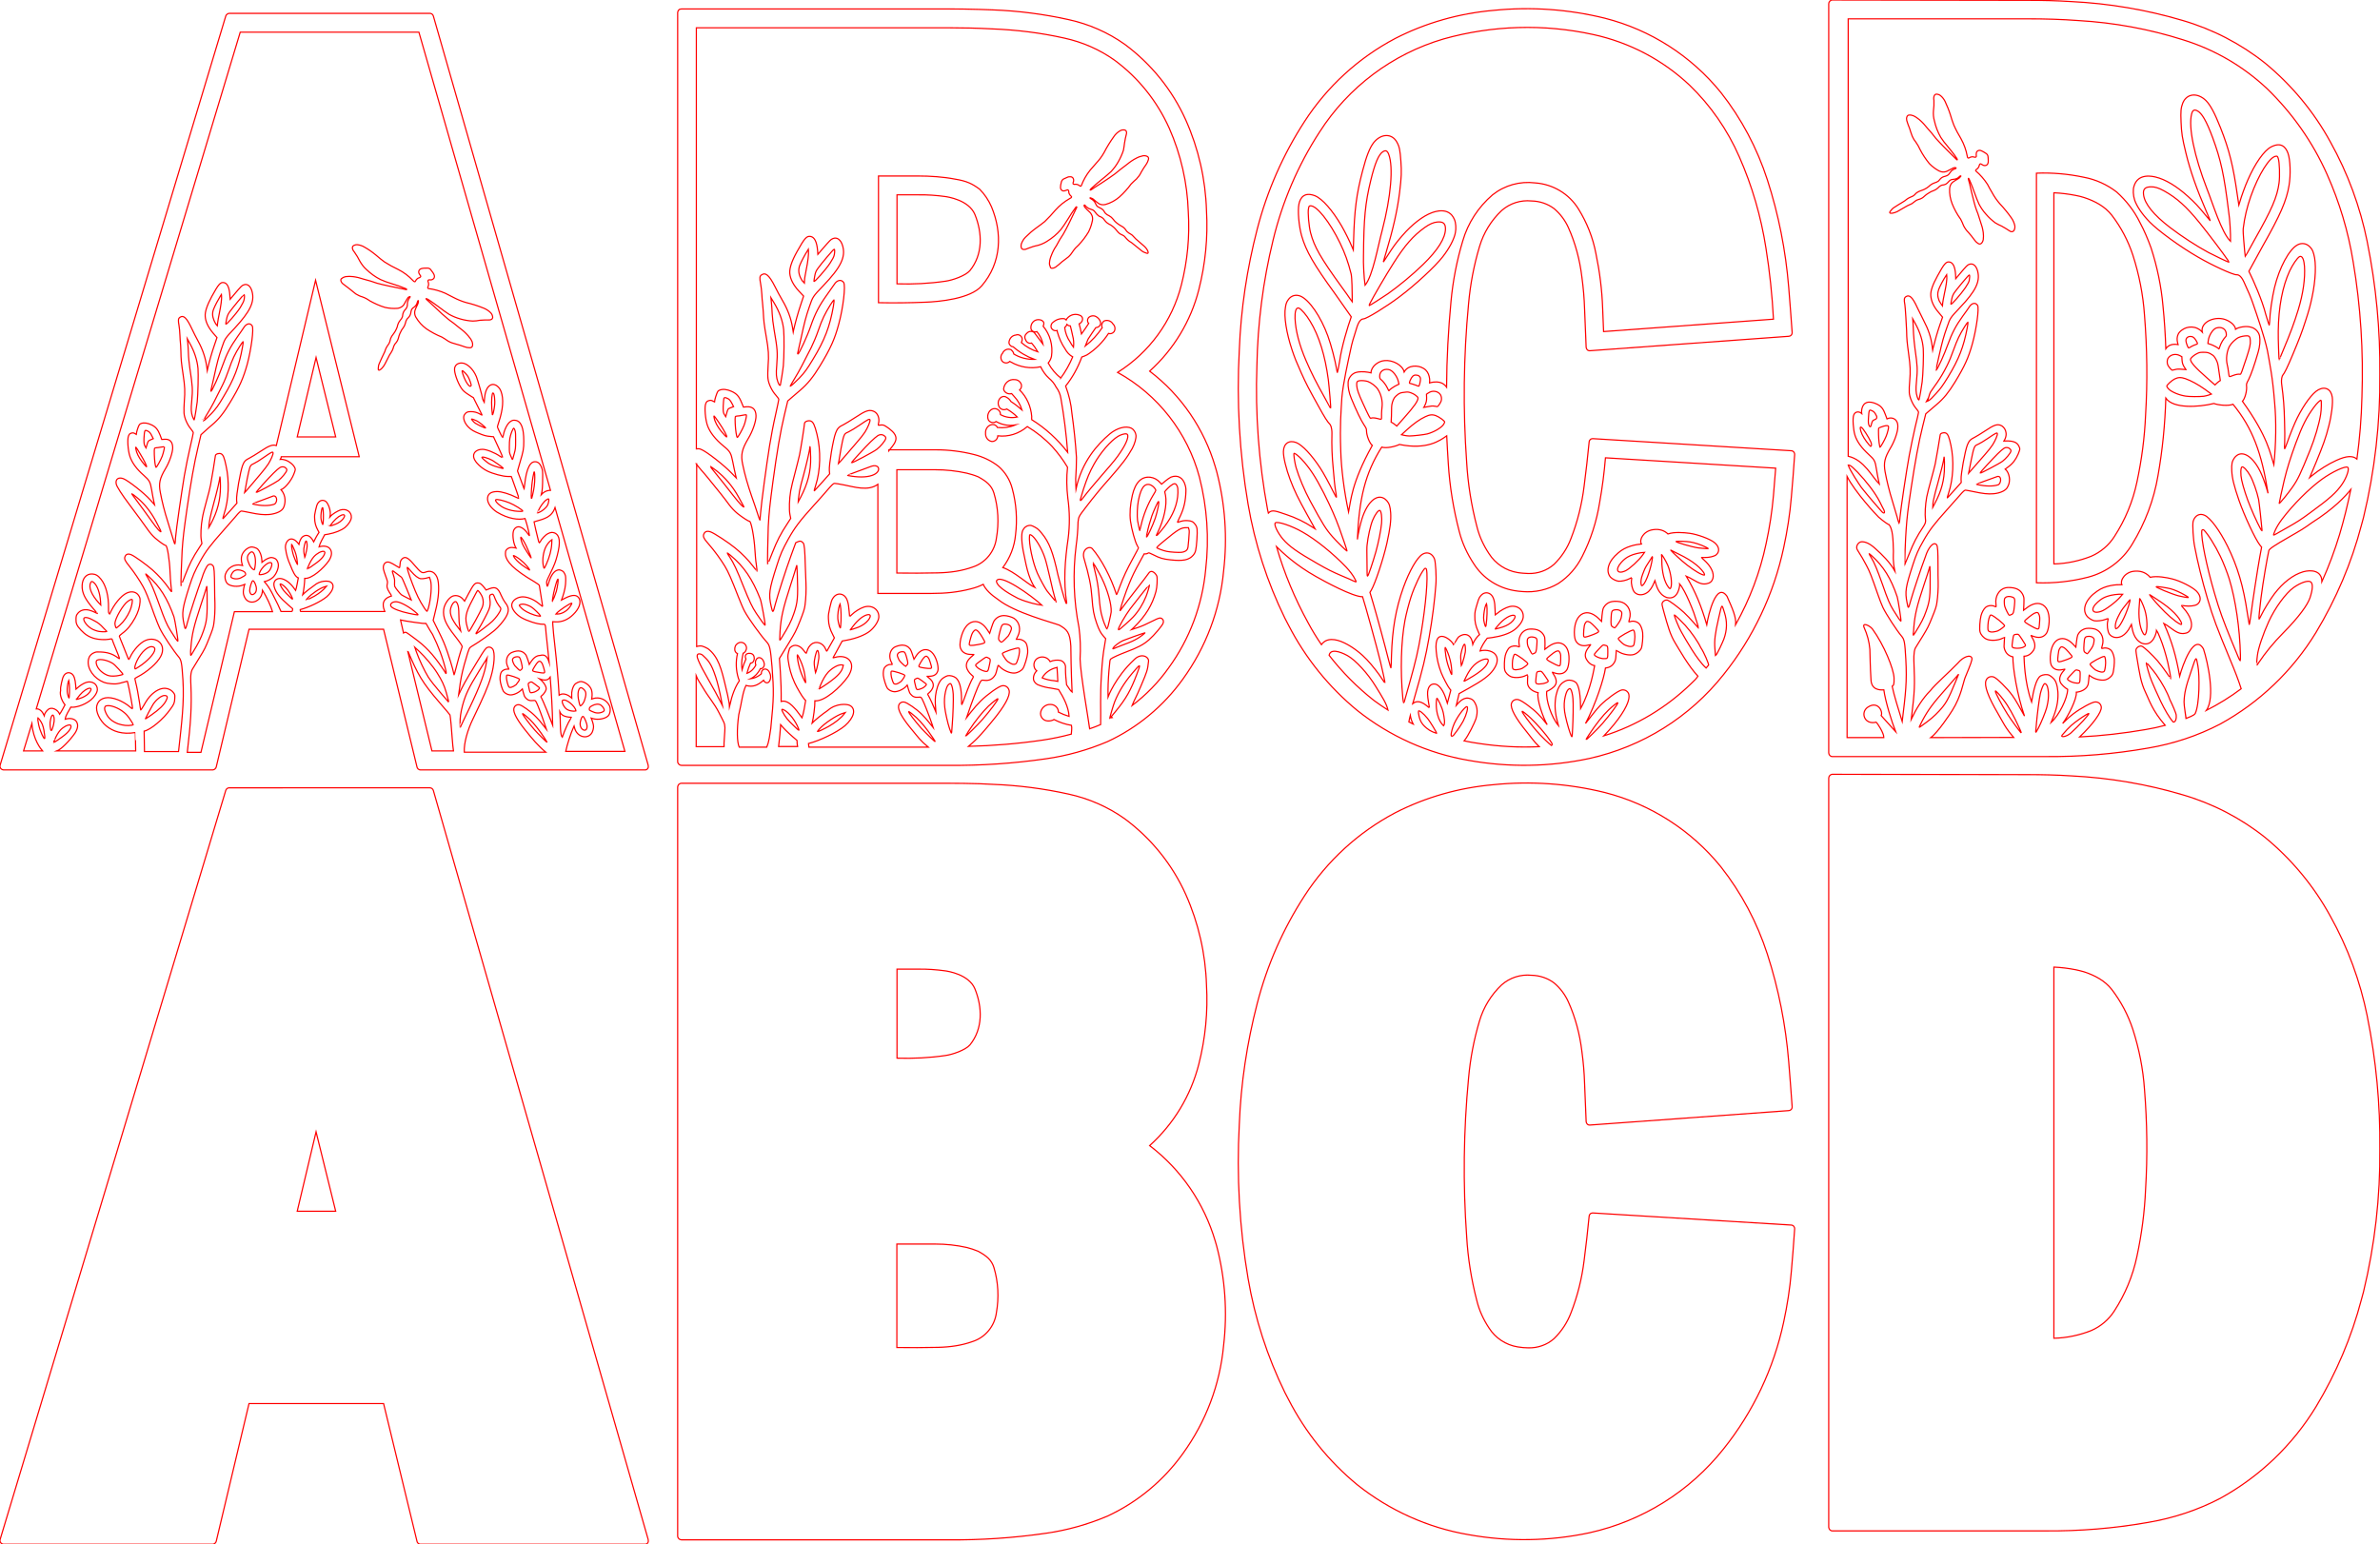<?xml version="1.0" encoding="utf-8"?>
<!-- Generator: Adobe Illustrator 26.5.2, SVG Export Plug-In . SVG Version: 6.00 Build 0)  -->
<svg version="1.1" id="Layer_1" xmlns="http://www.w3.org/2000/svg" xmlns:xlink="http://www.w3.org/1999/xlink" x="0px" y="0px"
	 width="1515.8px" height="983.6px" viewBox="0 0 1515.8 983.6" style="enable-background:new 0 0 1515.8 983.6;"
	 xml:space="preserve">
<style type="text/css">
	.st0{fill:none;stroke:#FF0000;stroke-width:0.75;stroke-miterlimit:9.376;}
	.st1{fill:none;stroke:#FF0000;stroke-width:0.75;stroke-miterlimit:10.709;}
	.st2{fill:none;stroke:#FF0000;stroke-width:0.75;stroke-miterlimit:9.637;}
	.st3{fill:none;stroke:#FF0000;stroke-width:0.75;stroke-miterlimit:9.638;}
	.st4{fill:none;stroke:#FF0000;stroke-width:0.75;stroke-miterlimit:10;}
	.st5{fill:none;stroke:#FF0000;stroke-width:0.75;stroke-miterlimit:11.339;}
</style>
<path class="st0" d="M966.6,857.9c-7.5-1.2-14.2-5.6-18.3-12.1c-3.5-5.3-6.2-11.1-7.7-17.3c-3.5-13.4-5.7-27.1-6.5-40.9
	c-2.4-33.6-2-67.3,1.2-100.8c1.1-12.4,3.4-24.6,7-36.6c2.6-8.7,7.4-16.6,14.1-22.9c5.2-4.6,12.1-6.8,19-6.1
	c5.2,0.1,10.3,1.8,14.4,4.9c3.9,3.3,7,7.4,9.1,12.1c4.5,10,7.3,20.7,8.6,31.6c0.9,6.7,1.5,13.4,1.7,20.2l1,24.4
	c0.1,1.3,1.1,2.3,2.4,2.2l126.7-9.2c1.2-0.1,2.1-1,2.1-2.2c0-0.1,0-0.2,0-0.3c-0.7-9.6-1.4-19.2-2.2-28.8
	c-1.9-23.2-6.4-46.2-13.6-68.4c-6.5-20.1-16.5-39-29.6-55.6c-18.9-23.3-44.8-39.9-73.9-47.3c-23.1-5.7-47.1-7.4-70.8-5
	c-21.9,1.9-43.2,7.9-62.7,17.9c-23.5,12.4-43.3,30.6-57.7,52.8c-13.7,21.1-23.9,44.3-30.2,68.7c-6.5,25.1-10.4,50.9-11.4,76.9
	c-1.8,32.9,0.1,65.9,5.6,98.3c4.3,25.2,12.2,49.6,23.4,72.5l2.4,4.6l0,0c10.7,20.8,25.6,39.3,43.7,54.2c20.6,16.4,45,27.4,70.9,31.8
	c25.5,4.6,51.7,4.2,77-1.2c33.8-7.5,63.9-26.3,85.4-53.4c18.9-23.6,32-51.3,38.3-80.8c2.3-10.7,4-21.5,4.9-32.4c0.8-9,1.5-18,2.1-27
	c0-0.3,0-0.6-0.2-1c-0.3-0.8-1.1-1.4-2-1.4l-126.3-7.7c-0.8,0-1.3,0.3-1.5,0.4c-0.2,0.2-0.4,0.4-0.6,0.7c-0.1,0.2-0.3,0.6-0.3,1
	c-0.9,9.4-2,18.8-3.2,28.2c-1.4,11.4-4.2,22.7-8.4,33.4c-2.3,6.1-6,11.7-10.7,16.3c-4.5,4-10.4,6.1-16.5,5.9
	C971.3,858.5,968.9,858.3,966.6,857.9z"/>
<path class="st1" d="M189.3,771.5h24.5l-12.5-50.6L189.3,771.5z M143.8,503.4L0.1,980.5c-0.1,0.5-0.2,1,0,1.5c0.3,0.7,1,1.5,2.1,1.6
	h133.3c1-0.1,1.9-0.8,2.2-1.8l20.9-87.8h85.7l21.3,87.8c0.1,0.7,0.9,1.8,2.3,1.8h142.7c0.8,0,1.3-0.1,1.9-0.8
	c0.6-0.8,0.4-1.6,0.3-2.3L276,503.5c-0.3-1-1.2-1.7-2.2-1.7H146C145.1,501.7,144,502.6,143.8,503.4z"/>
<path class="st2" d="M432.9,499.2c-0.8,0.4-1.2,1.2-1.3,2.1v477.2c0,0.3,0.1,0.5,0.2,0.8c0.2,0.3,0.4,0.7,0.7,0.9
	c0.4,0.4,1,0.5,1.5,0.6h169.7c20.9,0.2,41.8-1.2,62.5-4.2c13.4-1.9,26.6-5.6,39.1-10.9c19.2-8.9,35.8-22.7,48.1-39.9
	c14.6-20.2,23.6-43.9,25.9-68.8c2.5-21.2,1-42.7-4.4-63.3l-0.9-3.1c-7.1-24.2-21.7-45.6-41.8-60.9c15.3-13.8,26.2-31.8,31.3-51.8
	c4.2-16.5,5.9-33.5,4.9-50.5c-0.6-19.9-5.1-39.5-13.2-57.7c-8.6-19.1-22-35.7-38.9-48.2c-10.7-7.6-22.9-12.9-35.7-15.7
	c-15.8-3.5-32-5.6-48.2-6.2l-8.4-0.4c-6.7-0.2-13.5-0.3-20.2-0.3l-169.7,0C433.7,498.9,433.2,499,432.9,499.2z M602.1,618.4
	c-5.8-0.8-11.6-1.2-17.4-1.1h-13.4V674c10.3,0.3,20.7-0.2,30.9-1.7c4.4-0.6,12.6-3.4,15.5-6.7c8.4-10.3,8-24,3.2-35.8
	C617,620.5,603.4,618.6,602.1,618.4z M615.8,794.6c-6.6-1.5-13.4-2.2-20.2-2.2h-24.4v65.9c8.7,0.1,17.3,0.1,26-0.1
	c8.2-0.2,15.3-1.2,22.5-3.8c8-2.7,13.8-9.8,14.9-18.3c1.7-9.6,1.2-19.5-1.6-28.8c-1.5-4.8-4.7-7.4-10-10.3
	C620.6,796,618.2,795.2,615.8,794.6z"/>
<path class="st3" d="M1166.9,493.2c-1.2,0.1-2.2,1.2-2.2,2.4v477.2c0.1,1.3,1.1,2.3,2.3,2.3h135.6c22,0.2,43.9-1.6,65.5-5.4
	c16-2.7,31.5-7.8,45.9-15.3c25.1-13.8,46.1-33.9,61-58.3c12.9-21.4,22.7-44.4,29-68.5l1.3-4.8c7.2-29.8,10.7-60.4,10.4-91.1
	c0.3-28.3-2.4-56.6-8-84.3l0-0.1c-4.5-22.3-12.4-43.8-23.5-63.7c-10.5-19.2-24.7-36.3-41.6-50.2c-15.6-12.4-33.4-21.6-52.6-27.2
	c-23-6.8-46.7-10.8-70.7-12c-9.4-0.6-18.7-0.8-28.1-0.8L1166.9,493.2z M1322.1,617.7c-4.6-0.9-9.3-1.5-14-1.7v236.4
	c8.2-0.2,16.2-1.9,23.8-4.9c6-2.6,11.2-7,14.7-12.5c6.9-10.6,11.8-22.4,14.4-34.8c3-14,4.9-28.3,5.5-42.7c1.3-21.2,1-42.5-0.7-63.7
	c-0.9-12.9-3.4-25.7-7.4-38.1c-3-9.1-7.5-17.7-13.4-25.4c-4.5-5.7-10.7-9-17.7-11.3C1325.6,618.5,1323.9,618.1,1322.1,617.7z"/>
<path class="st0" d="M966.6,364.7c-7.5-1.2-14.2-5.6-18.3-12.1c-3.5-5.3-6.2-11.1-7.7-17.3c-3.5-13.4-5.7-27.1-6.5-40.9
	c-2.4-33.6-2-67.3,1.2-100.8c1.1-12.4,3.4-24.6,7-36.6c2.6-8.7,7.4-16.6,14.1-22.9c5.2-4.6,12.1-6.8,19-6.1
	c5.2,0.1,10.3,1.8,14.4,4.9c3.9,3.3,7,7.4,9.1,12.1c4.5,10,7.3,20.7,8.6,31.6c0.9,6.7,1.5,13.4,1.7,20.2l1,24.4
	c0.1,1.3,1.1,2.3,2.4,2.2l126.7-9.2c1.2-0.1,2.1-1,2.1-2.2c0-0.1,0-0.2,0-0.3c-0.7-9.6-1.4-19.2-2.2-28.8
	c-1.9-23.2-6.4-46.2-13.6-68.4c-6.5-20.1-16.5-39-29.6-55.6c-18.9-23.3-44.8-39.9-73.9-47.3c-23.1-5.7-47.1-7.4-70.8-5
	c-21.9,1.9-43.2,7.9-62.7,17.9c-23.5,12.4-43.3,30.6-57.7,52.8c-13.7,21.1-23.9,44.3-30.2,68.7c-6.5,25.1-10.4,50.9-11.4,76.9
	c-1.8,32.9,0.1,65.9,5.6,98.3c4.3,25.2,12.2,49.6,23.4,72.5l2.4,4.6l0,0c10.7,20.8,25.6,39.3,43.7,54.2c20.6,16.4,45,27.4,70.9,31.8
	c25.5,4.6,51.7,4.2,77-1.2c33.8-7.5,63.9-26.3,85.4-53.4c18.9-23.6,32-51.3,38.3-80.8c2.3-10.7,4-21.5,4.9-32.4c0.8-9,1.5-18,2.1-27
	c0-0.3,0-0.6-0.2-1c-0.3-0.8-1.1-1.4-2-1.4l-126.3-7.7c-0.8,0-1.3,0.3-1.5,0.4c-0.2,0.2-0.4,0.4-0.6,0.7c-0.1,0.2-0.3,0.6-0.3,1
	c-0.9,9.4-2,18.8-3.2,28.2c-1.4,11.4-4.2,22.7-8.4,33.4c-2.3,6.1-6,11.7-10.7,16.3c-4.5,4-10.4,6.1-16.5,5.9
	C971.3,365.2,968.9,365.1,966.6,364.7z M1097.9,407.1c2.1-5.8,2.2-11.2,0.4-16.9c-1.8-5.8-1.5-6.1-3.8,3.9c-2.2,9.7-2.7,13.6-2.3,19
	c0.1,1.8,0.4,4.4,0.4,4.5C1093.6,417,1097.2,408.9,1097.9,407.1z M1083.2,412.5c-1.9-4-5.8-9.6-9.9-14.2c-2-2.2-6.6-6.7-6.9-6.6
	c-0.4,0.1,2.9,8.3,4.5,10.9c2.9,5.1,10,17.8,15.7,22.9l1.6-1.9C1088.2,422.6,1085.4,415.7,1083.2,412.5z M1064.2,374.1
	c0.9-2.6-0.1-9.5-2-14c-1.2-2.9-4.3-8-4-6.6c0.1,0.5,0.2,2.1,0.2,3.7c0,7,1.6,13.5,4.2,16.8C1063.5,375.2,1063.8,375.2,1064.2,374.1
	z M1085.5,365.6c-0.3-1.1-2.6-3.8-5-5.7c-2.9-2.4-6.8-4.8-11.6-7.1c-2.2-1.1-4.3-2.1-4.7-2.4c-0.8-0.4,3.4,3.7,7,6.8
	c4.2,3.7,9.9,7.6,12.7,8.7C1085.6,366.5,1085.8,366.5,1085.5,365.6z M1046.5,372.5c1.9-1.7,5.1-10.7,5.9-17c0.1-1,0.2-1.6-0.8,0.2
	c-2.9,4.4-3.7,5.7-4.6,8c-1.4,3.5-1.8,4.9-1.9,6.9c0,1.5,0.3,2.6,0.6,2.5C1045.8,373.1,1046.2,372.8,1046.5,372.5z M1035.4,363.5
	c2.5-1.2,8.5-6.7,10.8-10l1.2-1.7c-2.4,0.1-7,1.1-9.2,2.2c-2.3,1.1-3.6,2-5.6,4.2C1028.4,362.9,1030,366.1,1035.4,363.5z
	 M1086,348.3c-2.9-1.4-6.9-2.7-9.5-3.1c-2.3-0.4-8.5-0.6-9-0.3c-0.6,0.4,10,3.5,14.2,4.1c1.5,0.2,5.6,0.5,6.1,0.5
	C1088.3,349.4,1087.1,348.8,1086,348.3z M910.4,465.1c-4.9-3.3-6.2-6.1-6.9-10.4c-0.1-0.8-0.2-1.6-0.1-1.7c0.3-0.9,3.2,1.4,5.8,4.6
	c1.5,1.8,5.9,9.1,5.8,9.5C913.8,466.7,912.7,466.4,910.4,465.1z M925.4,462.9c1.8-5.5,7.7-13.1,8.9-12.8c1,0.3-0.3,5.1-2.3,9
	c-1.2,2.2-3.3,5.5-5.3,8c-0.4,0.6-1.2,1.8-2.1,1.9C923.6,468.6,924.8,464.7,925.4,462.9z M915.5,455c-1.3-5.2-0.6-10.2-0.4-10.3
	c0.3-0.2,3.4,5.5,4.2,9.7c0.4,2.3,1.3,6.6,0.1,7.9C917.9,460.8,916.5,458.9,915.5,455z M933.7,431.2c1.6-3.3,3.2-5.6,4.9-7.3
	c2.7-2.7,6.6-4.5,8.6-4.1c0.7,0.1,0.8,1.1,0.5,1.8c-0.9,3-4.5,6.2-11.9,10.5c-1.8,1.1-3.3,1.9-3.4,1.8
	C932.4,433.9,933,432.7,933.7,431.2z M923.2,426.5c-1-2.6-1.8-5.4-2.3-8.4c-0.4-2.3-0.7-5.7-0.5-5.8c0.2-0.1,1.7,3.2,2.5,5.7
	c1,3.2,1.5,5.9,1.7,9.4C924.7,430.5,924.7,430.6,923.2,426.5z M930.3,418.8c0-1.6,0.1-2.5,0.8-5c1.3-4.4,2.1-4.6,2.2-0.5
	c0.1,1.4-0.1,2.6-0.8,5.3c-0.5,1.9-1.1,3.9-1.3,4.4l-0.5,0.9l-0.2-1.5C930.5,421.4,930.4,419.9,930.3,418.8z M945.4,397
	c-0.3-1-0.5-2.6-0.5-3.5c0-2.1,0.7-6.6,1.3-7.9l0.5-1l0.2,0.7c0.4,2.1,0.2,8.7-0.4,12.8C946.2,399.6,946.1,399.5,945.4,397z
	 M952.8,399.9c3.3-4.1,6.4-6.7,9.3-7.7c3.1-1,3.8,0.4,1.5,3.1c-1.4,1.7-3.7,3.1-6.3,4c-1.5,0.5-4.8,1.4-5,1.4
	C952.2,400.7,952.4,400.3,952.8,399.9z M999.9,466.6c-1.2-3.3-3-10.4-3.4-13.3c-0.5-3.9-0.3-6.7,0.4-9.7c0.7-2.9,1.4-4.2,2.4-4.8
	c0.6-0.3,0.7-0.3,1.1,0.3c0.6,0.8,1.2,3.3,1.4,6c0.3,3,0.1,12.9-0.2,18.6c-0.2,2.6-0.3,4.9-0.3,5.2
	C1001.2,469.8,1000.8,469.1,999.9,466.6z M1012,468c4.4-6.7,8.8-12.3,12.5-15.8c2.6-2.5,5.8-5,5.9-4.6c0.1,0.8-5,7.7-9.7,13.1
	c-2.8,3.3-10.5,10.8-10.5,10.4C1010.1,470.9,1011,469.5,1012,468z M1018.6,419c-0.9-0.3-2-0.8-2.5-1.2c-0.8-0.7-0.8-0.8-0.5-1.3
	c0.2-0.4,1.5-1.8,2.8-3.2c2.4-2.5,2.4-2.6,3.4-2.4c2.2,0.5,2.2,0.4,2.2,4.5c0,4-0.1,4.2-2.3,4.1
	C1020.9,419.6,1019.5,419.3,1018.6,419z M1036.4,411.4c-0.8-0.2-1.8-0.7-2.1-0.9c-1.5-1-3.7-3.3-3.7-3.7c0.1-0.9,8.2-5.5,9.6-5.5
	c0.8,0,1.3,3.6,0.9,6.5c-0.4,3.1-0.5,3.5-1.4,3.8C1038.6,411.9,1038,411.9,1036.4,411.4z M1008.6,405.1c-0.1-0.4,0-2.1,0.1-3.8
	c0.2-2.5,0.4-3.3,0.9-4.3c0.8-1.4,1.4-1.5,3.1-0.6c1.1,0.6,5.5,5.2,5.5,5.7c0,0.5-0.9,1.1-4.1,2.3
	C1009.8,406,1008.8,406.2,1008.6,405.1z M1027.3,399.4c-1.3-0.7-1.4-1.3-1.2-5.9c0.2-4,0.4-4.6,2.1-5c1.7-0.4,3.4,0,4.2,0.9
	c0.6,0.7,0.6,0.9,0.4,2.6c-0.1,1.1-0.5,2.4-0.9,3.1c-0.6,1.3-3.2,4.8-3.4,4.8C1028.4,400,1027.9,399.7,1027.3,399.4z M988.2,473.1
	c-4.1-6.3-9.9-12.4-13.3-15.7c-2.4-2.3-5.5-4.7-5.5-4.3c-0.1,0.7,4.7,7.2,9.1,12.3c2.6,3.1,8.3,8.6,9.8,9.6
	C988.2,474.9,989.1,474.6,988.2,473.1z M982.9,435.4c0.8-0.2,1.9-0.5,2.4-0.8c0.8-0.5,0.9-0.6,0.6-1.2c-0.2-0.3-1.2-1.8-2.2-3.3
	c-1.9-2.6-2-2.6-2.9-2.5c-2.1,0.2-2.1,0.1-2.5,4c-0.4,3.7-0.3,3.9,1.6,4.1C980.7,435.6,982,435.6,982.9,435.4z M967.2,426.4
	c0.8-0.1,1.7-0.4,2.1-0.6c1.5-0.8,3.8-2.6,3.8-3c0.1-0.8-7-6-8.3-6.1c-0.7,0-1.6,3.2-1.6,6c0,2.9,0.1,3.3,0.9,3.7
	C965.1,426.7,965.6,426.7,967.2,426.4z M993.7,423.5c0.1-0.3,0.3-1.9,0.3-3.5c0.1-2.4,0-3.1-0.4-4.1c-0.6-1.4-1.1-1.6-2.8-0.9
	c-1.1,0.5-5.7,4.2-5.7,4.7c0,0.5,0.8,1.1,3.5,2.5C992.5,424.3,993.4,424.5,993.7,423.5z M977,416.2c1.3-0.5,1.5-1.1,1.8-5.4
	c0.3-3.7,0.1-4.3-1.4-4.8c-1.6-0.5-3.2-0.4-4,0.4c-0.6,0.6-0.7,0.8-0.7,2.4c0,1,0.2,2.3,0.5,3c0.5,1.2,2.4,4.8,2.6,4.8
	C975.9,416.6,976.4,416.5,977,416.2z M897.6,277.7c-0.9,0-2.4-0.2-3.3-0.4l-1.7-0.4l3.7-3.4c4.1-3.7,8-6.5,11.5-8.1
	c2.7-1.3,4.6-1.5,6.8-0.6c1.9,0.7,5.4,3.2,5.5,4c0,0.3-0.4,1.1-0.9,1.8c-1.6,2.1-6.1,4.7-10.2,5.8
	C906.9,276.9,900.1,277.7,897.6,277.7z M886.8,269.3l-0.8-0.4l0.2-4c0.1-2.2,0.1-4.7,0.1-5.5c0-1.9,0.8-4.7,1.9-6.2
	c0.5-0.6,1.5-1.6,2.3-2.1c1.2-0.8,1.8-1,3.8-1.2c2.2-0.3,2.6-0.3,4.3,0.3c1.9,0.6,4.4,2.4,4.5,3.2c0.2,1.8-2.4,5.5-8.9,12.8
	l-4.6,5.2l-1-0.8C888.1,270.1,887.3,269.6,886.8,269.3z M877.4,266.6c-1.9-0.5-3.4-0.6-4.4-0.2c-0.4,0.2-1.2-1.3-5.1-9.8
	c-2.8-6.1-3.6-8.5-3.8-10.9c-0.2-2.3,0.2-3,1.7-3.2c1.6-0.2,3.9,0,5.4,0.5c2,0.7,5.1,3,6.3,4.9c2.1,3.1,3.2,7.7,2.7,11.4
	c-0.1,1.1-0.3,2.9-0.3,4s0,2.3,0,2.8c0,0.5-0.1,0.9-0.2,0.9C879.6,267.2,878.6,266.9,877.4,266.6z M913.6,258.7
	c-1.2-0.2-2.3-0.1-4.2,0.3l-2.6,0.5l0.5-0.9c1-1.9,1.4-3.5,1.3-5.5l-0.1-2l1.2-0.8c2.5-1.8,6.1-1.3,7.7,1.1c0.6,0.9,0.9,2.6,0.5,3.9
	c-0.3,1.1-2,3.6-2.4,3.7C915.3,258.9,914.5,258.9,913.6,258.7z M883.6,247.1c-0.9-1.9-2.7-4.3-4-5.3c-0.7-0.5-0.8-0.8-0.9-2
	c-0.1-3.1,2.4-5.1,5.8-4.4c2.3,0.4,5.3,4.1,6.1,7.6l0.4,1.7l-1.5,0.7c-1.5,0.7-4.5,2.7-4.7,3.3C884.5,249.1,884.5,249,883.6,247.1z
	 M901.9,245.4c-0.8-0.3-2-0.7-2.7-0.9c-0.7-0.2-1.4-0.4-1.5-0.4c-0.4-0.3,1.1-3.6,2-4.4c0.7-0.6,1.1-0.8,2-0.8c1.7,0,2.8,0.8,3,2.3
	c0.1,1.2-0.7,4.7-1.1,4.8C903.4,246,902.6,245.7,901.9,245.4z M893.4,444.2c-1.6-17.1-1.1-35.6,1.4-49c0.8-4.3,2.5-10.8,3.9-15.1
	c2.4-7.2,6.3-15.3,8.6-17.9c0.4-0.3,1-0.3,1.2,0.4c1.1,5.3-0.4,22.5-3.4,40.6c-1.9,11.3-3.4,17.8-7.4,32c-1.2,4.4-2.6,9-2.9,10.3
	s-0.7,2.3-0.8,2.3S893.6,446.2,893.4,444.2z M854.6,366.8c-6.5-2.8-8.7-3.9-15.7-7.9c-12.9-7.4-17.7-10.8-21.8-15.5
	c-3.3-3.9-5.9-9.2-4.9-10.3c1.1-1.3,10.3,1.7,17.4,5.8c8.4,4.7,19.6,13.8,27.7,22.3c4.9,5.2,6.3,8.9,6.4,9.2
	c0.1,0.4-0.2,0.3-1.8-0.4C860.8,369.4,857.5,368,854.6,366.8z M870.7,365c0-1.1-0.1-5.1-0.1-8.9c-0.1-3.8-0.1-7.9,0.1-9.1
	c0.5-4.9,2.1-12.2,3.5-15.6c1.4-3.5,3.7-6.6,4.6-6.3c0.9,0.3,1.5,4.7,1.1,8.3c-0.4,4.4-2,12.3-3.6,18c-1.9,6.7-4.9,15.6-5.3,15.6
	C870.8,367,870.7,366.3,870.7,365z M848.6,341.8c-4.1-4.7-6.1-7.8-14.1-22.6c-3.7-6.8-7.3-15.5-9.1-21.6c-0.8-2.9-1.7-8.8-1.2-8.9
	c0.6,0,3,1.9,4.6,3.6c5.4,5.8,8.9,11.2,14.3,21.7c4.6,9.2,7.1,14.8,10,22.7c1.8,4.9,4.8,13.7,4.8,14.2
	C857.9,351.4,851.5,345.1,848.6,341.8z M844.3,254.4c-6.2-11.1-8.8-16.2-12.4-24.5c-4.4-10.1-6.8-19.4-7.1-27.2
	c-0.1-3.8,0.4-7,2.4-6.5c1.8,0.9,4.9,4.5,7.2,8.4c5.7,9.3,9.6,22,11.6,37.3c0.6,4.8,1.7,18.4,1.5,18.2
	C847.5,260.1,846,257.5,844.3,254.4z M872.3,193.6c2.3-4.5,10.6-18.8,15.3-26.1c7.1-11.2,12.4-17.3,19.8-22.6
	c3.1-2.2,5.6-3.3,8.1-3.5c3.6-0.3,5.1,0.9,5.1,4.3c0,5.9-4.8,13.6-14.4,22.9c-6.7,6.5-15.2,13.5-22.1,18.4
	c-3.3,2.3-11.7,7.6-12.1,7.7C871.9,194.6,872.1,194.2,872.3,193.6z M859.9,190.4c-0.7-1.1-3.1-4.5-5.4-7.6
	c-13.4-18.5-17.5-25.7-19.8-34.5c-1.1-4.3-1.9-13.3-1.3-15.6c0.3-1.5,0.4-1.5,1.2-1.6c3.9-0.3,12.3,10.2,18.8,23.6
	c3.2,6.5,5.3,12.5,7.1,19.7c0.6,2.4,0.7,12.4,0.7,14.4c0,2,0,3.6,0,3.6C861.1,192.3,860.5,191.4,859.9,190.4z M868.4,162.7
	c0.2-23.8,1.1-33.3,4.6-47.7c2.7-11.2,5.1-16.7,7.8-18.4c1.8-1.1,2.8-0.6,3.7,1.8c3,8,1.4,26.8-4.2,48.4c-2.5,9-5.9,28.9-10.9,34.9
	C868.7,177,868.2,167.5,868.4,162.7z M807.8,326.8c2.4-2.5,4.9-1.2,11.6,1c5.5,1.8,11.6,4.7,16.7,8.1l1.4,0.9l-0.5-0.9
	c-0.3-0.5-2.3-4.1-4.5-8.1c-5.7-10.3-8-14.9-10.8-22.3c-2.5-6.6-4.4-14.3-4.3-17.9c0.1-5.1,3.6-7.5,8.2-5.7c3.9,1.6,9.9,8,15.3,16.3
	c2.1,3.2,5.6,9.6,8.3,15.1c1.1,2.2,1.9,3.7,2,3.5c0-0.3-0.2-2.2-0.6-4.3s-1-8-1.4-13.1c-0.9-9.3-1.1-15.2-0.9-23.5
	c0-1.2-0.1-3.7-1.1-5.4c-1.8-1.9-3.4-4.3-8.1-12.9c-5.4-9.7-7.2-13.1-10.3-20c-3-6.7-4.2-9.6-5.9-14.7c-3.6-10.8-5.3-21.4-4.2-27.3
	c0.4-2.5,0.8-3.4,2-5c1.8-2.4,4.7-3.1,7.5-2c5.6,2.3,13,13,17.5,25.4c2.2,6.1,4.6,15.3,5.6,21.3c0.2,1.2,0.4,2.1,0.5,2
	c0.1-0.1,0.7-3.3,1.4-7.2c1.2-9,5.2-22.2,7.4-28.3l-10.4-14.8c-13.4-18.4-18.4-27.1-21.2-36.8c-1.8-6.4-2.6-16.1-1.7-20.3
	c0.8-3.7,3.2-7.9,10.2-5.2c4.7,1.9,11.2,9.3,17,19.3c2.1,3.6,5.2,9.9,6.6,13.3l0.8,1.9l0.2-6c0.5-19.3,1.8-29.5,5.7-44.3
	c2.5-9.7,4.7-15.1,7.2-18.2c4.8-5.8,11.6-5.8,14.7-0.1c1.6,2.9,2,5.1,2.5,12c0.5,7.1,0.4,9.8-0.8,19.9c-1.4,11.4-4.2,23.7-8.7,38.6
	c-1,3.4-1.8,6-1.7,5.9c0.1-0.1,1.3-1.9,2.6-4c3.8-6,5.6-8.4,9.4-12.8c6.3-7.3,13.2-12.6,18.9-14.7c1.7-0.6,10.9-4.1,14.4,4.3
	c0.9,2,1.2,5.7,0.6,8.5c-0.8,4.1-3.8,9.8-8,15.2c-4.8,6.2-17.5,18-27.8,25.7c-8.4,6.3-20.6,13.8-22.7,13.9c-0.7,0.1-2.5,0.2-4.1,5
	c-2.3,7.2-3.3,10.5-4.2,15c-1.5,7-4.7,21.1-5.5,30.3c-0.5,9.2-1.3,16.8-0.7,33.5c0.3,11.6,2.2,26.3,5,39.3
	c1.4-6.8,1.6-18.2,15.1-42.5c-1.8-1.4-3.7-6.4-3.7-9.5c0-1.1-0.2-1.5-1.7-3.8c-1.7-2.5-4.8-8.9-8-16.7c-1.5-3.5-2.2-7.4-2-10.2
	c0.2-2.7,2.2-5.3,4.8-6.2c1.7-0.6,5.1-0.7,7.9-0.2l1.9,0.4c-0.1-3.7,4.3-7.5,8.5-7.8c5.1-0.6,11.6,2.8,12.6,7.2
	c2.5-4.5,8.8-4.5,12.4-2.2c4,2.3,4,7.7,3.8,9.2c7.1-2,9.8,1.3,10.8,2.7c0.1-18.2,1.1-36.3,2.8-54.4c1.2-13.1,3.7-26.1,7.5-38.7
	c3.3-11.5,10-21.7,19-29.4c7.7-6.1,17.4-8.8,27.1-7.6c11.3,0.8,21.6,6.9,27.6,16.6c5.4,8.7,9.2,18.3,11.1,28.3
	c2.4,11.5,3.9,23.2,4.3,34.9l0.6,14.9l108.2-7.9c-0.8-15.2-2.4-30.3-4.8-45.3c-3.1-20-8.8-39.6-17-58.2
	c-7.5-17.1-18.2-32.6-31.7-45.6c-17.1-16.1-38.3-27.2-61.3-32.2c-31.5-6.9-64.2-5.9-95.3,2.8c-32.6,9.6-60.7,30.7-79,59.3
	c-13.7,21.1-23.7,44.4-29.6,68.9c-6.4,26.2-9.8,53-10.3,80c-1.1,30.7,1.2,61.4,6.8,91.6C807.5,325.3,807.6,326,807.8,326.8z
	 M841.6,410.6c6.5-9.1,22.9,3,29,9.6c3.2,3.4,7.7,9.1,9.8,12.5c0.9,1.4,1.7,2.5,1.7,2.4c0.1-0.2-1.3-7-2.8-13.2
	c-2.5-10.2-10.2-38-11.5-41.8c-6.1,0.1-24.3-9.8-29.7-12.9c-13-7.3-21.1-15.1-25.1-19c4.9,16.9,11.7,33.2,20.2,48.6
	C835.8,401.7,838.6,406.2,841.6,410.6z M846.5,417.4c0.8-4.3,6.8-2.5,11.7,0.2c5.2,2.9,13.1,11.5,18.1,19.8
	c4.4,7.2,6.6,10.4,7.7,14.9c-3-1.9-6-4-8.9-6.1C864.4,437.8,854.8,428.1,846.5,417.4z M900,461.1c-1-1.9-1.5-3.7-1.8-5.5
	c-0.4,1.5-0.6,2.8-0.9,4.2C898.2,460.2,899.1,460.6,900,461.1z M942.6,414.6c4.4-1.1,9,0.3,10.4,3.2c1.2,2.5,0.5,5.5-2,9
	c-2.6,3.6-6.8,6.7-15.6,11.6l-6.1,3.4l-1.8,7.5l1.3-1.5c1.5-1.7,3.2-2.8,4.9-3.1c1.7-0.3,4,0.5,5,1.9c1.8,2.6,2.9,6.1,1.3,11.3
	c-0.7,2.1-4.8,10.8-7.5,14c3.2,0.7,6.5,1.2,9.8,1.7c12.6,1.9,25.3,2.6,38,2c-3.5-3.4-5.5-6.5-7.9-9.4c-7.2-8.8-10.5-15-9.8-18
	c0.5-1.9,2.3-3,4.3-2.6c2.1,0.4,8.8,5.3,12.6,9.1c2.3,2.3,3.2,3.4,5.9,6.9c-2.7-4.6-6.8-16.4-5.8-20.4c-2.7-0.5-5.6-2.3-6.4-4.6
	c-0.4-1.1-0.4-1.8-0.3-4.1c0.1-1.5,0.2-2.8,0.1-2.8c0,0-0.5,0.2-1.1,0.5c-2.6,1.4-7.1,1.8-9.6,0.8c-1.7-0.7-3.5-2.5-3.9-4.1
	c-0.5-1.6-0.3-7.1,0.3-9.4c0.5-1.9,1.7-4.3,2.7-5c1.4-1.1,3.7-1.4,5.4-0.7c0.4,0.2,0.8,0.3,0.9,0.2s0-0.8-0.2-1.7
	c-0.7-4.4,1.6-8.4,5.4-9.4c1.5-0.4,4.6-0.3,6.2,0.3c2.3,0.8,4,2.5,4.7,4.8c0.1,0.5,0.2,2.4,0.2,4.2l-0.1,3.4l1.8-1.4
	c3-2.3,5.9-3.2,8.4-2.5c3.4,1,5.3,4.6,5.2,10.1c0,2.6-0.6,5.5-1.3,6.7c-1.4,2.3-3.7,3.1-6.6,2.5c-0.9-0.2-1.9-0.5-2.3-0.7
	c-0.6-0.3-0.6-0.2,0.2,1c2,2.9,2.4,5.4,1.1,7.3c-0.7,1.2-3.6,3.2-5.3,3.8c-0.6,5.6,3,16.5,7.4,21.7c-1.9-6.9-2.4-11.4-1.9-16.2
	c0.4-4.2,1.8-8.2,3.5-10c0.9-1.1,2.9-2.3,4.2-2.6c1.5-0.3,3.9,0.2,5.1,1.2c2.5,1.9,3.2,9.2,3.3,16.8c6.6-12,8.6-26,8.9-27.3
	c-3.3-0.6-4.8-3.3-5.5-4.6c-1-2.2-0.3-4.8,2.2-7.7c1-1.2,1-1.2,0.3-1c-0.4,0.1-1.5,0.3-2.5,0.5c-3.1,0.4-5.5-0.8-6.7-3.4
	c-0.6-1.3-0.9-4.5-0.6-7.3c0.6-5.8,3.1-9.4,6.8-10.1c2.7-0.5,5.7,0.8,8.6,3.6l1.8,1.8l0.3-3.6c0.2-2,0.5-4,0.7-4.5
	c1.1-2.4,3-4,5.6-4.5c1.8-0.4,5.1-0.2,6.7,0.5c3.9,1.6,5.9,6.1,4.5,10.6c-0.3,0.9-0.4,1.7-0.4,1.8c0.1,0.1,0.5,0,1-0.2
	c1.9-0.6,4.2,0,5.6,1.4c0.9,0.9,2,3.5,2.2,5.7c0.3,2.6-0.2,8.4-0.9,10c-0.7,1.6-2.8,3.3-4.7,3.9c-2.8,0.8-7.5-0.2-10.1-2
	c-0.6-0.4-1-0.7-1.1-0.7c0,0-0.1,1.3-0.2,3c-0.1,2.5-0.3,3.2-0.8,4.3c-1.2,2.3-3,3.7-5.9,4c-0.9,6.6-6.2,23-12.7,35.3
	c2.9-3.7,7-9.1,9.5-11.6c4-4,11.2-9.2,13.5-9.7c2.1-0.4,4.1,0.8,4.6,2.8c0.8,3.2-1.8,9.8-9.5,19.2c-1.8,2.2-4,4.7-6.4,7.2
	c21-6.6,40-18.1,55.7-33.4c2.1-1.9,3.1-3,4.2-4.6c-6.3-6.8-11.9-17-14.5-21.2c-3.2-5.2-4.8-11.1-7.1-19.4c-1.4-5.1-1.4-5.3-1.1-6.1
	c0.5-1.2,2-2,3.1-1.8c1.3,0.3,7.1,4.6,10.7,7.9c1.7,1.6,4.5,4.5,6.2,6.5c1.7,2,3.1,3.5,3.1,3.5c0.1-0.2-2.1-7.2-3-9.7
	c-1.7-4.6-4.2-10.4-6-13.7c-1.9-3.4-2-3.5-3-4.7c0.1,0.8-0.8,10.5-8.2,8.6c-5.6-2-6.7-7.9-7.6-10.8l-0.7,1.7c-1,2.5-2.6,4.9-4.3,6
	c-2.8,1.9-6.2,1.8-8.1-0.4c-1.2-1.4-2.2-5.3-1.8-7.6c0.1-0.9,0.2-1.6,0.1-1.6c0,0-0.7,0.3-1.4,0.7c-1.8,1-5.3,1.8-7,1.6
	c-1.6-0.2-4-1.4-5.1-2.6c-3.3-3.9-1.3-10.3,4.9-15.4c4.7-4.3,11.5-5.4,14.8-5.7c-1.6-2.8,1.3-8.2,7.3-9.1c4.4-0.7,7.5,0.7,9.6,2.7
	c4-1.4,10.1-0.9,13.9-0.4c5,0.7,12.7,3.5,15.6,5.8c3.2,2.5,3.7,5.8,1.2,7.9c-1.2,1-4.6,1.8-7.4,1.7c-1.1,0-2,0-2,0
	c0,0.1,0.7,0.7,1.6,1.5c4.5,4,6.7,8.5,5.7,11.9c-0.6,1.9-1.8,2.9-4,3.3c-2.6,0.5-4.5-0.1-9.2-2.9c-2.5-1.5-2.7-1.3-3.7-1.8
	c5.9,9.9,9.6,19.1,13,30.8c1.1-6.6,6.1-27.7,12.9-18.1c3.4,7.7,6,13.3,5.5,18.1c9-16.1,15.6-33.5,19.4-51.6
	c2.2-10.1,3.8-20.4,4.7-30.8l1.4-17.3l-108.4-6.6c-0.8,9.5-2,19-3.7,28.4c-1.9,12-5.6,23.6-11.1,34.4c-3.5,7-8.7,13-15.3,17.3
	c-6.8,4-14.8,5.8-22.7,5.1c-1.7-0.1-3.5-0.3-5.2-0.6c-10.6-1.8-20-7.9-25.8-17c-4.2-6.3-7.4-13.2-9.3-20.6
	c-3.7-14.2-6.1-28.7-7-43.3c-0.4-5.9-0.7-11.8-1-17.7c-4.2,3-12.6,9.1-30.1,5.5c-2.8,1.4-8.4,2.6-11.3,1.7
	c-10.5,16.6-14.4,32.6-15.5,58.8c0.5-3.9,1.7-9,2.7-12.4c3.7-12.5,11-18,16.1-12.2c1.5,1.7,2.1,3.6,2.4,7.7
	c0.3,4.7-0.3,9.7-2.4,19.3c-2.3,10.2-7.5,25.8-10,30l-0.8,1.3l1.9,6.4c2.1,7,7.6,27.1,9.9,36.4c0.9,3.5,1.5,5.6,1.6,5.2
	c0.1-0.4,0.2-3.7,0.3-7.4c0.5-17.2,2.8-30.3,7.6-43.7c3.8-10.6,8.7-19.1,12.2-21.2c3-1.8,6.2-0.5,7.6,3c0.7,1.9,1.3,11.2,0.9,16.2
	c-0.7,9.6-2.2,21.8-4.3,33.6c-2.3,12.9-3.7,19.1-9.8,40.2c-0.2,0.7-0.4,1.5-0.6,2.1c3.1-2.4,6.3-0.7,9.2,1.7c0.8,0.7,1.4,1.1,1.4,1
	c0-0.1-0.3-1.7-0.6-3.5c-0.3-1.8-0.6-4.1-0.6-5.2c-0.1-4.3,1.8-6.8,4.8-6.4c2.5,0.4,5.3,4.2,6.9,9.4c0.5,1.5,0.9,2.8,0.9,2.8
	l2.2-8.3l-0.8-1c-1.1-1.3-4.2-7.3-5.3-10.1c-1.8-4.7-2.8-9-3.2-13.8c-1.6-16.6,10.6-6.7,11.1-3.8c0.1,0,2.1-4.3,3.3-5.3
	c3-2.3,7.9-2.6,8.9,4.8c1-2.8,3-5.1,4.3-6.2l-0.8-1.8c-1.7-3.8-2.3-6.4-2.2-10.2c0-2.2,0.2-3.2,1.2-6.6c0.9-3.2,1.3-4.3,2-5.4
	c1.8-2.7,4.5-3.4,6.8-1.7c1.9,1.5,2.8,4.4,2.9,9.9c0,1.8,0.1,3.3,0.1,3.3c0,0,0.7-0.5,1.5-1.2c1.8-1.6,5.1-3.4,7.2-4
	c5.1-1.5,9.6,1.8,9.1,6.7c-0.2,2.4-2.8,6-5.8,8.1c-3.1,2.3-8.4,4-14,4.8l-3.1,0.4C945.4,408.7,943.1,412.6,942.6,414.6z"/>
<path class="st4" d="M347,470.4c-3.4-5.2-6.9-9.6-9.7-12.3c-2-1.9-4.5-3.9-4.5-3.5c0,0.6,3.9,5.9,7.6,10.2c2.2,2.5,8.1,8.4,8.1,8
	C348.5,472.7,347.8,471.6,347,470.4z M341.6,440.2c0.6-0.3,1.4-0.9,1.6-1.3c0.5-0.6,0.5-0.7,0.1-1.1c-0.2-0.2-1.4-1.1-2.6-2
	c-2.2-1.6-2.2-1.6-2.9-1.3c-1.6,0.7-1.6,0.6-0.9,3.8c0.6,3,0.8,3.2,2.3,2.8C340,441,341,440.6,341.6,440.2z M327.2,437.1
	c0.5-0.3,1.2-0.8,1.5-1c0.9-1,2.3-3.1,2.2-3.4c-0.2-0.7-7-3-8-2.7c-0.6,0.1-0.4,2.9,0.3,5.2c0.7,2.3,0.9,2.6,1.7,2.7
	C325.6,437.8,326,437.7,327.2,437.1z M346.9,428c0-0.3-0.3-1.6-0.7-2.9c-0.6-1.9-0.8-2.5-1.4-3.2c-0.8-1-1.3-1-2.4,0
	c-0.7,0.6-3.3,4.8-3.2,5.2c0.1,0.4,0.9,0.7,3.4,1.1C346.2,428.9,346.9,428.8,346.9,428z M332,426.5c0.9-0.7,0.8-1.2,0-4.7
	c-0.8-3-1.1-3.5-2.4-3.5c-1.4,0-2.6,0.5-3,1.3c-0.3,0.6-0.3,0.8,0.1,2.1c0.3,0.8,0.8,1.8,1.2,2.3c0.7,0.9,3.1,3.2,3.3,3.1
	C331.3,427.1,331.6,426.8,332,426.5z M189.3,278.3h24.5l-12.5-50.6L189.3,278.3z M143.8,10.2L0.1,487.3c-0.1,0.5-0.2,1,0,1.5
	c0.3,0.7,1,1.5,2.1,1.6h133.3c1-0.1,1.9-0.8,2.2-1.8l20.9-87.8h85.7l21.3,87.8c0.1,0.7,0.9,1.8,2.3,1.8h142.7c0.8,0,1.3-0.1,1.9-0.8
	c0.6-0.8,0.4-1.6,0.3-2.3L276,10.2c-0.3-1-1.2-1.7-2.2-1.7H146C145.1,8.5,144,9.4,143.8,10.2z M121.6,412.3
	c0.6-8.2,1.8-13.3,6.4-27.2c1.7-5.1,3.2-9.8,3.4-10.6c0.4-1.7,0.4-1.9,0.5,4.6c0.2,13.3-0.1,16.3-2.3,22.7
	c-1.6,4.6-3.1,7.7-6.9,13.9c-1.2,2.1-1.3,2.1-1.3,0.9C121.3,415.9,121.4,414,121.6,412.3z M108.5,401.5c-2.3-3.7-3.7-7-7-16.2
	c-3.4-9.5-5.3-13.9-7.3-17.2c-1.9-3.1-1.9-3.1,0.2-1.2c7.5,6.8,12.2,14.2,16.4,26c0.6,1.8,2.7,14.9,2.5,15.5
	C113.1,408.7,110.8,405.3,108.5,401.5z M100.9,337.5c-0.7-0.7-2.7-3.3-4.4-5.7c-3.7-5.2-7-9.7-10.3-14.1c-1.4-1.8-2.4-3.2-2.3-3.3
	c0.1,0,1.6,1.1,3.3,2.5c4.9,4,9.2,9.5,12.5,15.9c1,1.9,2.1,4,2.4,4.7C102.8,339.2,102.6,339.1,100.9,337.5z M133.8,329.9
	c0.3-1.5,1.4-5.9,2.4-9.6c1.8-6.4,3.7-14.5,3.8-16.1c0.1-1.8,0.4,1.8,0.4,5.7c0,8.3-1.8,15.6-6,23.6L133,336l0.1-1.7
	C133.2,333.4,133.5,331.4,133.8,329.9z M90.5,294.1c-2.3-3-3.6-5.8-4-8.3c-0.2-1.6-0.2-1.6,2.6,3c2.6,4.2,4.9,8.8,4.1,8.5
	C93,297.2,91.8,295.7,90.5,294.1z M98.7,295c-0.4-2.8-0.6-8.7-0.3-9.4c0.1-0.2,0.6-0.4,1.1-0.4c0.5,0,1.9-0.2,3-0.4s2.2-0.3,2.2-0.2
	c0.2,0.4-0.7,4.1-1.4,6c-1,2.6-3.6,7.3-4,7.1C99.2,297.6,98.9,296.4,98.7,295z M160.9,320.9c0-0.1,2.7-1.1,6-2.3
	c3.3-1.2,6.5-2.4,7.2-2.7c2.7-0.3,2.7,4.4,0.5,5.3c-3.3,1.1-8.1,1.1-13.4-0.1C161,321,160.9,321,160.9,320.9z M157.4,305.2
	c0.6-3.2,1.4-6.5,1.7-7.4c0.6-1.5,0.8-1.7,2.7-2.6c1.1-0.5,3.9-2.2,6.1-3.8c5.1-3.5,5.8-3.9,6-3c0.2,0.9-1.3,4.4-3,7.1
	c-0.8,1.3-3,4.1-4.7,6.1s-4.5,5.3-6,7.1c-1.5,1.8-3.1,3.7-3.6,4.2l-0.8,0.8l0.3-1.4C156.2,311.6,156.8,308.4,157.4,305.2z
	 M167.3,308.7c5.8-6.4,8.9-9.5,11-10.9c0.9-0.6,2.4-0.6,3.2-0.1c1.1,0.9,1.3,1.2,1.1,2c-0.4,1.4-3.1,4.6-5.2,6.3
	c-1.8,1.4-14.1,8-14.3,7.7C163,313.6,164.9,311.4,167.3,308.7z M91.7,279.2c0.1-2.1,0.3-4.1,0.5-4.5c0.3-0.7,0.5-0.7,1.5-0.3
	c1.5,0.6,2.1,1.3,3.1,3.4l0.8,1.6l-1.6,0.7c-1.6,0.7-1.6,0.7-2.3,2.9l-0.7,2.3l-0.7-1.2C91.8,283.2,91.6,282.1,91.7,279.2z
	 M122.6,265.3c-0.9-2.7-1-4.6-0.5-9.7c0.7-7.7,0.6-9.2-1.2-21.1c-0.4-3-0.9-7.2-0.9-9.4c-0.1-2.1-0.2-5.1-0.4-6.6l-0.3-2.7l1.7,3.1
	c2.9,5.2,4.6,10.6,5.1,15.8c0.3,3.6,0,16.5-0.5,21.3c-0.3,2.8-1.6,10.6-1.9,11.3C123.7,267.8,123.2,266.9,122.6,265.3z M130.1,266.9
	c0.3-0.7,1.5-2.6,2.5-4.3c1.9-3,4.6-8.1,9.1-17.3c1.3-2.6,2.9-6.6,4.2-10.3c2.1-6.2,3.7-9.5,6.9-14.6c0.9-1.4,1.8-2.7,2-2.8
	c0.2-0.1,0,1.6-0.4,3.7c-2.2,12.1-5.2,20-12,31.3c-3.4,5.8-4.7,7.5-7.7,10.8c-2,2.1-4.9,4.8-5.2,4.7
	C129.5,268.1,129.8,267.5,130.1,266.9z M136.3,204.1c-1.1-2.7-1.2-4.9-0.2-7.3c0.7-1.9,3-6.2,4.3-8.3l0.6-0.9l0.1,1
	c0.2,1.7-0.4,6.1-1.4,10.9c-0.5,2.4-1,5.2-1.1,6.2l-0.2,1.8l-0.7-0.8C137.3,206.2,136.7,205,136.3,204.1z M144.3,203.3
	c0.4-2,0.8-2.9,1.7-4.3c1.6-2.3,9.2-11.5,9.4-11.4c0.4,0.1,0.4,1.8,0,3.5c-0.2,1-1.1,2.6-2.4,4.8c-2.4,3.8-9,11.3-9.2,10.5
	C143.8,206.1,144,204.7,144.3,203.3z M293,460.9c-0.1-3.5,0.5-7.5,1.6-11.6c2-7.3,4-11.3,10.4-21.7c1.8-2.9,3.7-6.1,4.3-6.9l0.9-1.6
	l-0.4,2.7c-0.9,6.5-3.9,14.8-10.7,29c-2.8,5.7-5.2,10.9-5.5,11.5c-0.2,0.6-0.5,1.1-0.5,1.1C293.1,463.4,293,462.3,293,460.9z
	 M280.3,440.9c-3.5-4.1-6-7.3-7.5-9.6c-2.4-3.8-6-11.5-7.6-16.1l-1-2.9l3.1,2.9c3.4,3.2,8.5,9.2,11.1,13.4c2.9,4.6,4.5,7.8,5.8,12.4
	c1.1,4,1.7,6.3,1.5,6.2C285.6,447.1,283.2,444.3,280.3,440.9z M303.2,403.3c0.1-0.2,0.8-1.4,1.6-2.6c1.9-3,5.8-10.4,6.6-12.5
	c0.8-2.1,1-4.1,0.6-6.5c-0.3-2.2-0.2-2.7,0.9-3.1c1.1-0.4,1.4-0.1,2.5,2.9c0.6,1.5,1.4,3,2.3,4.2c1.4,1.8,1.4,1.8,1.1,2.8
	c-0.4,1.5-3.1,5.2-5.2,7.2c-1.5,1.5-9.5,7.6-10.3,8C303.2,403.7,303.1,403.6,303.2,403.3z M297.7,399.8c-1.8-6.1-1.3-9.2,3.1-17.5
	c1.7-3.3,3.2-6.1,3.4-6.2c0.3-0.3,2.5,2.7,3,4.2c0.7,2,0.8,4.4,0,6.4c-1.1,2.8-7.9,15.2-8.6,15.6
	C298.5,402.3,298.1,401.2,297.7,399.8z M289,395.8c-1.5-2.4-2.3-4.7-2.2-6.8c0.1-1.8,1.1-4.3,2.2-5.2c0.8-0.7,1-0.7,1.6-0.4
	c1.7,1.8,1.6,6.4,1.6,6.9c0.1,5.2,0.2,6.9,0.7,9.1l0.5,2.5l-1.5-2C291,398.9,289.7,397,289,395.8z M270.2,387.2
	c-3.1-4.7-5.1-8.9-7.5-15.3c-2.4-6.3-3.8-10.8-3.2-10.5c0.2,0.1,1.2,1.2,2.3,2.5c2.5,2.9,4.5,4.4,6.1,4.7c0.7,0.1,2.1,0,3.4-0.3
	l2.2-0.6l0.6,1.7c1.1,3,0.4,11.9-1.3,18c-0.4,1.3-0.8,2.1-1,2C271.7,389.4,271,388.3,270.2,387.2z M260.6,390.7
	c-5.4-1.1-10.5-3-11.5-4.4c-1.1-1.6,0.8-3.2,3.5-3c2.8,0.2,8.9,3.7,12.8,7.3C266.9,392,267,392,260.6,390.7z M255.6,378.8
	c-0.9-0.7-3.9-4.5-4.2-5.3c-0.1-0.4-0.2-1.6-0.1-2.7c0.1-1.6-0.1-2.5-0.8-4.7c-1.1-3.2-1-3.2,2.3-0.6c1.3,1,2.5,1.9,2.8,2.1
	c0.4,0.2,1.4,2.5,3.4,7.4l2.9,7.1l-2.8-1.4C257.4,379.9,255.9,379,255.6,378.8z M84,461.9c0.5-0.1,0.9-0.3,0.9-0.3
	c0-0.3-2.9-4.9-3.9-5.9c-2.2-2.5-5.6-4.7-9.3-5.8c-1.9-0.6-4.2-0.6-4.7,0.1c-0.6,0.8-0.5,2.1,0.4,4c1.5,3.4,3.8,5.4,7.7,7
	C78.4,462.1,81.3,462.4,84,461.9z M96.4,455.4c5.1-3.6,7.7-6.1,9.2-8.8c1.4-2.5,1.2-3.5-0.7-3.6c-2-0.1-5.5,2.6-7.5,5.8
	c-1,1.6-4.7,8.6-4.8,9C92.6,458,93.7,457.3,96.4,455.4z M76,430.2c1-0.2,2-0.5,2.2-0.6c0.3-0.1-0.4-1-2.5-3.3
	c-2.3-2.5-3.2-3.4-4.5-4.1c-3.9-2.2-9-2.8-9.8-1.2c-0.4,0.8,0,2.6,0.9,4.1c1.4,2.4,4.4,4.6,7.1,5.3C70.8,430.8,73.9,430.7,76,430.2z
	 M88.3,424.8c5.5-3.5,10.2-8.6,10.3-11.1c0-0.9-0.2-1.3-1-1.6c-2.8-1.2-7.6,2.9-10.4,8.9c-1,2.2-1.5,3.8-1.3,4.6
	C86,426.3,86,426.3,88.3,424.8z M67.6,402.3c0.4-0.1,0.6-0.2,0.5-0.2s-1.2-1-2.2-2.1c-2.2-2.4-3.3-3.3-6-4.7c-3.2-1.8-5-2.3-6.1-1.8
	c-1.6,0.8,1.2,5.1,4.6,7c1.4,0.8,3.4,1.5,4.7,1.7C64.2,402.4,66.8,402.5,67.6,402.3z M76.2,398.3c2.6-2.3,4.9-5.6,6.5-9.2
	c1.2-2.7,2-6.9,1.4-7.3c-0.3-0.2-1.6,0.4-2.8,1.3c-3,2.2-7.9,10.6-8.1,13.9c0,1,0.5,3,0.9,3C74.2,399.9,75.2,399.2,76.2,398.3z
	 M64,382.7c-0.4-5.1-1.9-9.3-3.9-11.3c-1.3-1.3-1.9-1.3-2.4-0.2c-1.4,2.9,0.6,7.7,5.2,12.8c0.7,0.8,1.3,1.4,1.3,1.4
	C64.2,385.3,64.1,384.1,64,382.7z M340.2,391.7c-3.4-1.1-6.6-2.8-8.1-4.4c-0.8-0.8-1.4-1.5-1.4-1.7c0-0.4,1.2-0.8,2.4-0.8
	c1.4,0,4.2,1,5.7,2.1c1.3,0.9,4.9,4.4,5.3,5.2c0.3,0.5,0.2,0.5-0.8,0.3C342.6,392.4,341.3,392.1,340.2,391.7z M354.6,390.5
	c1.7-1.8,8.4-6.3,9.5-6.3c0.4,0-0.6,1.7-1.8,3.2c-1.9,2.2-4.8,3.7-7.1,3.7l-1.1,0L354.6,390.5z M351.9,381.7
	c0.5-3.8,2.4-11.4,3.3-12.7c0.7-1,0,4.4-0.9,7.7c-0.5,1.6-2.3,6.4-2.4,6.4C351.8,383.2,351.8,382.5,351.9,381.7z M332.1,359.6
	c-2.2-1.7-4.3-3.8-4.9-5.1c-0.5-0.9-0.3-0.9,1.6,0.2c3.2,1.9,7,5.6,8.3,7.9c0.4,0.7,0.3,0.7-1.2-0.4
	C335,361.7,333.3,360.5,332.1,359.6z M345.9,359.7c-0.5-3.4,0.1-7.9,1.6-11.1c0.7-1.5,2.2-3.5,3.2-4.2l0.8-0.6l-0.1,2.4
	c-0.2,4.2-1.4,8.6-3.5,13.3c-0.6,1.4-1.3,2.6-1.4,2.5C346.4,361.9,346.1,360.8,345.9,359.7z M333,347c-0.9-1.9-1.5-4.3-1.3-4.8
	c0.1-0.4,1.9,2.3,3.3,5.2c1.1,2.2,3.3,7.5,3.3,7.9C338.2,355.7,333.7,348.7,333,347z M342.8,325.4c1.3-2.9,3.6-6,5.3-7.1
	c1.4-0.9,1.7-0.7,1.3,1.3c-0.3,1.7-0.7,2.6-2,3.9c-1.4,1.5-3.3,2.7-5.2,3.3C342.2,326.8,342.4,326.2,342.8,325.4z M327.9,325.5
	c-2.8-0.4-4.7-1-6.9-2c-3.1-1.5-6.2-4.6-5.2-5.2c0.7-0.5,5,0.5,8.7,2c3.2,1.3,8.5,4.6,8.5,5.3C332.9,325.8,330.2,325.8,327.9,325.5z
	 M338.5,311.8c0.3-4.1,0.7-7.1,1.5-10.7c0.3-1.4,0.6,0,0.6,3.1c0,3.6-0.4,6.9-1.4,11.1c-0.5,2.1-0.6,2.5-0.8,2
	C338.3,316.9,338.3,315.1,338.5,311.8z M317.3,297.6c-3.2-0.9-5-1.7-6.6-2.8c-1.4-1-3.8-3.1-3.8-3.4c0-0.8,3.9,0.3,6.8,1.9
	c1.3,0.8,5.8,3.9,6.7,4.8C320.9,298.6,320.2,298.5,317.3,297.6z M325.2,290.2c-0.8-1.8-0.8-2.1-0.8-5.5c0-2,0.1-4.5,0.3-5.4
	c0.5-2.9,2-6.6,2.6-6.6c0.1,0,0.4,0.7,0.7,1.5c0.4,1.2,0.4,2.4,0.4,6.6c0,4.9-0.1,5.3-0.9,8.2c-1.1,4-1,3.9-1.3,3.5
	C326.1,292.3,325.7,291.3,325.2,290.2z M305.3,271c-2.2-1.1-3.1-1.7-3.9-2.6c-0.6-0.7-1.1-1.3-1.1-1.4c0-0.3,1.8,0.3,3.4,1.1
	c1.4,0.7,5,3.6,5.5,4.3C309.5,272.9,308.5,272.5,305.3,271z M313.2,259.9c-0.3-4.9,0.1-9.7,0.8-9.6c0.8,0,1.4,4.7,1,8
	c-0.3,2.9-1.1,6.2-1.4,5.9C313.6,264.1,313.4,262.2,313.2,259.9z M298.3,245.2c-1.1-1.1-2.5-3.9-3.4-6.6c-1-3-0.8-3.2,1.3-1.1
	c1.6,1.6,2.4,3,3.4,5.9c0.5,1.5,0.6,2,0.4,2.3C299.4,246.3,299.3,246.2,298.3,245.2z M372.9,465c0.7-0.3,1.1-1.4,1-2.6
	c-0.1-1.8-1.9-6-2.6-6.1c-0.8-0.1-2,3.3-1.8,5.3c0.1,1.1,0.6,2.2,1.2,2.7C371.3,465,372.4,465.3,372.9,465z M364.4,452.9
	c1.2,0.2,2,0,2.4-0.1c-0.2-2.7-6.2-8.1-8.5-6.7c-0.8,0.6,0.5,3.8,2.2,5.3C361.3,452.2,363.1,452.8,364.4,452.9z M384.4,453.1
	c0.4-0.4,0.5-0.5,0.4-1.1c-0.1-0.9-1.4-2.4-2.3-3c-1.4-0.8-3.4-0.6-5.6,0.6c-1.7,0.9-1.7,1.8-1.5,2.7c0.1,0.2,2.5,1.3,3.5,1.6
	C381.6,454.6,383.9,453.6,384.4,453.1z M372.2,446.3c1.3-3.8,1.2-5.5-0.1-6.9c-1.7-1.8-2.8-1.8-3.5,0.1c-0.5,1.3-0.6,3-0.3,5.3
	c0.2,1.4,1,4.7,1.2,4.8C370.2,449.6,371.5,448.1,372.2,446.3z M160.3,378.7c-0.7-0.2-1.2-1.3-1.3-2.5c0-1.8,1.3-6.1,2-6.3
	c0.8-0.2,2.3,3.1,2.3,5.1c0,1.1-0.3,2.3-0.9,2.8C161.8,378.5,160.8,378.9,160.3,378.7z M167.5,365.8c-1.2,0.3-2,0.3-2.4,0.2
	c-0.1-2.7,5.3-8.7,7.7-7.5c0.9,0.5-0.1,3.9-1.7,5.5C170.5,364.7,168.8,365.5,167.5,365.8z M147.6,368c-0.5-0.3-0.5-0.4-0.5-1.1
	c0.1-0.9,1.1-2.6,2-3.2c1.3-0.9,3.3-1,5.6,0c1.7,0.7,1.8,1.6,1.7,2.5c0,0.2-2.4,1.6-3.3,2C150.5,369.2,148.2,368.5,147.6,368z
	 M159,360c-1.7-3.7-1.8-5.4-0.7-6.9c1.5-2,2.6-2.1,3.5-0.3c0.6,1.2,0.9,2.9,0.9,5.2c0,1.4-0.5,4.8-0.7,4.9
	C161.4,363.1,159.9,361.7,159,360z M184.2,379.8c-3-2.8-4.3-4.4-5.5-6.8c-0.6-1.2-0.4-1.4,0.8-0.7c2.3,1.2,5.2,5,6.6,8.5
	c0.2,0.5,0.3,0.9,0.2,0.9C186.1,381.6,185.2,380.8,184.2,379.8z M195.8,381.1c2.3-2.6,8.1-6.6,11.1-7.4l1-0.3l-0.5,0.6
	c-1.5,1.9-4.2,4-7.1,5.7c-1.9,1.1-5.4,2.7-5.4,2.6C194.8,382.3,195.3,381.7,195.8,381.1z M196.5,360.4c1.1-2.6,2.2-4.4,3.4-5.8
	c1.9-2.1,4.8-3.7,6.4-3.4c0.3,0.2,0.9,0.6,0.5,1.3c-0.6,2.3-3.2,4.8-8.6,8.4c-1.3,0.9-2.5,1.6-2.5,1.5
	C195.6,362.5,196,361.5,196.5,360.4z M188.3,357.3c-0.9-2-1.6-4-2.1-6.3c-0.4-1.7-0.7-4.3-0.6-4.4c0.2-0.1,1.4,2.4,2.1,4.2
	c0.9,2.4,1.4,4.4,1.6,7C189.6,360.2,189.7,360.3,188.3,357.3z M193.5,351.1c-0.1-1.2,0-1.9,0.4-3.8c0.8-3.4,1.4-3.6,1.7-0.5
	c0.1,1,0,2-0.4,4c-0.3,1.5-0.7,3-0.8,3.4l-0.3,0.7l-0.2-1.2C193.7,353.1,193.5,351.9,193.5,351.1z M204.9,332.5
	c-0.2-0.7-0.5-1.9-0.5-2.7c-0.1-1.6,0.3-5,0.7-6.1c0.1-0.3,0.3-0.5,0.5-0.2c0.4,1.5,0.5,6.6,0.2,9.7
	C205.6,334.5,205.5,334.4,204.9,332.5z M210.6,334.4c2.3-3.2,4.6-5.3,6.7-6.2c2.3-0.9,2.9,0.1,1.2,2.3c-1,1.3-2.7,2.5-4.6,3.3
	c-1.1,0.5-3.6,1.3-3.8,1.2C210.2,335,210.4,334.7,210.6,334.4z M34.9,471c1.1-2.6,2.2-4.4,3.4-5.8c1.9-2.1,4.8-3.7,6.4-3.4
	c0.6,0.1,0.5,0.9,0.5,1.3c-0.6,2.3-3.2,4.8-8.6,8.4c-1.3,0.9-2.5,1.6-2.5,1.5C34.1,473,34.4,472.1,34.9,471z M26.7,467.8
	c-0.9-2-1.6-4-2.1-6.3c-0.4-1.7-0.7-4.3-0.6-4.4c0.2-0.1,2.3,2.5,3,4.4c0.9,2.4,1.2,4.8,1.5,7.4C28.8,471.3,28.1,470.8,26.7,467.8z
	 M31.9,461.7c-0.1-1.2,0-1.9,0.4-3.8c0.8-3.4,1.9-3.1,2.2-0.1c0.1,1,0,1.8-0.4,3.8c-0.3,1.5-0.9,3-1.1,3.4c-0.3,0.7-0.7,0.1-0.8-0.7
	C32.1,463.6,31.9,462.5,31.9,461.7z M43.3,443c-0.2-0.7-0.5-1.9-0.5-2.7c-0.1-1.6,0.3-5,0.7-6.1l0.3-0.7l0.1,0.6
	c0.4,1.5,0.5,6.6,0.2,9.7C44,445,43.9,444.9,43.3,443z M49.1,444.9c2.3-3.2,4.6-5.3,6.7-6.2c2.3-0.9,2.9,0.1,1.2,2.3
	c-1,1.3-2.7,2.5-4.6,3.3c-1.1,0.5-3.6,1.3-3.8,1.2C48.6,445.6,48.8,445.3,49.1,444.9z M27.1,478.3c-0.9-1-6-7.1-6.8-17.4l-5.3,17.4
	H27.1z M257,403.2c1.5-1.1,1.8-0.4,6.9,3.3c7.1,5.2,11.5,9.8,17.5,18.5c1.1,1.5,2,3.1,2.2,3.4c0.5,1.3,0.8,0.4,0.4-1.2
	c-2-8.3-4.6-15.1-8.5-23.1c-2.5-3.8-3.3-5.6-4.1-6.9c-0.5,0.2-13.1-1.5-16.3-2.3L257,403.2z M288.8,478.3
	c-0.5-2.9-1.2-13.8-1.5-16.9s-0.6-5.8-0.7-6c-0.1-0.2-3-3.7-6.4-7.6c-11.6-13.4-14.1-18.3-20.3-32.8c0,0-0.1-0.1-0.2-0.1l15.4,63.4
	H288.8z M356.6,453.5c0.1,1.5,0.1,3,0.2,4.6c0.1,3.3,0,10.2,1.3,11.5c1.5-4.3,3.8-9.5,5.1-11.4c0.5-0.7,0.8-1.2,0.8-1.3
	C359.5,456.7,357.5,455.5,356.6,453.5z M353.5,323.3c-2.2,6.2-6.5,7.1-13.4,9.1c0,0.2,0.5,2.4,1.1,4.9c0.6,2.5,1.3,5.5,1.6,6.6
	s0.5,2,0.6,2c0.1,0,0.4-0.5,0.8-1.1c0.9-1.7,3.1-4,4.6-4.8c1.8-1,3.1-1.1,4.5-0.5c3.3,1.5,3.8,5.8,1.6,14.3
	c-1.1,4.1-1.6,5.6-4.6,11.8c-2.3,4.7-2.3,4.8-2.1,6.2c0.1,0.8,0.2,1.5,0.4,1.6c0.1,0.1,0.5-0.8,0.8-2c1.2-4.2,3-7.1,5-8
	c1.3-0.6,2-0.6,3.4,0.1c0.9,0.4,1.3,0.9,1.8,1.9c0.6,1.2,0.7,1.5,0.7,4.3c0,3.3-0.7,6.7-1.9,10.3l-0.8,2.2l2.5-1.3
	c4.6-2.3,7.5-2.2,8.8,0.4c1.3,2.6-0.1,6.5-3.8,10.1c-3.3,3.3-7.2,4.9-11.2,4.7l-1.9-0.1l0.1,2.2c0.2,3.2,0.6,7.2,1.2,12.3
	c1.3,11.7,2.1,20.6,2.8,32.3c1.9-1.4,5.1-1,8.1,1.9c0,0,0-0.6-0.1-1.3c-0.2-2.9,0.5-5.6,1.9-7.4c0.7-0.9,3.1-2,4.1-1.9
	c2.7,0.3,5.7,2.6,6.6,5.3c0.4,1.3,0.5,3,0.3,4.6l-0.2,1.3l0.8-0.3c4.2-1.4,8.7,0.6,10.6,4.6c0.8,1.8,0.5,5.2-1,6.5
	c-2,1.8-6.3,2.5-9.3,1.7l-1.4-0.4l0.5,1.2c0.5,1.3,1,3.2,1,4.2c0,1.2-0.4,2.8-1,3.9c-2.8,4.7-9.8,2.7-11.1-3.2l-0.3-1.1
	c-2.3,5.1-4.4,12-5.3,16.2H398L353.5,323.3z M349.7,421.7c-0.4-3.9-0.7-7.5-1.1-10.8c-0.2-1.7-0.5-5.1-0.8-7.5
	c-0.5-6.3-0.3-5.8-2.4-5.8c-3.2,0-9.9-2.2-13.5-4.3c-3.1-1.9-5.4-4.7-5.9-7c-0.6-2.9,2.3-5.7,6.2-6.1c3.3-0.3,7.8,1.5,11.3,4.5
	c1.2,1,2.1,1.7,2.1,1.5c0-0.3-2-12.4-2.1-13.3c-0.1-0.3-1.2-1.2-3.4-2.5c-12.5-7.3-18.2-12.9-18.2-17.7c0-1.2,0.1-1.8,0.5-2.3
	c1.1-1.5,3-2,5.3-1.5l1,0.2l-0.4-0.7c-1.6-3-2.1-9-1-10.9c2-3.4,5.7-2.3,9.2,2.9c0.4,0.6,0.7,0.9,0.7,0.7c-0.4-2.9-1.9-8.2-2.8-10.8
	c-4.1,1-10.6,0.3-17.9-4.1c-3.8-2.5-6-5.7-6-8.5c0-3,2.1-4.6,6.2-4.6c2.7,0,8,1.6,11.9,3.6c1,0.5,1.8,0.8,1.9,0.8
	c0.1-0.1-2.7-8.2-4.4-12.8l-0.5-1.2l-2.1,0c-3.2,0-9.6-1.7-13.2-3.5c-4-2-7.7-5.6-8.5-8.3c-0.9-3.1,1.5-5.5,5.5-5.5
	c2.5,0,7.8,2.1,11.1,4.4c0.8,0.6,1.6,0.9,1.6,0.8c0.2-0.4-0.5-2-3.1-7.6l-2.6-5.6l-2-0.2c-2.6-0.2-4-0.6-7.2-1.9
	c-3.4-1.4-4.8-2.2-6.6-3.9c-2.8-2.7-4-6.4-2.6-8.2c1-1.4,1.8-1.8,3.8-1.8c2.1-0.1,4.3,0.5,6.3,1.7c0.6,0.4,1.1,0.6,1,0.4
	c-0.1-0.1-1.3-2.7-2.8-5.6l-2.7-5.4l-1.8-1.1c-3.8-2.4-4.9-3.3-6.1-5.3c-2.3-3.6-4.3-9.5-4.1-12c0.2-2.3,2-3.7,4.5-3.7
	c3.3,0,7.4,3.8,9.4,8.7c0.9,2.3,3.8,12.4,3.8,13.4c0,0.4,0.3,1.2,0.6,1.8l0.6,1.1l0.2-2.4c0.4-5.3,2.2-8.4,4.9-8.9
	c2.1-0.3,4.6,1.6,5.6,4.4c1.8,4.8,1.3,11.4-1.4,19.5c-0.5,1.5-0.9,2.9-0.9,3.1c0,0.5,3.1,6.8,3.3,6.8c0.1,0,0.3-0.7,0.5-1.6
	c0.8-4,2.8-7.7,4.8-8.8c1-0.6,1.4-0.7,2.6-0.6c3.8,0.3,5.6,4.6,5.6,13.2c0,5.1-0.2,6.2-2.5,13.9l-1.5,5.2l1.6,4.3
	c0.9,2.4,1.8,4.9,2.1,5.7c0.2,0.8,0.5,1.3,0.5,1.3s0.2-1.4,0.4-2.9c0.5-4.8,1.4-8.8,2.7-11.3c1-2,2.3-3,3.9-3c1.9,0,3.3,1.3,4.3,4.1
	c0.5,1.5,0.6,2.1,0.5,6.6c0,3.5-0.1,7.7-0.8,10.2c2.3-2.5,4.8-2.7,5.8-2.7L266.8,20.5H153l-129.9,431c2.2-0.1,3.9,1.7,5.1,4.3
	c0.2-1.6,1.6-3.2,2.5-3.9c2.2-1.9,6.1,0.1,7.3,3c1-1.4,2.6-4.5,3.4-6c-1.8-2-3.6-6.4-2.8-9c-0.1-1.7,0-2.4,0.6-5.1
	c0.6-2.5,0.8-3.3,1.3-4.2c1.2-2.1,3.3-2.7,5.1-1.5c1.5,1,2.3,3.3,2.6,7.4c0.1,1.3,0.2,2.5,0.2,2.5c0,0,0.5-0.4,1.1-1
	c1.3-1.3,3.8-2.8,5.3-3.3c3.8-1.3,7.4,1,7.2,4.7c-0.1,1.8-1.9,4.6-4.1,6.4c-4.9,3.9-10.6,5-12.8,4.6c-0.9,1.9-3.3,5-3.6,7.7
	c3.3-1,6.3-0.3,7.4,1.9c1,1.9,0.6,4.2-1.1,6.9c-3.5,5-9,10.5-11.5,11.4h50.1c-0.1-1.9-0.1-11.7-0.2-11.7c-8.5,1.4-14.3-0.8-18.5-4.2
	c-4.2-3.4-7-9.4-6-13c0.7-2.7,2.5-4.3,5.5-4.9c4.2-0.8,11.1,1.9,15.7,5.9c0.8,0.7,1.5,1.3,1.5,1.2c0.3-0.3-1.9-12.2-3.2-17.4
	c-0.1-0.4-0.2-0.4-1.2,0c-0.6,0.2-2.4,0.6-3.8,1c-2.4,0.5-3,0.5-5.5,0.3c-2.2-0.2-3.2-0.4-4.6-0.9c-6.2-2.5-10.4-8.3-9.9-13.6
	c0.3-2.8,1.5-4.4,4.1-5.4c0.9-0.4,1.6-0.4,4-0.3c4.3,0.2,7.4,1.2,10.7,3.6c1.6,1.1,1.7,1.7-1.2-5.5c-1.2-2.9-2.2-5.5-2.3-5.9
	c-0.2-0.7-0.1-0.7-2.3-0.3c-2.2,0.4-6.4,0.2-8.6-0.4c-3.7-0.9-6.4-2.6-9.1-5.5c-2.6-2.8-3.2-4.2-3.1-7.1c0.1-1.9,0.2-2.2,0.9-3.2
	c1.6-2.3,4.5-3.2,7.7-2.3c1,0.3,2.5,0.8,3.4,1.3c0.8,0.4,1.6,0.8,1.6,0.8c0.1,0-1-1.3-2.4-2.9c-5.4-6.2-7.5-10.3-7.3-15
	c0.2-4.6,2.7-7.5,6.5-7.3c2,0.1,3.7,1,5.4,3.2c3.2,3.8,5.1,10.8,4.9,18.7c0,2,0,2.8,0.3,3.2c0.4,0.6,0.4,0.6,0.6,0.1
	c2.4-5.6,7-11.3,10.6-13c3.5-1.7,6.8-0.7,8.2,2.4c0.4,0.9,0.5,1.5,0.4,3.1c-0.2,3.4-1.2,6.6-3.2,10.3c-2.5,4.5-4.9,7.5-8.1,9.8
	c-1.1,0.8-1.9,1.6-1.9,1.8c0,0.2,1.1,2.9,2.4,6.1s2.6,6.5,2.9,7.3c0.3,0.8,0.6,1.5,0.7,1.5c0.1,0,0.5-0.7,0.9-1.6
	c2-4.3,6.3-9.1,9.6-10.5c2.8-1.3,6-1.1,8.3,0.4c3,2,3.6,6,1.5,9.8c-2.3,4.3-8.7,9.9-15,13.1c-0.8,0.4-1.4,0.8-1.4,1
	c0,0.1,0.2,1.2,0.5,2.3c0.8,2.9,1.8,8.6,2.5,13.2c0.3,2.2,0.6,4.2,0.7,4.4c0.1,0.2,0.8-1,1.8-2.6c2.2-3.9,3.3-5.4,5.4-7.4
	c3.3-3,6.6-4.3,9.6-3.6c1.8,0.4,3.4,1.5,4.3,2.9c0.7,1,0.7,1.2,0.6,3.4c-0.1,2.6-0.5,3.7-2.5,6.4c-4.8,7-13.2,13.7-17,14.4
	c0,0.9,0.1,10.2,0.2,13l21.7,0c2-18.1,3.7-31.3,2.8-45.7c-0.7-10.8-1-12.6-2.8-14.7c-3-3.5-9.9-13.8-12-18.2
	c-0.6-1.3-2.2-5.2-3.5-8.8c-3.8-10.7-5.2-14.3-7.1-17.7c-2.2-4-5.7-9.2-8.6-12.8c-2.9-3.6-3.5-4.8-2.9-6.2c0.6-1.6,1.9-2.1,3.9-1.3
	c2.1,0.8,10.1,6.6,13.7,9.8c3.7,3.3,7.5,7.5,10,11.1c1.1,1.6,2,2.8,2.1,2.7c0-0.1-0.1-1.8-0.4-3.9c-0.2-2-0.5-5.9-0.6-8.7
	c-0.3-7.7-1.8-17.1-2.8-16.9c-0.5,0.1-4.1-2.4-6.7-4.7c-1.4-1.2-3.4-3.5-4.5-5.1c-2.6-3.7-6.4-8.9-11.8-16.1
	c-4.9-6.5-8.2-11.6-8.5-13.3c-0.6-3,1.5-4.5,4.6-3.3c3.2,1.3,13.4,9.3,17.1,13.5l2.7,3.1l-0.5-2.4c-0.3-1.3-0.9-4.5-1.3-7
	c-0.9-5.2-1.4-6.1-5.1-9.4c-4.6-4-7.5-8.1-8.8-12.1c-1.2-3.6-1.7-10.8-0.9-12.8c0.5-1.3,0.8-1.6,1.8-1.9c0.9-0.3,1.5-0.2,2.2,0.2
	l1,0.6l0.2-1.3c0.1-0.7,0.6-2.2,1-3.3c0.7-1.7,0.9-2,2-2.4c1.7-0.6,4-0.3,6.5,0.9c2.7,1.3,4.1,3,5.5,6.6l1,2.7l1.7-0.1
	c3.4-0.3,5.2,1.5,5.3,5.3c0,3.1-2,9.1-4.6,13.4c-3.7,6.2-4.4,9.4-3.3,15.1c1.1,5.9,2.7,12.3,4.8,18.8c1,3.2,2.4,7.7,3.1,10.1
	c0.7,2.4,1.3,4.2,1.4,4.1c0.1-0.1,0.3-2,0.4-4.2c0.5-5.9,3.8-28.5,5.6-39.4c0.9-5.3,2.6-13.5,3.7-18.2c1.1-4.7,2-8.9,2-9.2
	c0-0.3-0.7-1.4-1.6-2.5c-2.2-2.6-4.1-6.9-4.3-10.1c-0.1-1.4,0-4.8,0.2-7.6c0.5-6,0.4-9.1-0.8-17c-1.1-7.4-1.3-9.2-1.4-14.9
	c-0.1-2.5-0.2-4.9-0.3-5.3c-0.1-0.5-0.2-2.6-0.3-4.6c-0.1-2.1-0.3-5-0.6-6.4c-0.6-3.3-0.5-4.3,0.6-5.1c2.3-1.6,4.3,0.3,7.5,7.1
	c1.1,2.3,2.9,6,4.1,8.1c3,5.5,4.7,10.7,5.5,16.4l0.3,2.4l0.3-1.4c1-4.5,2.7-10.4,4.2-14.7l1.7-5l-2.6-3c-3-3.6-4.7-7.1-4.9-10.6
	c-0.2-2.9,1.2-7,4.2-12.6c4.3-7.9,5.5-9.2,7.7-8.8c2.2,0.4,3.5,3.1,3.8,8.2l0.2,2.4l2.6-3.1c4.4-5.2,4.7-5.5,5.9-6
	c2.4-1.1,4.6,0.7,5.5,4.4c1.6,6.5-1.3,12.5-11.2,23.2c-6.1,6.5-6.1,6.4-8.1,12.3c-2.1,6.2-2.9,9-5.1,19.2c-1,4.3-1.8,8-1.9,8.2
	c-0.1,0.2,0,0.4,0.1,0.4c0.5,0.2,5.3-10.3,7.4-16.5c2.5-7.2,5.1-12.1,9.5-18.3c1.6-2.2,3.4-4.9,4-5.8c1.7-2.6,4-3.1,5.3-1.1
	c1.2,1.7-0.6,15-3.1,24.4c-2.5,8.9-4.8,14.3-11,24.5c-3.9,6.5-7.1,10.6-11.4,14.2c-1.6,1.4-3.9,3.3-5,4.4l-2.1,1.9l-1.9,8.1
	c-2.4,10-4.5,22-7,39.1c-2,14-2.5,18.1-3.1,26.6c-0.3,4.4-0.9,21.9-0.7,22.3c0,0.1,1.3-3,2.7-6.8c2.8-7.1,4.7-11,8.8-17.2l1.8-2.8
	l-0.4-2.3c-0.5-2.8-0.2-9.2,0.7-14c0.3-2,1.5-6.8,2.6-10.7c1.1-3.9,2.3-8.5,2.6-10.3c0.6-2.8,2.9-17,3.1-18.7c0.1-1,2.2-1.7,3.5-1.2
	c1.4,0.5,2.2,2.4,3.3,7.8c2.2,9.8,1.7,21.5-1.2,30.3c-0.6,1.9-1,3.4-0.7,3.2c0.2-0.2,2.3-2.5,4.6-5.1l4.2-4.7l-0.2-1.9
	c-0.3-3.2,2.4-18.3,3.8-22.1c1-2.7,1.9-3.5,4.7-4.9c1-0.5,4.1-2.4,6.7-4.1c5.5-3.7,7.8-4.5,10.1-3.7l25-105.3l27.8,112.4h-49.6
	c0,0.4-0.2,0.8-0.7,1.7c4.3-0.4,8.3,3.3,9.1,5c0.7,1.3,0.7,1.4-0.5,4.5c-1.6,4.1-5.7,9-8.1,9.8c3.5,4,2.7,8.9,1.7,11.2
	c-0.9,2.4-4.5,4.1-9.1,4.6c-3.4,0.3-6.8,0-12.4-1.2c-2.5-0.5-4.9-1-5.4-1c-0.6,0-1.6,0.9-3.9,3.7c-1.7,2-5.2,6-7.7,8.8
	c-8.1,9.1-11.2,13.1-14.8,19.7c-3.4,6.2-4.6,9-6.7,15.5c-4.6,14.4-5,17.1-3.5,24.3c0.8,4,0.9,4,2.3-1.4c1.4-5.3,6.3-20.2,9.2-28.1
	c0.8-2.8,2.7-7.3,4-8.3c1.3-0.6,2.1-0.4,3,0.7c0.7,0.8,0.9,3.8,1,13.9c0,3.4,0.1,7.7,0.2,9.7c0.1,4.1-0.1,9.3-0.7,13.3
	c-0.3,2.2-0.9,4.1-3,9.3c-2.3,5.8-2.9,7.1-6.1,12.2c-1.9,3.2-4,6.6-4.7,7.7c-1.3,2.7-0.9,7.3-0.8,9.9c0.6,13.5-0.1,24-2.3,42.8
	l8.7,0l21.3-89.6l24.3,0c-1.3-4.1-3.5-8.9-6.4-13.7l-0.1,1.1c-0.8,6-7.5,8.7-10.7,4.4c-0.7-1-1.3-2.5-1.4-3.7c-0.1-1,0.2-3,0.5-4.3
	l0.4-1.2l-1.3,0.5c-2.9,1.2-7.3,0.9-9.4-0.7c-1.6-1.1-2.3-4.5-1.6-6.3c1.5-4.2,5.7-6.6,10-5.7l0.9,0.2l-0.4-1.3
	c-0.4-1.5-0.5-3.2-0.2-4.6c0.6-2.7,3.3-5.4,6-5.9c1-0.2,3.6,0.6,4.3,1.4c1.5,1.6,2.5,4.3,2.6,7.1c0,0.7,0.1,1.2,0.1,1.3
	c0,0,0.4-0.3,0.8-0.7c1.2-1.1,3.7-2.3,4.9-2.4c1,0,2.5,0.4,3.2,1.1c0.8,0.7,1.5,2.4,1.5,3.6c0.1,2.4-1.3,5.8-3.3,7.8
	c-1.1,1.1-3.6,2.5-5.6,2.9c0,0,0.4,0.6,1,1.2c1.5,1.7,3.2,4.5,5.2,8.6c1.3,2.4,3.5,7,4.4,9.2h6.9c0.5-0.4,0.5-1.5,0.5-1.8
	c-0.1-0.1-1.3-1.1-2.7-2.3c-5.2-4.5-7.9-7.8-8.9-11.2c-0.9-2.8,0-4.9,2.3-5.6c2.8-0.8,7,1.7,9.9,5.7c0.7,1,1.3,1.8,1.3,1.8
	c0.7-2.1,1.3-6.1,1.7-8c-2.1-0.9-3.4-3.9-5.1-8.2c-1.6-3.5-2.5-6.7-3-10.4c-0.8-3.8,3.1-10.2,8.5-2.8c0.3-1.7,1.2-3.8,2.1-4.6
	c2.2-1.9,5-1.6,7.3,3c0.7-1.5,2.4-4.6,3.4-6l-0.7-1.3c-1.5-2.8-2-4.8-2.1-7.7c-0.1-1.7,0-2.4,0.6-5.1c0.6-2.5,0.8-3.3,1.3-4.2
	c1.2-2.1,3.3-2.7,5.1-1.5c1.5,1,3.7,6,2.8,9.9c1.6-2,4.9-3.7,6.4-4.3c3.8-1.3,7.4,1,7.2,4.7c-0.1,1.8-1.9,4.6-4.1,6.4
	c-2.3,1.8-6.2,3.4-10.5,4.2l-2.4,0.4c-1,1.9-3.1,5.5-3.6,7.7c3.3-1,6.3-0.3,7.4,1.9c1,1.9,0.6,4.2-1.1,6.9c-3.5,5-11,11.7-15.4,11.3
	c0,2.5-0.7,8.2-1.2,10.3c1.3-1.4,4.7-4,7.1-5.7c4.1-3.6,9.2-3,10.3-2.4c3.1,1.6,2.2,5.6-2.2,9.5c-3.9,3.2-11.8,6.9-16.9,8.2
	c0,0.3,0.1,1.1,0.3,1.2l53.6,0c-0.6-1.6-3.5-7.7,4.3-9.9c0-0.1-0.5-1.1-1.3-2.2c-1.5-2.3-1.9-3.8-1.4-5.7c0.3-1,0.1-1.6-1-4.6
	c-0.7-1.9-1.4-4-1.5-4.7c-0.4-2.8,1.1-4.7,3.3-4.4c1,0.1,4,1.8,6.5,3.4c0.6,0.4,0.6,0.2,0.8-1.9c0.1-1.8,0.4-2.5,1.1-3.3
	c2-2.1,3.8-1.3,7.6,3.2c4.8,5.6,5.2,5.9,7.9,4.9c4-1.5,7.3,1.4,7.8,6.9c0.6,5.8-0.2,12-2.6,21.1l-0.7,2.8l3.4,6.9
	c2.9,5.9,3.8,7.9,5.8,13.7c1.3,3.7,2.7,8.4,3.2,10.3c0.4,1.9,0.8,3.6,0.9,3.8s0.5-1.5,1.1-3.7c0.8-3.4,2.9-10.8,3.9-13.6
	c0.3-0.8,0.2-1-1-2.8c-0.7-1-2.3-3.2-3.5-4.7c-5.8-7.3-7.7-11.7-7.1-16.8c0.4-3.3,3.2-7.5,5.7-8.5c2.4-0.9,5.1,0,6.8,2.2l0.8,1
	l2.5-4.7c3.1-5.8,3.9-6.8,5.7-6.9c1.5-0.1,2.5,0.6,4.3,2.9l1.2,1.6l2.1-0.8c3.9-1.5,5.5-0.6,7.5,4.2c0.8,1.8,1.8,3.6,2.5,4.5
	c2.6,3.2,2.7,5.7,0.3,9.7c-1.4,2.3-4.7,6.2-7,8.1c-3,2.5-10.2,7.6-12.8,9.1c-1.5,0.8-2.8,1.8-3,2c-0.6,0.8-1.9,4.9-3.5,10.7
	c-1.6,5.8-2.4,10.1-3.1,15.7l-0.5,3.6l1.9-4c1.1-2.2,3.1-5.9,4.6-8.3c1.5-2.4,4.1-6.7,5.8-9.6c4-6.6,4.9-7.9,6.2-8.4
	c1.1-0.4,2.4,0,3.2,1.1c1.6,2.3,1.1,10.2-1.1,17.6c-1.8,6.3-4.5,12.4-11.6,27.2c-3.1,6.4-5.7,14.8-5.4,20.9l51.9,0
	c-4.9-4.1-8.8-8.8-12.1-12.9c-6-7.3-8.8-12.4-8.2-15c0.4-1.6,1.8-2.6,3.5-2.3c1.7,0.3,7.3,4.3,10.4,7.5c1.9,1.9,2.7,2.8,4.9,5.7
	l1.9,2.4l-0.6-1.8c-2.1-6.4-4.7-13.2-5.7-15.2c-0.7-1.4-0.9-1.5-2.1-1.3c-2.2,0.3-3.7-0.3-5-1.9c-0.6-0.8-0.8-1.3-1.3-3.2
	c-0.3-1.2-0.6-2.3-0.6-2.3c0,0-0.3,0.3-0.7,0.7c-1.7,1.8-5,3.3-7.2,3.1c-1.5-0.1-3.3-1.1-4.1-2.2c-0.8-1.1-2.1-5.5-2.2-7.6
	c-0.1-1.7,0.2-3.8,0.8-4.7c0.8-1.2,2.5-2,4-1.9c0.4,0,0.7,0,0.8,0c0-0.1-0.2-0.6-0.6-1.3c-1.7-3.3-1-7.1,1.7-8.9
	c1.1-0.7,3.5-1.4,4.9-1.4c2,0,3.7,0.9,4.9,2.6c0.2,0.4,0.8,1.8,1.3,3.3l0.8,2.7l1-1.6c1.7-2.6,3.7-4.1,5.8-4.1
	C346.5,416.8,348.3,417.3,349.7,421.7z M350.4,431.2c-0.6,0.7-1.4,3.1-6.6,1.3c2.3,1.8,4.5,4.9,4,6.7c-0.3,1.1-1.4,2.8-2.5,3.7
	c-1,0.8-1,0.8-0.5,1.5c0.6,0.8,5.9,13.8,7.2,17.4C351.8,451.8,351.2,441.1,350.4,431.2z M218.3,180.7c1.4,1.1,2.8,2.2,4.2,3.2
	c1.4,1.1,2.7,2.2,4.1,3.3c1.3,0.8,2.7,1.5,4.2,1.9c1.7,0.6,3.2,1.4,4.7,2.5c3.1,1.7,6.3,3.2,9.7,4.2c2.6,0.6,5.2,0.8,7.9,0.6
	c2-0.2,3.8-1.4,4.6-3.2c0.6-1.2,1.3-2.3,2-3.4c0.3-0.5,0.8-0.8,1.4-0.9c0.2,0,0.2,0.3,0,0.5c-0.7,0.8-1.2,1.8-1.5,2.9
	c-0.1,0.9-0.2,1.7-0.2,2.6c-0.2,0.8-0.6,1.6-1.2,2.2c-0.8,0.8-1.3,1.7-1.6,2.8c-0.1,0.6-0.2,1.3-0.3,1.9c-0.3,0.8-0.8,1.6-1.4,2.2
	c-1,1.2-1.6,2.6-1.9,4.2c-0.6,1.7-1.4,3.2-2.5,4.6c-0.7,0.8-1.3,1.8-1.7,2.8c-0.2,0.6-0.3,1.3-0.5,1.9c-0.2,0.8-0.6,1.6-1.2,2.3
	c-0.9,1.2-1.6,2.6-2,4.1c-0.6,1.4-1.3,2.8-2,4.2c-0.6,1.2-1.1,2.4-1.6,3.6c-0.5,1-0.5,2.1-0.6,3.2c-0.1,0.8,0.4,1.4,1.8,0.2
	c1.1-1,2-2.3,2.7-3.7c0.9-1.8,1.8-3.5,2.7-5.3c0.6-0.9,1.2-1.8,1.7-2.8c0.4-0.8,0.7-1.6,0.9-2.5c0.3-0.8,0.7-1.6,1.3-2.2
	c0.9-1,1.5-2.2,1.8-3.5c0.4-1.7,1.1-3.3,2-4.9c0.7-0.9,1.3-1.8,1.8-2.7c0.4-1,0.8-2.1,1-3.1c0.3-0.8,0.8-1.5,1.5-2.1
	c0.8-0.8,1.3-1.8,1.5-2.8c0.1-0.6,0.2-1.3,0.4-1.9c0.3-0.8,0.9-1.5,1.7-1.9c1.1-0.8,1.8-1.9,2.1-3.2c0.1-0.4,0.2-0.7,0.4-1
	c0.1-0.1,0.3-0.1,0.3,0.2c0,0.9-0.2,1.7-0.6,2.4c-0.6,1.2-1.2,2.4-1.6,3.6c-0.4,1.5-0.2,3.1,0.6,4.4c1.7,2.9,3.9,5.3,6.6,7.3
	c3.1,2.1,6.4,3.9,9.9,5.3c1.3,0.7,2.6,1.6,3.9,2.5c1.5,0.9,3.2,1.5,4.9,1.9c1.9,0.5,3.8,1.1,5.7,1.8c1,0.4,2.1,0.6,3.2,0.6
	c2.6,0.2,1.9-3,1.6-3.8c-0.6-1.4-1.5-2.7-2.5-3.8c-1.6-1.8-3.4-3.5-5.4-4.9c-1.4-1.1-2.7-2.2-4.1-3.3c-2.5-1.7-4.9-3.7-7.2-5.8
	c-2.6-2.4-5.2-4.8-7.7-7.2c-0.6-0.6-1.3-1.2-2-1.8c-0.7-0.6-0.4-0.8-0.3-0.7c0.6,0.2,1.1,0.5,1.6,0.8c2.4,1.6,4.7,3.3,7,5
	c1.9,1.5,3.9,2.9,5.9,4.2c2.3,1.3,4.8,2.3,7.3,3c2.5,0.7,5.2,1.2,7.8,1.3c1.5,0,3.1-0.2,4.6-0.5c2-0.2,4-0.2,5.9-0.2
	c0.8,0,2.1-0.3,2.2-1.7c-0.1-1.1-0.5-2.1-1.3-2.9c-1.2-1.2-2.7-2.2-4.4-2.9c-3.7-1.5-7.5-2.7-11.3-3.6c-2.8-0.8-5.4-1.9-7.9-3.2
	c-1.8-0.9-3.5-1.8-5.3-2.7c-3.4-1.5-7-2.5-10.7-3c-0.9-0.2-0.3-1.1-0.1-1.7c0.3-0.8,0.2-1.7-0.1-2.5c-0.3-0.5-0.1-1.2,0.3-1.3
	c0.4-0.1,0.8-0.1,1.2,0c0.9,0,1.7-0.4,2.2-1.1c0.2-0.4,0.3-0.8,0.3-1.2c-0.1-0.9-0.5-1.7-1-2.4c-0.5-0.7-1-1.4-1.6-2.1
	c-0.6-0.6-1.5-0.8-2.4-0.7c-1.1,0-2.2,0-3.3,0.3c-0.4,0.1-0.8,0.3-1.1,0.6c-0.6,0.6-0.8,1.5-0.5,2.3c0.3,0.6,0.6,1.1,1,1.6
	c0.1,0.2,0.3,0.5,0,0.8c-0.3,0.3-0.6,0.5-1,0.6c-0.4,0.1-0.8,0.3-1.1,0.6c-0.5,0.4-0.9,1-1.1,1.5c-0.1,0.5-0.8,0.6-1.6-0.4
	c-2.7-2.9-5.9-5.3-9.5-7.1c-3-1.4-5.9-3-8.7-4.8c-1.8-1.3-3.5-2.7-5.1-4.1c-2.4-2-4.9-3.8-7.6-5.3c-1.3-0.8-2.8-1.3-4.3-1.5
	c-0.9-0.1-1.8,0.1-2.5,0.5c-1.6,0.8-0.7,3,0.5,4.3c1.3,1.8,2.4,3.7,3.4,5.7c1.1,1.9,2.4,3.7,4.1,5.2c2.7,2.6,5.7,4.8,9.1,6.5
	c2.2,1,4.5,1.8,6.8,2.5l0.6,0.2c3,0.9,5.9,1.9,8.7,3.1c0.6,0.3,0.7,0.6,0.3,0.6c-3.9-0.8-7.8-1.6-11.6-2.4c-2.4-0.5-4.7-1.1-7.1-1.7
	c-2.7-1-5.4-1.8-8.2-2.5c-2.3-0.8-4.7-1.4-7.1-1.7c-1.5-0.2-3.1-0.2-4.6,0c-0.9,0.2-1.7,0.5-2.4,1.1
	C216.5,177.8,217.1,179.7,218.3,180.7z"/>
<path class="st3" d="M1166.9,0c-1.2,0.1-2.2,1.2-2.2,2.4v477.2c0.1,1.3,1.1,2.3,2.3,2.3h135.6c22,0.2,43.9-1.6,65.5-5.4
	c16-2.7,31.5-7.8,45.9-15.3c25.1-13.8,46.1-33.9,61-58.3c12.9-21.4,22.7-44.4,29-68.5l1.3-4.8c7.2-29.8,10.7-60.4,10.4-91.1
	c0.3-28.3-2.4-56.6-8-84.3l0-0.1c-4.5-22.3-12.4-43.8-23.5-63.7c-10.5-19.2-24.7-36.3-41.6-50.2c-15.6-12.4-33.4-21.6-52.6-27.2
	c-23-6.8-46.7-10.8-70.7-12c-9.4-0.6-18.7-0.8-28.1-0.8L1166.9,0z M1322.1,124.5c-4.6-0.9-9.3-1.5-14-1.7v236.4
	c8.2-0.2,16.2-1.9,23.8-4.9c6-2.6,11.2-7,14.7-12.5c6.9-10.6,11.8-22.4,14.4-34.8c3-14,4.9-28.3,5.5-42.7c1.3-21.2,1-42.5-0.7-63.7
	c-0.9-12.9-3.4-25.7-7.4-38.1c-3-9.1-7.5-17.7-13.4-25.4c-4.5-5.7-10.7-9-17.7-11.3C1325.6,125.3,1323.9,124.8,1322.1,124.5z
	 M1403.5,252.4c0.9-0.1,2.4-0.5,3.3-0.8l1.6-0.6l-4.1-3c-4.5-3.2-8.8-5.5-12.4-6.8c-2.9-1-4.7-0.9-6.9,0.2c-1.8,0.9-5,3.8-5,4.6
	c0,0.3,0.5,1.1,1.1,1.7c1.8,1.9,6.7,4,10.9,4.6C1394.1,252.7,1401,252.7,1403.5,252.4z M1413.3,242.9l0.8-0.5l-0.6-4
	c-0.3-2.2-0.7-4.6-0.8-5.5c-0.2-1.9-1.4-4.5-2.6-5.9c-0.5-0.6-1.7-1.4-2.5-1.8c-1.3-0.6-1.9-0.8-4-0.8c-2.2,0-2.7,0-4.3,0.8
	c-1.9,0.9-4.2,2.9-4.2,3.7c0,1.8,3,5.2,10.4,11.7l5.2,4.6l0.9-0.9C1412.1,243.8,1412.9,243.2,1413.3,242.9z M1422.4,239.1
	c1.9-0.7,3.3-0.9,4.4-0.7c0.4,0.1,1-1.4,3.9-10.3c2.1-6.4,2.7-8.8,2.5-11.2c-0.1-2.3-0.6-3-2.1-3c-1.7,0-3.9,0.4-5.4,1.1
	c-1.9,0.9-4.7,3.6-5.8,5.6c-1.7,3.3-2.3,8-1.4,11.7c0.3,1.1,0.6,2.9,0.7,3.9c0.1,1.1,0.3,2.3,0.4,2.8c0.1,0.5,0.2,0.9,0.3,0.9
	C1420.2,239.9,1421.3,239.6,1422.4,239.1z M1385.3,235.4c1.1-0.3,2.2-0.4,4.2-0.2l2.7,0.2l-0.6-0.9c-1.3-1.8-1.8-3.3-1.9-5.3l-0.1-2
	l-1.3-0.7c-2.8-1.5-6.2-0.6-7.6,1.9c-0.5,1-0.6,2.7-0.1,4c0.4,1,2.4,3.4,2.9,3.4C1383.6,235.8,1384.4,235.6,1385.3,235.4z
	 M1413.9,220.5c0.6-1.9,2.2-4.6,3.4-5.8c0.6-0.6,0.7-0.9,0.6-2.1c-0.2-3.1-3-4.7-6.3-3.7c-2.2,0.7-4.8,4.7-5.2,8.2l-0.2,1.7l1.6,0.5
	c1.6,0.5,4.8,2.2,5.1,2.7C1413.3,222.5,1413.3,222.4,1413.9,220.5z M1395.5,220.8c0.7-0.4,1.9-1,2.6-1.2c0.7-0.2,1.3-0.5,1.4-0.6
	c0.4-0.3-1.5-3.5-2.5-4.1c-0.7-0.5-1.2-0.6-2.1-0.6c-1.7,0.1-2.7,1.1-2.7,2.7c0,1.2,1.3,4.6,1.7,4.6
	C1394.1,221.6,1394.8,221.3,1395.5,220.8z M1438.4,422.3c4.5-6.7,9.5-12.8,15.6-19c10.4-10.5,15.7-18.1,17.2-22.5
	c1.7-5.1,2.1-9.1,0.4-10.2c-1.7-1.1-6.4,0.5-10.9,3.7c-4.9,3.5-11.8,12.9-15.8,21.7c-3.5,7.7-6.7,17-7.2,21.6
	c-0.4,2.8-0.5,6.2-0.4,6.2C1437.4,423.7,1437.9,423.1,1438.4,422.3z M1426.9,417.3c-0.4-17.2-3.1-35.4-7.1-48.5
	c-1.3-4.1-3.7-10.4-5.7-14.5c-3.3-6.9-8.1-14.5-10.6-16.8c-0.4-0.3-1.1-0.1-1.2,0.5c-0.5,5.4,3,22.3,8.1,39.9
	c3.2,11,5.5,17.3,11.1,30.9c1.8,4.2,3.6,8.7,4.1,9.9c0.5,1.2,1,2.2,1.1,2.2C1426.9,420.9,1426.9,419.3,1426.9,417.3z M1456.8,336
	c6.2-3.5,8.3-4.8,14.8-9.6c12.1-8.8,16.5-12.8,20-17.9c2.9-4.2,4.8-9.8,3.7-10.8c-1.3-1.2-10.1,2.9-16.7,7.7
	c-7.8,5.7-18.1,15.9-25.2,25.3c-4.3,5.7-5.3,9.6-5.4,9.9c-0.1,0.4,0.2,0.3,1.8-0.6C1450.9,339.4,1454,337.6,1456.8,336z
	 M1440.5,336.1c-0.1-1.1-0.5-5.1-0.9-8.9c-0.4-3.8-0.9-7.8-1.1-9c-1-4.8-3.5-11.9-5.3-15.1c-1.8-3.3-4.4-6.1-5.3-5.7
	c-0.9,0.4-1,4.8-0.2,8.4c0.9,4.3,3.4,12,5.7,17.4c2.6,6.4,6.7,14.9,7.2,14.9C1440.7,338.1,1440.7,337.4,1440.5,336.1z M1459.9,310.5
	c3.6-5.1,5.2-8.5,11.5-24.1c2.9-7.2,5.6-16.2,6.6-22.5c0.5-3,0.6-9,0.2-9c-0.6,0-2.8,2.2-4.2,4.1c-4.8,6.4-7.7,12.1-11.8,23.2
	c-3.5,9.6-5.4,15.5-7.4,23.7c-1.2,5.1-3.2,14.2-3.2,14.7C1451.7,321.1,1457.4,314.1,1459.9,310.5z M1454.1,223.2
	c4.9-11.7,6.9-17.1,9.6-25.8c3.2-10.5,4.5-20.1,4-27.8c-0.3-3.8-1.2-6.9-3.1-6.2c-1.7,1.1-4.3,5-6.3,9.1c-4.6,9.9-7.1,22.9-7.3,38.4
	c-0.1,4.8,0.4,18.5,0.6,18.2C1451.6,229.2,1452.8,226.4,1454.1,223.2z M1419.1,166c-2.8-4.2-12.8-17.4-18.3-24.2
	c-8.4-10.3-14.4-15.7-22.5-20.2c-3.4-1.9-6-2.7-8.5-2.6c-3.7,0.1-5,1.5-4.6,4.9c0.6,5.8,6.4,13,17,21.1c7.5,5.7,16.7,11.7,24.3,15.8
	c3.6,1.9,12.6,6.2,13,6.2C1419.6,167,1419.4,166.5,1419.1,166z M1431.2,161.3c0.6-1.1,2.6-4.8,4.5-8.2
	c11.3-19.9,14.6-27.6,15.8-36.5c0.6-4.4,0.3-13.4-0.5-15.7c-0.5-1.4-0.6-1.5-1.4-1.4c-4,0.2-11.1,11.5-16.1,25.6
	c-2.4,6.9-3.9,13.1-4.8,20.4c-0.3,2.5,0.8,12.4,0.9,14.4c0.2,2,0.4,3.6,0.4,3.6C1430.1,163.4,1430.6,162.5,1431.2,161.3z
	 M1419.4,134.8c-2.9-23.7-5-33-10.1-46.9c-4-10.8-7-16-10-17.4c-1.9-0.9-2.9-0.3-3.5,2.2c-2.1,8.3,1.7,26.7,9.8,47.6
	c3.5,8.7,9.3,28,15,33.4C1420.7,149,1420.2,139.6,1419.4,134.8z M1218.9,399.5c0.7-8.2,1.9-13.3,6.5-27.1c1.7-5,3.2-9.8,3.4-10.6
	c0.4-1.7,0.4-1.9,0.5,4.6c0.1,13.3-0.2,16.3-2.5,22.7c-1.6,4.6-3.1,7.6-7,13.8c-1.3,2-1.3,2.1-1.3,0.9
	C1218.7,403.2,1218.8,401.3,1218.9,399.5z M1205.9,388.7c-2.3-3.7-3.7-7-6.9-16.3c-3.4-9.5-5.2-14-7.2-17.2
	c-1.9-3.1-1.9-3.1,0.3-1.2c7.5,6.8,12.2,14.3,16.2,26.1c0.6,1.8,2.6,14.9,2.4,15.5C1210.5,395.9,1208.2,392.5,1205.9,388.7z
	 M1198.6,326c-0.7-0.7-9.7-11.1-13.1-15.5c-1.3-1.8-7.6-11.3-8.4-14.3c1.8-0.1,4.3,3.1,6.1,4.7c5.1,5.4,11,12.7,14.2,19.1
	c0.9,1.9,2,4,2.4,4.7C1200.6,326.3,1200.3,327.7,1198.6,326z M1231.7,317.3c0.3-1.5,1.4-5.9,2.5-9.6c1.8-6.4,3.8-14.5,3.9-16.1
	c0.1-1.8,0.4,1.8,0.3,5.7c0,8.3-1.9,15.5-6.2,23.5l-1.3,2.5C1230.9,322.2,1231.1,319.4,1231.7,317.3z M1188.7,281.2
	c-2.2-3-3.6-5.8-3.9-8.3c-0.2-1.6,0.9-1.3,3.7,3.2c2.6,4.2,4.4,7.3,2.9,8.3C1191.2,284.3,1189.9,282.8,1188.7,281.2z M1196.8,282.1
	c-0.4-2.8-0.5-8.7-0.3-9.4c0.1-0.2,6.2-2.8,6.3-0.9c0.2,0.4-0.7,4.1-1.5,6c-1,2.6-3.7,7.2-4,7.1
	C1197.3,284.8,1197,283.6,1196.8,282.1z M1258.9,308.4c0-0.1,2.7-1.1,6-2.3c3.3-1.2,6.5-2.4,7.2-2.6c3-0.6,2.4,4.6,0.5,5.3
	c-3.3,1.1-8.1,1-13.4-0.2C1258.9,308.6,1258.8,308.5,1258.9,308.4z M1255.5,292.8c0.6-3.2,1.4-6.5,1.8-7.4c0.6-1.5,0.8-1.7,2.7-2.5
	c1.1-0.5,3.9-2.2,6.1-3.7c5.1-3.5,5.9-3.8,6-3c0.2,0.9-1.3,4.4-3,7.1c-0.8,1.3-3,4.1-4.8,6.1l-10.5,12L1255.5,292.8z M1265.4,296.3
	c5.9-6.4,9-9.5,11-10.8c0.9-0.6,2.4-0.6,3.2,0c1.1,0.9,1.3,1.2,1.1,2c-0.4,1.4-3.1,4.6-5.3,6.3c-1.8,1.4-14.2,7.9-14.3,7.6
	C1261,301.1,1263,298.9,1265.4,296.3z M1190,266.3c0.1-2.1,0.3-4.1,0.5-4.5c0.3-0.7,0.5-0.7,1.5-0.3c1.5,0.6,2.1,1.3,3.1,3.4
	c0.6,1,0,2.1-0.9,2.3c-1.6,0.6-1.6,0.7-2.3,2.9c-0.3,2.1-1,2-1.4,1.1C1190,270.3,1189.8,269.2,1190,266.3z M1221,252.6
	c-0.8-2.7-0.9-4.6-0.4-9.7c0.7-7.7,0.7-9.2-1-21.1c-0.4-3-0.8-7.2-0.9-9.4s-0.2-5.1-0.3-6.6l-0.2-2.7l1.7,3.1
	c2.9,5.3,4.6,10.6,5,15.8c0.3,3.6-0.1,16.5-0.7,21.3c-0.3,2.7-1.7,10.6-2,11.3C1222,255.1,1221.5,254.2,1221,252.6z M1229.6,249.6
	c1.9-3,6-7.7,10.5-16.8c1.3-2.6,2.9-6.5,4.2-10.2c2.2-6.1,3.8-9.5,7-14.6c0.9-1.4,1.8-2.7,2-2.8s0,1.6-0.4,3.7
	c-2.3,12.1-5.3,19.9-12.2,31.2c-3.5,5.7-4.8,7.5-7.8,10.7c-2,2.1-3.5,4-5.2,4.7C1227.8,255.4,1228.6,251.3,1229.6,249.6z
	 M1235,191.5c-1.1-2.7-1.1-4.9-0.2-7.3c0.7-1.9,3-6.2,4.4-8.3l0.6-0.9l0.1,1c0.2,1.7-0.4,6.1-1.5,10.9c-0.4,1.9-1.2,5.9-1.3,7.9
	C1236.6,194.1,1235.5,192.5,1235,191.5z M1243,190.7c0.4-2,0.8-2.9,1.7-4.3c1.6-2.3,9.2-11.4,9.5-11.3c0.4,0.1,0.3,1.8,0,3.5
	c-0.2,1-1.1,2.6-2.5,4.7c-2.5,3.7-9.1,11.3-9.2,10.4C1242.5,193.5,1242.7,192.1,1243,190.7z M1224.4,458.9
	c3.6-6.7,6.5-10.7,15.5-20.8c3.3-3.7,6.3-7.2,6.8-7.8c1-1.3,1-1.4-1.3,4.1c-4.7,11.4-6.1,13.8-10.4,18.5c-3.1,3.3-5.5,5.4-11,9.3
	c-1.8,1.3-1.8,1.3-1.4,0.3C1222.9,462,1223.7,460.4,1224.4,458.9z M1199.8,469.8c0.1-2.8-4-9.1-4.9-9.8c-7.6,1.9-10.3-6.5-5.1-9.7
	c6.3-4,9.6,3,8.3,5.5l9.2,10.2c-2.4-6.1-6.5-19.1-7.5-26.6c-2.6,0.2-8.1,0.1-8.2-6.8c-0.5-8.4-0.5-12.7-0.7-19
	c-0.4-4.9-1.7-9.6-3.7-14c-1.3-3.3,3.3-1.4,5.3,1c7.4,10.1,13.6,25.5,13.8,31.2c0.1,4.2-0.2,4.7-1.2,5.3c1.2,5.8,4,14.7,6.4,22.5
	c2.2-18.1,3.1-25.4,2.3-39.7c-0.6-10.8-0.9-12.6-2.7-14.7c-3-3.5-9.8-13.9-11.9-18.3c-0.6-1.3-2.2-5.2-3.4-8.8
	c-3.7-10.7-5.1-14.3-7-17.8c-2.2-4.1-3-5.6-5.7-9.8c-1.7-2.4,0.6-5.3,2.4-5.4c2.7-0.2,5.8,1.4,9.3,4.7c3.7,3.3,8.8,8.2,12,13.9
	c-1.4-6.7-0.9-9.8-0.9-12.6c-0.2-7.7-0.4-13.8-2.7-16.9c-0.5,0.1-4.1-2.5-6.7-4.8c-1.4-1.2-15.3-16.3-20.1-25.9v166.3H1199.8z
	 M1298.2,463.8c1.7-3.2,4.5-10.1,5.3-13c1-3.9,1.3-6.8,1.1-9.9c-0.3-3-0.7-4.5-1.7-5.2c-0.6-0.4-0.6-0.4-1.1,0.1
	c-0.7,0.8-1.6,3.2-2.3,5.9c-0.7,3-2,13.1-2.5,19c-0.2,2.7-0.4,5-0.5,5.3C1296.5,466.9,1296.9,466.3,1298.2,463.8z M1286,463.5
	c-3.4-7.5-6.9-13.8-10.1-17.9c-2.2-2.9-5-5.9-5.1-5.5c-0.2,0.8,3.8,8.5,7.7,14.7c2.3,3.7,8.8,12.5,8.9,12.1
	C1287.4,466.7,1286.8,465.2,1286,463.5z M1286.6,412.8c0.9-0.1,2.1-0.5,2.6-0.9c0.9-0.5,0.9-0.6,0.7-1.3c-0.2-0.4-1.2-2-2.3-3.7
	c-2-2.9-2-3-3-2.9c-2.3,0.2-2.2,0.1-2.8,4.3c-0.6,4-0.5,4.3,1.6,4.5C1284.3,413,1285.7,412.9,1286.6,412.8z M1270.2,402.4
	c0.8-0.1,1.8-0.4,2.3-0.6c1.6-0.8,4.2-2.8,4.2-3.2c0.1-0.9-7.3-6.8-8.7-6.9c-0.8-0.1-1.8,3.4-1.9,6.5c-0.1,3.2,0,3.6,0.8,4
	C1267.9,402.6,1268.5,402.7,1270.2,402.4z M1298.6,400c0.1-0.4,0.3-2.1,0.4-3.9c0.2-2.6,0.1-3.4-0.3-4.5c-0.6-1.6-1.1-1.8-3-1
	c-1.2,0.5-6.2,4.5-6.2,5c-0.1,0.6,0.8,1.2,3.7,2.9C1297.3,400.8,1298.2,401.1,1298.6,400z M1280.9,391.5c1.4-0.5,1.6-1.1,2.1-5.9
	c0.4-4.1,0.2-4.7-1.4-5.3c-1.7-0.6-3.4-0.5-4.3,0.3c-0.7,0.6-0.7,0.9-0.8,2.6c0,1.1,0.1,2.5,0.4,3.3c0.4,1.4,2.4,5.3,2.7,5.4
	C1279.7,392,1280.3,391.8,1280.9,391.5z M1313.3,468.3c5-5.9,7.1-7.4,11-10.2c2.8-2,6.1-4,6.1-3.6c0,0.8-6.4,7.8-11.5,12.4
	C1315.8,469.6,1312.2,469.7,1313.3,468.3z M1319.7,434.5c-0.8-0.3-1.8-0.8-2.3-1.2c-0.7-0.6-0.8-0.7-0.4-1.3c0.2-0.3,1.4-1.7,2.7-3
	c2.3-2.4,2.3-2.4,3.2-2.2c2.1,0.5,2,0.4,1.9,4.4c-0.1,3.8-0.2,4.1-2.2,3.9C1321.8,435.1,1320.5,434.8,1319.7,434.5z M1336.5,427.6
	c-0.7-0.3-1.6-0.7-2-0.9c-1.3-1-3.4-3.2-3.4-3.6c0.1-0.9,7.8-5.1,9.1-5c0.7,0.1,1.1,3.5,0.7,6.3c-0.4,2.9-0.6,3.4-1.4,3.6
	C1338.5,428.2,1338,428.1,1336.5,427.6z M1310.6,420.8c-0.1-0.4,0-2,0.2-3.6c0.3-2.4,0.4-3.2,1-4.1c0.8-1.3,1.3-1.4,2.9-0.5
	c1,0.6,5,5.1,5,5.6c0,0.5-0.9,1-3.9,2.1C1311.7,421.8,1310.8,421.9,1310.6,420.8z M1328.3,415.8c-1.2-0.7-1.3-1.3-1-5.7
	c0.3-3.8,0.5-4.4,2.1-4.7c1.6-0.3,3.2,0.1,3.9,1c0.5,0.7,0.5,0.9,0.3,2.5c-0.1,1-0.5,2.3-0.9,3c-0.6,1.2-3.1,4.5-3.3,4.5
	C1329.3,416.4,1328.8,416.2,1328.3,415.8z M1398.1,454.5c2.8-5.8,2.9-24.3,1.7-30.5c-1.2-6.3-0.9-6.5-4.3,3.6
	c-3.4,9.8-4.3,13.8-4.5,19.5c-0.1,1.9,1.3,10.4,1.3,10.5C1393.7,457,1397.3,455.8,1398.1,454.5z M1381.9,445.5
	c-1.5-4.4-4.9-10.6-8.6-15.8c-1.8-2.5-6.1-7.7-6.3-7.6c-0.4,0.1,2.1,8.9,3.4,11.8c2.4,5.6,8.4,20.1,13.7,26c0.9,0.2,2.2-1,1.9-4.4
	C1386,454.5,1383.7,449.1,1381.9,445.5z M1366.6,403.6c1.2-2.6,1-9.8-0.5-14.8c-0.9-3.2-3.5-8.7-3.4-7.3c0,0.5,0,2.3-0.2,3.9
	c-0.7,7.3,0.2,14.2,2.4,17.9C1365.7,404.6,1366.1,404.7,1366.6,403.6z M1389.4,397c-0.2-1.2-2.2-4.2-4.5-6.5
	c-2.7-2.8-6.5-5.7-11.1-8.7c-2.1-1.4-4.2-2.7-4.6-3c-0.8-0.5,3.1,4.2,6.5,7.8c3.9,4.3,9.3,9,12,10.5
	C1389.3,398,1389.5,398,1389.4,397z M1348.6,400c2.2-1.5,6.4-10.6,7.9-17c0.2-1,0.4-1.6-0.9,0.1c-3.5,4.3-4.4,5.5-5.6,7.8
	c-1.8,3.4-2.4,4.9-2.7,6.9c-0.2,1.5,0,2.7,0.4,2.7C1347.8,400.5,1348.2,400.2,1348.6,400z M1338.2,389.4c2.7-0.9,9.5-6,12.2-9.2
	l1.5-1.7c-2.5-0.2-7.3,0.4-9.7,1.3c-2.5,0.8-3.9,1.7-6.2,3.7C1331,387.9,1332.4,391.4,1338.2,389.4z M1391.8,379.2
	c-2.8-1.7-6.8-3.5-9.4-4.2c-2.4-0.6-8.7-1.6-9.1-1.3c-0.7,0.3,9.9,4.7,14.1,5.8c1.5,0.4,5.7,1.2,6.2,1.1
	C1394,380.5,1392.9,379.8,1391.8,379.2z M1497.2,311.8c-2,9.6-4.3,19.1-7.1,28.5c-3.1,10.3-6.9,20.4-11.3,30.2
	c0-7.2-6.9-7.7-11.9-6.3c-6.5,1.9-12.9,6.9-18.4,14.1c-2.8,3.7-6.6,10-8.3,13.5c-0.7,1.5-1.4,2.7-1.5,2.6c-0.2-0.2,0.5-7.1,1.3-13.5
	c1.3-10.5,4.1-26.3,5-30.2c0.3-1.1,3.4-3.2,12.8-8.6c8-4.6,9.4-5.4,14.5-9.1C1486.8,323.8,1493.7,316.1,1497.2,311.8z M1229.7,469.8
	c4.5-3.2,12.6-15.5,13.7-17.3c5.7-9,7-18.1,8.2-21c3.6-8.6,4.5-11.2,4.3-12.2c-0.7-2.7-5.5-1.1-9,3.1c-5.4,5.7-14.3,13.4-17.4,17.4
	c-5.1,5.1-9.2,11.9-12.2,18.2c2.3-18.7,2.2-21.6,1.7-35.2c-0.1-2.5-0.3-7.4,0.8-9.9c0.6-1.1,2.8-4.5,4.7-7.6
	c3.1-5.1,3.8-6.4,6.1-12.2c2.1-5.1,2.7-7,3-9.3c0.6-4,0.9-9.1,0.8-13.2c-0.1-1.9-0.1-6.3-0.1-9.7c0-10.1-0.2-13-0.9-13.9
	c-1.9-2.4-5.4,1.9-7.1,7.5c-3,8-7.9,22.8-9.4,28.1c-1.5,5.4-1.5,5.4-2.3,1.4c-1.4-7.2-1-9.9,3.7-24.3c2.1-6.5,3.3-9.3,6.8-15.4
	c3.7-6.6,6.8-10.6,14.9-19.6c2.5-2.8,6-6.7,7.8-8.8c2.4-2.8,3.4-3.7,4-3.7c0.4,0,2.9,0.5,5.4,1c5.6,1.2,9,1.6,12.4,1.3
	c4.6-0.4,8.2-2.2,9.1-4.5c2.2-3.8,0.9-9.2-1.6-11.2l1.9-1.4c3.1-2.3,4.9-4.8,6.4-8.3c1.2-3.1,1.2-3.1,0.6-4.5
	c-0.8-1.7-1.9-4.2-9.7-3.7c3.1-4.9,0.4-9.1-2.1-10c-2.3-0.9-4.3-0.2-9.8,3.5c-2.7,1.8-5.7,3.6-6.7,4.1c-2.8,1.4-3.6,2.2-4.7,4.9
	c-1.5,3.8-4.2,18.8-4,22l0.1,1.9l-4.2,4.7c-2.3,2.6-4.4,4.9-4.6,5.1c-0.2,0.2,0.1-1.2,0.8-3.2c2.9-8.8,3.5-20.5,1.4-30.3
	c-1.1-5.3-1.9-7.2-3.3-7.8c-1.4-0.5-3.5,0.2-3.5,1.2c-0.2,1.6-2.6,15.8-3.2,18.6c-0.4,1.8-1.6,6.4-2.7,10.3
	c-1.1,3.9-2.3,8.7-2.7,10.7c-0.9,4.8-1.2,11.2-0.8,14c0.5,2.4-0.9,4.1-1.5,5.1c-4.1,6.2-6.1,10.1-8.9,17.2c-1.5,3.8-1.8,4.4-2.8,6.8
	c-0.1-0.4,0.5-17.8,0.9-22.3c0.6-8.5,1.1-12.6,3.2-26.6c2.6-17.1,4.8-29.1,7.3-39.1l2-8.1l2.1-1.8c1.1-1,3.4-3,5-4.3
	c4.3-3.6,7.5-7.6,11.5-14.1c6.2-10.2,8.6-15.5,11.1-24.5c2.6-9.4,4.4-22.7,3.3-24.4c-1.3-2-3.6-1.6-5.3,1c-0.6,1-2.5,3.6-4.1,5.8
	c-4.5,6.2-7,11.1-9.6,18.3c-2.2,6.1-6,14.7-7.5,16.4c-0.1-0.1,0.8-4.3,1.8-8.6c2.3-10.2,3.1-13,5.3-19.2c2-5.8,2-5.7,8.1-12.2
	c10-10.5,13-16.5,11.4-23.1c-0.9-3.7-3.1-5.5-5.5-4.5c-1.2,0.5-1.5,0.8-5.9,6l-2.6,3.1l-0.1-2.4c-0.3-5.1-1.6-7.8-3.8-8.2
	c-2.2-0.4-3.4,0.9-7.7,8.8c-3.1,5.6-4.5,9.6-4.3,12.5c0.2,3.5,1.8,7.1,4.9,10.7l2.6,3.1l-1.7,4.9c-1.5,4.3-3.2,10.2-4.3,14.7
	l-0.3,1.4l-0.3-2.4c-0.7-5.7-2.5-10.9-5.4-16.4c-1.1-2.1-2.9-5.8-4-8.1c-3.1-6.8-5.1-8.7-7.4-7.1c-1.1,0.8-1.2,1.8-0.6,5.1
	c0.3,1.5,1,14,1.1,16.4c0.1,5.7,0.3,7.5,1.3,14.9c1.1,8,1.2,11,0.7,17c-0.3,2.8-0.4,6.2-0.3,7.6c0.2,3.1,2.1,7.5,4.3,10.1
	c0.9,1,1.6,2.1,1.6,2.5c0,0.3-0.9,4.5-2.1,9.2c-1.1,4.7-2.8,12.9-3.8,18.2c-2,10.9-5.3,33.4-5.9,39.3c-0.2,2.2-0.4,4.1-0.5,4.2
	c-0.5-1-0.7-1.7-1.3-4.1c-0.7-2.4-2.1-7-3-10.1c-2-6.4-3.6-12.9-4.7-18.8c-1-5.7-0.3-8.9,3.4-15.1c2.6-4.3,4.7-10.3,4.7-13.4
	c0.3-5.1-3.7-6.8-6.9-5.2l-1-2.7c-1.3-3.7-2.7-5.4-5.4-6.7c-2.5-1.2-4.8-1.6-6.5-1c-2.7,0.8-3.6,4.7-3.2,7c-1.5-1.4-4.1-1.6-5.1,1
	c-0.8,2-0.3,9.2,0.8,12.8c1.3,4.1,4.2,8.1,8.7,12.2c3.7,3.3,4.2,4.2,5,9.5c0.4,2.6,1,5.7,1.3,7l0.5,2.4c-4.6-4.5-9.6-15.4-19.8-17.7
	V12l114.7,0c10.7,0,21.4,0.3,32,1.1c22.6,1.3,44.9,5.4,66.4,12.2c20.1,6.2,38.4,16.8,53.7,31.2c16.1,15.6,29.1,34.1,38.2,54.6
	c7.9,17.7,13.5,36.4,16.6,55.6c4.8,28.4,6.6,57.2,5.6,86c-0.3,13.3-1.4,26.6-3.2,39.7c-2.7-2.3-6.6-2.1-13,0.8
	c-5.3,2.4-11,6-15.8,9.9l-1.3,1.1l0.4-0.9c0.2-0.5,1.8-4.4,3.6-8.6c4.5-10.9,6.3-15.8,8.2-23.4c1.8-6.9,2.7-14.7,2.2-18.3
	c-0.7-5.1-4.5-7.1-8.9-4.7c-3.7,2-9,9.1-13.4,17.9c-1.7,3.4-4.5,10.2-6.5,16c-0.8,2.3-1.5,3.9-1.6,3.7c-0.1-0.2,0-2.2,0.1-4.3
	c0.1-2.1,0.1-8.1-0.1-13.2c-0.2-9.4-0.7-15.2-1.8-23.5c-0.2-1.2-0.3-3.7,0.4-5.5c1.6-2.1,2.9-4.7,6.7-13.7c4.3-10.3,5.7-13.9,8-21.1
	c2.3-7,3.1-10,4.2-15.2c2.4-11.1,2.8-21.9,1.1-27.6c-0.7-2.4-1.2-3.3-2.6-4.7c-2.1-2.1-5.1-2.6-7.8-1.1
	c-5.3,2.9-11.5,14.4-14.6,27.2c-1.5,6.4-2.9,15.7-3.1,21.8c-0.1,1.2-0.2,2.2-0.3,2.1c-0.1-0.1-1.1-3.2-2.2-7
	c-2.2-8.8-7.8-21.5-10.7-27.3l8.7-15.9c11.3-19.9,15.3-29.1,16.9-38.9c1.1-6.6,0.8-16.3-0.7-20.4c-1.3-3.6-4.1-7.5-10.8-4
	c-4.5,2.4-10.2,10.5-14.8,21.1c-1.7,3.8-4.1,10.4-5.1,14l-0.6,1.9l-0.9-6c-2.7-19.1-5.2-29.1-10.8-43.3c-3.7-9.3-6.4-14.4-9.3-17.3
	c-5.4-5.2-12.2-4.5-14.7,1.6c-1.2,3.1-1.4,5.3-1.1,12.2c0.3,7.1,0.7,9.8,3.1,19.7c2.7,11.2,6.9,23.1,13.1,37.4
	c1.4,3.2,2.5,5.8,2.3,5.6c-0.1-0.1-1.5-1.8-3.1-3.7c-4.5-5.5-6.6-7.7-10.9-11.6c-7.1-6.5-14.6-11-20.6-12.4
	c-1.7-0.4-11.4-2.9-13.9,5.9c-0.7,2.1-0.5,5.8,0.4,8.6c1.3,4,4.9,9.3,9.7,14.2c5.5,5.6,19.6,15.9,30.8,22.3
	c9.1,5.3,22.2,11.3,24.4,11.2c0.7,0,2.6-0.1,4.7,4.5c3.2,6.9,4.5,10,6,14.4c2.3,6.7,7.1,20.5,9,29.4c1.6,9.1,3.3,16.5,4.6,33.2
	c1.1,11.6,0.9,26.4-0.5,39.6c-2.1-6.6-3.7-17.9-20-40.5c1.6-1.6,3-6.8,2.6-9.9c-0.1-1.1,0-1.5,1.3-3.9c1.4-2.7,3.8-9.4,6.1-17.5
	c1.1-3.7,1.4-7.6,0.9-10.3c-0.5-2.6-2.8-5-5.5-5.6c-2.7-0.9-7.6-0.2-9.8,1.3c-0.3-3.4-5.5-6.5-9.4-6.8c-6.5-0.6-12.9,3.3-11.8,8.6
	c-3.9-4.3-9.6-3.8-12.9-1.3c-4.5,3-2.9,7.8-2.5,9.3c-3.2-0.6-6.1,0.1-7.8,2.6c-0.3-9-0.9-18.1-1.8-27.1c-1.1-12.6-3.7-25.1-7.6-37.1
	c-2-5.5-4.3-11-7.1-16.2h0c-3.6-7.4-8.7-13.9-14.8-19.4c-6.1-4.7-13.3-8-20.9-9.4c-9.9-2.1-20.1-3-30.2-2.6v260.9
	c11.1,0.4,22.2-0.8,33-3.6c11.7-3.1,21.8-10.6,28-21c8.2-13.4,13.8-28.2,16.4-43.6c2.9-16.3,4.5-32.9,5-49.4
	c4.7,6.8,20.8,5.8,30.6,3.4c2.9,1.1,9.4,1.7,12.2,0.5c12.4,15.2,18.2,30.7,22.3,56.7c-1-3.8-2.7-8.8-4.1-12
	c-5.2-12-13.1-16.6-17.5-10.3c-1.3,1.9-1.7,3.8-1.5,7.9c0.2,4.7,1.4,9.6,4.6,18.9c3.4,9.8,10.4,24.8,13.4,28.6l1,1.2l-1.2,6.5
	c-1.3,7.2-4.5,27.8-5.7,37.3c-0.5,3.6-0.9,5.8-1,5.4c-0.1-0.4-0.6-3.7-1.2-7.3c-2.5-17.1-6.3-29.8-12.6-42.5
	c-5-10.1-10.9-18-14.6-19.7c-3.2-1.5-6.3,0.2-7.3,3.9c-0.5,2,0,11.3,1,16.2c1.8,9.5,4.7,21.4,8.1,32.9c3.7,12.6,6,18.5,14.4,38.8
	c3.4,8.1,5.3,13.1,7.1,18.7c-6.9,5.2-14.4,9.8-22.2,13.8c5.9-8.3,0.9-30.7-1.8-39.1c-6-10.7-13.4,10.6-15.2,17.3
	c-2.2-12.6-5-22.5-10-33.5c1,0.6,1.2,0.5,3.6,2.3c4.5,3.4,6.4,4.2,9.1,4c2.3-0.2,3.6-1.1,4.4-3c1.4-3.4-0.3-8.3-4.5-13
	c-0.8-0.9-1.5-1.7-1.4-1.8c0-0.1,1,0,2.1,0.2c2.9,0.4,6.4,0,7.8-0.9c2.8-1.9,2.6-5.4-0.3-8.4c-2.7-2.7-10.2-6.5-15.3-7.8
	c-3.8-1-10-2.1-14.3-1.1c-1.9-2.3-5-4.2-9.5-3.9c-6.2,0.2-9.8,5.6-8.5,8.6c-3.4-0.1-10.5,0.3-15.8,4.2c-6.9,4.7-9.7,11.1-6.7,15.5
	c0.9,1.4,3.3,2.9,4.9,3.3c1.7,0.3,5.4-0.1,7.3-0.9c0.8-0.3,1.5-0.6,1.6-0.5c0,0-0.1,0.8-0.3,1.7c-0.6,2.4-0.1,6.5,1,8.1
	c1.7,2.4,5.1,3,8.2,1.3c1.8-1,3.8-3.2,5-5.7l0.9-1.7c0.6,3.1,1.1,9.3,6.6,12c7.4,2.7,9.4-7.3,9.4-8.1c0.9,1.4,1,1.5,2.5,5.3
	c1.5,3.6,3.4,9.9,4.6,14.9c0.7,2.8,2.1,10.3,2,10.5c0,0.1-1.3-1.7-2.8-3.9c-1.5-2.2-4-5.5-5.6-7.4c-3.3-3.8-8.8-9-10.1-9.4
	c-1.1-0.4-2.7,0.3-3.4,1.5c-0.5,0.8-0.5,1,0.4,6.5c1.5,8.9,2.4,15.2,5.2,21c2.6,5.4,4.4,11.9,12.7,21.4c-4.1,1.1-8.3,2-12.5,2.7
	c-13.9,2.4-27.9,4-42,4.7c8.4-8,14.1-15.8,13.8-19c-0.2-2-1.8-3.4-3.9-3.3c-2.1,0.1-9.5,4.2-13.8,7.5c-2.6,2-3.7,3-6.9,6.2
	c3.3-4.3,9.2-15.7,8.7-19.9c2.7-0.2,5.9-1.6,7-3.8c0.6-1.1,0.7-1.7,0.9-4.1c0.1-1.6,0.3-2.9,0.3-2.9c0,0,0.5,0.3,1,0.7
	c2.4,1.8,6.8,2.9,9.4,2.2c1.8-0.5,3.8-2,4.5-3.6c0.7-1.5,1.3-7.2,1.1-9.6c-0.2-2-1.1-4.6-2-5.5c-1.2-1.3-3.4-1.9-5.2-1.4
	c-0.5,0.1-0.9,0.2-0.9,0.1c0-0.1,0.1-0.8,0.4-1.7c1.4-4.4-0.3-8.7-4-10.4c-1.4-0.6-4.5-0.9-6.2-0.6c-2.4,0.5-4.3,1.9-5.4,4.2
	c-0.2,0.5-0.6,2.4-0.8,4.3l-0.4,3.4l-1.6-1.7c-2.6-2.8-5.4-4.1-7.9-3.7c-3.5,0.5-5.9,4-6.6,9.5c-0.4,2.6-0.2,5.7,0.3,7
	c1,2.5,3.2,3.7,6.1,3.4c0.9-0.1,2-0.3,2.3-0.4c0.7-0.2,0.6-0.2-0.3,0.9c-2.4,2.6-3.1,5.2-2.2,7.3c0.5,1.3,3.1,3.8,4.7,4.6
	c-0.2,5.8-5.4,16.4-10.5,21c2.9-6.8,4.1-11.2,4.3-16.2c0.2-4.3-0.6-8.6-2-10.7c-0.8-1.2-2.6-2.7-3.7-3.2c-1.4-0.6-3.9-0.3-5.3,0.5
	c-2.8,1.6-4.5,8.9-5.8,16.6c-4.7-13.1-4.7-27.7-4.8-29.1c3.4-0.1,5.3-2.6,6.1-3.9c1.3-2.1,1-4.9-1-8.1c-0.8-1.3-0.8-1.4-0.2-1.1
	c0.4,0.2,1.5,0.6,2.4,0.8c3,0.8,5.5-0.1,7.1-2.5c0.8-1.3,1.5-4.5,1.6-7.3c0.2-6-1.7-10-5.3-11.2c-2.6-0.9-5.8,0-9,2.5l-2,1.5
	l0.2-3.7c0.1-2,0.1-4.1-0.1-4.7c-0.7-2.6-2.4-4.5-4.9-5.4c-1.8-0.7-5-0.9-6.7-0.5c-4.1,1-6.7,5.4-6.1,10.2c0.1,1,0.2,1.8,0.1,1.9
	s-0.5-0.1-0.9-0.3c-1.8-0.8-4.2-0.6-5.7,0.6c-1.1,0.8-2.5,3.3-3,5.4c-0.7,2.6-1.1,8.6-0.6,10.3c0.5,1.8,2.2,3.8,4.1,4.6
	c2.6,1.2,7.4,0.9,10.3-0.6c0.6-0.3,1.1-0.6,1.2-0.6c0,0-0.1,1.4-0.2,3.1c-0.2,2.5-0.2,3.3,0.2,4.5c0.8,2.5,2.4,4.2,5.3,4.9
	c-0.1,6.8,2.7,24.3,7.4,37.7c-2.3-4.2-5.6-10.3-7.7-13.1c-3.4-4.7-9.8-11-11.9-11.8c-2-0.7-4.2,0.2-4.9,2.2
	c-1.3,3.2,1.3,10.4,7.6,21.1c3.5,6,4.5,8.8,10,15.2L1229.7,469.8z M1214.4,76.8c0.5,1.7,1.1,3.3,1.8,5c0.5,1.7,1.1,3.4,1.7,5
	c0.6,1.4,1.4,2.7,2.4,3.9c1,1.4,1.9,3,2.6,4.6c1.6,3.1,3.6,6.1,5.8,8.8c1.8,1.9,3.9,3.5,6.3,4.8c1.8,0.9,3.9,0.9,5.7-0.2
	c1.1-0.6,2.3-1.2,3.5-1.8c0.5-0.2,1.1-0.2,1.6,0c0.1,0.1,0,0.3-0.3,0.5c-1,0.3-2,0.8-2.8,1.6c-0.6,0.7-1.1,1.4-1.6,2.1
	c-0.6,0.6-1.4,1-2.3,1.2c-1.1,0.2-2.1,0.7-2.9,1.5c-0.4,0.5-0.8,1-1.3,1.5c-0.7,0.5-1.5,0.9-2.3,1.1c-1.5,0.5-2.8,1.3-3.9,2.4
	c-1.4,1.1-2.9,2-4.6,2.5c-1,0.3-2,0.8-3,1.4c-0.5,0.4-1,0.9-1.4,1.4c-0.6,0.6-1.4,1-2.2,1.3c-1.4,0.5-2.8,1.4-3.9,2.4
	c-1.3,0.8-2.6,1.7-3.9,2.4c-1.1,0.7-2.2,1.4-3.3,2.1c-0.9,0.6-1.6,1.5-2.3,2.4c-0.5,0.6-0.4,1.4,1.4,1.1c1.5-0.3,3-0.8,4.3-1.7
	c1.7-1,3.4-2,5.2-3c1-0.4,2-0.9,3-1.4c0.7-0.5,1.4-1,2.1-1.6c0.7-0.6,1.5-0.9,2.3-1.1c1.3-0.3,2.5-1,3.4-1.9c1.3-1.2,2.8-2.2,4.3-3
	c1-0.4,2.1-0.8,3-1.3c0.9-0.6,1.8-1.3,2.5-2.1c0.7-0.5,1.5-0.9,2.4-0.9c1.1-0.2,2.1-0.7,2.8-1.5c0.4-0.5,0.9-0.9,1.4-1.4
	c0.7-0.5,1.6-0.7,2.4-0.7c1.3-0.1,2.6-0.6,3.5-1.6c0.2-0.3,0.5-0.5,0.9-0.6c0.1,0,0.3,0.1,0.1,0.3c-0.5,0.7-1.1,1.3-1.9,1.7
	c-1.2,0.6-2.3,1.4-3.3,2.1c-1.2,1-1.8,2.5-1.9,4c-0.2,3.3,0.4,6.6,1.6,9.7c1.4,3.5,3.2,6.8,5.4,9.8c0.7,1.4,1.4,2.8,1.9,4.2
	c0.8,1.6,1.8,3,3.1,4.3c1.3,1.5,2.6,3,3.7,4.6c0.6,0.9,1.4,1.7,2.3,2.3c2.1,1.6,3.3-1.5,3.4-2.3c0.2-1.5,0.2-3.1,0-4.6
	c-0.3-2.4-1-4.8-1.8-7c-0.5-1.7-1.1-3.4-1.6-5c-1.2-2.9-2.1-5.8-2.8-8.8c-0.9-3.4-1.7-6.8-2.5-10.3c-0.2-0.9-0.4-1.7-0.7-2.6
	c-0.3-0.9,0.1-0.9,0.1-0.8c0.3,0.5,0.6,1,0.8,1.6c1.1,2.6,2.2,5.3,3.1,8c0.8,2.3,1.7,4.6,2.7,6.8c1.2,2.3,2.7,4.5,4.5,6.5
	c1.7,2,3.7,3.8,5.8,5.4c1.3,0.8,2.7,1.5,4.1,2.1c1.7,0.9,3.4,2,5.1,3.1c0.6,0.5,1.9,0.9,2.8-0.3c0.5-1,0.7-2.1,0.5-3.1
	c-0.4-1.7-1.1-3.4-2.1-4.8c-2.3-3.3-4.8-6.3-7.5-9.2c-1.9-2.2-3.5-4.5-4.9-7.1c-1-1.7-2-3.4-2.9-5.2c-2-3.1-4.5-6-7.3-8.4
	c-0.7-0.6,0.3-1.1,0.8-1.5c0.7-0.6,1.1-1.3,1.3-2.2c0.1-0.6,0.5-1.1,1-0.9c0.4,0.2,0.7,0.4,1,0.6c0.7,0.5,1.6,0.6,2.4,0.3
	c0.4-0.2,0.7-0.5,0.9-0.8c0.4-0.8,0.5-1.7,0.4-2.5c0-0.9-0.1-1.7-0.2-2.6c-0.2-0.8-0.8-1.5-1.6-1.9c-0.9-0.6-1.9-1.2-2.9-1.6
	c-0.4-0.1-0.8-0.2-1.3-0.1c-0.8,0.2-1.5,0.8-1.6,1.7c-0.1,0.6-0.1,1.3,0,1.9c0,0.2,0,0.5-0.4,0.7c-0.4,0.1-0.8,0.1-1.2-0.1
	c-0.4-0.1-0.9-0.2-1.3-0.1c-0.6,0.1-1.2,0.3-1.8,0.7c-0.4,0.3-1,0-1.1-1.2c-0.7-3.9-2.1-7.7-4-11.1c-1.7-2.8-3.3-5.8-4.6-8.8
	c-0.8-2.1-1.5-4.2-2.1-6.3c-0.9-2.9-2.1-5.8-3.4-8.6c-0.7-1.4-1.6-2.6-2.8-3.6c-0.7-0.6-1.5-0.9-2.4-1c-1.8-0.3-2.3,2.1-1.9,3.9
	c0.1,2.2,0,4.4-0.3,6.6c-0.2,2.2,0,4.4,0.6,6.5c0.8,3.7,2.2,7.2,4,10.4c1.3,2,2.8,4,4.4,5.8l0.4,0.5c2,2.4,3.9,4.8,5.6,7.4
	c0.3,0.5,0.3,0.9-0.1,0.7c-2.8-2.8-5.6-5.6-8.4-8.4c-1.7-1.7-3.3-3.5-5-5.3c-1.7-2.3-3.6-4.5-5.5-6.6c-1.5-1.9-3.1-3.7-5-5.3
	c-1.2-1-2.5-1.9-3.9-2.5c-0.8-0.3-1.7-0.5-2.6-0.4C1214.5,73.3,1214,75.2,1214.4,76.8z"/>
<path class="st5" d="M673,425.2c-3.8,0.8-7.2,3.1-9.2,6.4l0,0.2c2.5,1,5.1,1.6,7.8,1.8l2.1,0.4c-0.1-3-0.3-5.9-0.5-8.9L673,425.2z
	 M432.9,5.9c-0.8,0.4-1.2,1.2-1.3,2.1v477.2c0,0.3,0.1,0.5,0.2,0.8c0.2,0.3,0.4,0.7,0.7,0.9c0.4,0.4,1,0.5,1.5,0.6h169.7
	c20.9,0.2,41.8-1.2,62.5-4.2c13.4-1.9,26.6-5.6,39.1-10.9c19.2-8.9,35.8-22.7,48.1-39.9c14.6-20.2,23.6-43.9,25.9-68.8
	c2.5-21.2,1-42.7-4.4-63.3l-0.9-3.1c-7.1-24.2-21.7-45.6-41.8-60.9c15.3-13.8,26.2-31.8,31.3-51.8c4.2-16.5,5.9-33.5,4.9-50.5
	c-0.6-19.9-5.1-39.5-13.2-57.7c-8.6-19.1-22-35.7-38.9-48.2c-10.7-7.6-22.9-12.9-35.7-15.7c-15.8-3.5-32-5.6-48.2-6.2L623.9,6
	c-6.7-0.2-13.5-0.3-20.2-0.3L434,5.7C433.7,5.7,433.2,5.8,432.9,5.9z M602.1,125.2c-5.8-0.8-11.6-1.2-17.4-1.1h-13.4v56.7
	c10.3,0.3,20.7-0.2,30.9-1.7c4.4-0.6,12.6-3.4,15.5-6.7c8.4-10.3,8-24,3.2-35.8C617,127.3,603.4,125.4,602.1,125.2z M615.8,301.4
	c-6.6-1.5-13.4-2.2-20.2-2.2h-24.4V365c8.7,0.1,17.3,0.1,26-0.1c8.2-0.2,15.3-1.2,22.5-3.8c8-2.7,13.8-9.8,14.9-18.3
	c1.7-9.6,1.2-19.5-1.6-28.8c-1.5-4.8-4.7-7.4-10-10.3C620.6,302.7,618.2,302,615.8,301.4z M559.5,192.8c9.9,0.2,19.8,0.1,29.7-0.3
	c8.6-0.3,29-2.1,36.1-10.5c12.6-14.7,13.1-33.6,6.2-50.2c-1.8-4.2-4.4-8.1-7.6-11.3c-4.6-3.4-8.1-5.2-15.6-6.4c-7.8-1.5-16-2-23.5-2
	h-25.3V192.8z M679.3,207c-0.2,0.7-0.7,1.2-1.2,1.6c0.4,3.4,1.6,6.6,3.5,9.3c0.6,1.1,1.3,2.3,2.1,3.3c0.3-2.6,0.1-5.1-0.6-7.6
	c-0.4-2-0.9-4-1.4-6c-0.8,0-1.6-0.3-2.2-1L679.3,207z M690,311.7c2.5-7.5,3.9-10.9,6.8-16.1c4-7.2,10.7-15,15.3-17.7
	c1.9-1.1,4.2-1.8,5.4-1.5c1.9,0.5,0.4,5.3-3.8,11.5c-2.4,3.7-4.7,6.5-11,13.7c-5.2,6-10.1,11.8-13.2,15.9c-1,1.4-1.6,1.6-1.5,0.9
	C688.2,317.7,689.1,314.7,690,311.7z M670.2,380.5c-1.4-1.6-2.9-3.6-3.5-4.3c-1.5-2.2-4.4-7.6-6-11.1c-3-6.8-5.6-19.3-5-23.9
	c0.1-0.7,0.2-0.8,1-0.4c2.3,1.1,6.8,8.4,8.8,14.6c0.7,2,2.1,7.8,3.3,13c1.1,5.2,2.5,10.7,3,12.2c0.5,1.5,0.9,2.8,0.9,2.9
	S671.6,382.1,670.2,380.5z M648.3,381.1c-3.4-1.8-13.3-6.9-13.7-10.9c1.8-5.6,22.5,9.3,29,15.3C661.1,385.2,654.3,383.8,648.3,381.1
	z M710.3,453.4c6.8-8.2,9.9-13.7,13.9-24.4c2.5-6.6,2.4-6.6-3.2,0c-5,5.9-8.5,11.7-11,17.8c-0.8,1.9-3.5,11-3.2,10.9
	C706.7,457.7,708.4,455.7,710.3,453.4z M709,412.7c0.8-1.3,4-3.7,6.3-4.7c1.9-0.8,11.9-4.4,13.8-4.9c0.7-0.2-2.6,2.4-4.5,3.5
	c-2.6,1.5-4.3,2.3-7.9,3.6c-1.7,0.6-4.1,1.6-5.4,2.1c-1.3,0.6-2.4,1-2.5,1C708.7,413.3,708.8,413,709,412.7z M712.3,400.7
	c0.1-1.2,4.5-8.9,7.5-12.9c2-2.7,12.2-15.6,12.3-15.5c0.2,0.3-1.2,5.1-2.2,7.6c-2,4.9-4.6,9.2-8.2,13.1c-1.4,1.6-8.9,8.3-9.2,8.2
	C712.3,401.1,712.3,400.9,712.3,400.7z M704.6,400c-0.7-1.3-1.8-4.1-2.5-6.6c-1.1-3.6-1.6-7-2.1-13.5c-0.5-6.3-1.3-10.9-2.9-17.2
	c-0.6-2.4-1.1-4.4-1-4.4c0.1-0.1,3.9,6.5,5.5,9.7c3.8,7.8,6.4,16.9,6.1,21.8c-0.1,1.3-2.3,10.8-2.5,10.8
	C705,400.7,704.8,400.4,704.6,400z M743.1,351.2c-2.1-0.4-5.5-1.7-6.2-2.2c-0.4-0.3,0.1-0.8,4.8-4.7c8.3-6.9,10.5-8.2,13.6-8.2
	l1.6,0l0.3,1c0.3,0.8,0.3,1.9-0.1,6.5c-0.4,5-0.5,5.6-1,6.4c-0.6,1-2,1.6-3.6,1.8C750.8,352,745.4,351.7,743.1,351.2z M730.6,339.5
	c0.6-3.1,1.9-7.6,3-10.9c1.1-3.1,3.9-9.2,4.2-9.2c0.7,0-0.4,5.6-2,10.6c-1.5,4.4-5.2,12.5-5.6,12C730.1,342,730.3,340.8,730.6,339.5
	z M737.1,339.6c4.3-8.6,6.3-18.2,5.2-24.1l-0.5-2.3l0.9-1.1c0.5-0.6,1.7-1.7,2.6-2.5c2.5-2,3.5-2,4.4,0c0.5,1.1,0.5,1.8,0.5,4.3
	c-0.2,7.2-3.1,14.4-8.7,21.7c-2.4,3.1-4.9,5.9-5,5.7C736.4,341.1,736.7,340.4,737.1,339.6z M724.5,331.6c-0.4-2.8-0.2-9,0.5-12.6
	c1.3-6.6,3-9.9,5.5-10.4c1.2-0.2,2,0,3.4,0.9c1,0.7,2.3,2.3,2.2,2.9c0,0.2-0.8,1.7-1.9,3.4c-3.3,5.6-5.9,12-7.5,18.9
	c-0.4,1.6-0.7,3-0.8,3.2C725.9,338.3,724.8,333.6,724.5,331.6z M458.7,442.3c-1.5-6.7-2.3-9.7-4-14.3c-2.4-6.4-4.4-8-7.1-10.6
	c-1.1-1.1-5.3-2.3-2.8,3.3c1.4,3.3,2.8,5.9,6.5,12.4c3.1,5.4,6,10.7,7.8,14.3l1,2L458.7,442.3z M604.8,464.2
	c-1.2-3.4-2.8-10.7-3.1-13.7c-0.4-4-0.2-6.9,0.5-10c0.7-3,1.4-4.3,2.5-4.9c0.6-0.3,0.7-0.3,1.1,0.3c0.6,0.9,1.1,3.4,1.3,6.2
	c0.2,3.1-0.1,13.2-0.6,19.1c-0.2,2.7-0.4,5.1-0.4,5.3C606,467.5,605.7,466.8,604.8,464.2z M616.8,465.8c4.5-6.9,9.1-12.5,12.8-16.1
	c2.7-2.5,5.9-5,6-4.6c0.1,0.8-5.2,7.8-10,13.3c-2.9,3.3-10.6,10.9-10.7,10.5C614.9,468.8,615.8,467.4,616.8,465.8z M624.1,426.3
	c-0.8-0.4-1.8-1.2-2.2-1.7c-0.6-0.8-0.7-0.9-0.2-1.5c0.3-0.3,1.8-1.5,3.4-2.6c2.9-2.1,2.9-2.1,3.8-1.7c2.1,1,2.1,0.9,1.2,5
	c-0.8,4-1,4.2-3.1,3.7C626.2,427.3,624.9,426.8,624.1,426.3z M643.1,422.2c-0.7-0.4-1.6-1-1.9-1.4c-1.2-1.3-2.9-4.1-2.8-4.5
	c0.2-0.9,9.2-3.9,10.5-3.5c0.7,0.2,0.5,3.8-0.5,6.8c-1,3-1.2,3.4-2.2,3.5C645.1,423.2,644.6,423.1,643.1,422.2z M617.3,410.2
	c0-0.4,0.4-2.1,0.9-3.8c0.7-2.5,1.1-3.3,1.8-4.2c1.1-1.3,1.7-1.3,3.1,0.1c1,0.9,4.3,6.3,4.1,6.8c-0.1,0.5-1.1,0.9-4.5,1.5
	C618.2,411.4,617.2,411.3,617.3,410.2z M636.8,408.3c-1.1-1-1.1-1.6,0.1-6.2c1-4,1.4-4.5,3.1-4.6c1.8,0,3.4,0.7,3.9,1.8
	c0.4,0.8,0.4,1.1-0.2,2.7c-0.4,1-1,2.3-1.5,3c-0.9,1.1-4.1,4.2-4.4,4.1C637.7,409.1,637.3,408.8,636.8,408.3z M594.1,469.9
	c-3.7-5.5-7.4-10-10.5-12.9c-2.2-2-4.8-4-4.9-3.7c0,0.7,4.2,6.2,8.2,10.7c2.4,2.6,8.7,8.7,8.7,8.4
	C595.7,472.3,595,471.2,594.1,469.9z M587.9,438.1c0.6-0.4,1.4-1,1.7-1.4c0.5-0.7,0.5-0.8,0.1-1.2c-0.2-0.2-1.5-1.2-2.8-2.1
	c-2.3-1.6-2.4-1.6-3.1-1.3c-1.7,0.8-1.7,0.7-0.9,4c0.7,3.2,0.9,3.4,2.5,3C586.2,438.9,587.3,438.4,587.9,438.1z M572.6,434.9
	c0.6-0.3,1.3-0.8,1.5-1.1c1-1.1,2.3-3.3,2.2-3.6c-0.2-0.7-7.4-3-8.5-2.7c-0.6,0.2-0.4,3.1,0.4,5.4c0.8,2.4,1,2.7,1.8,2.8
	C570.9,435.8,571.4,435.6,572.6,434.9z M593.3,425c0-0.3-0.4-1.7-0.8-3c-0.6-2-0.9-2.6-1.5-3.3c-0.9-1-1.4-1-2.5,0.1
	c-0.8,0.7-3.4,5.1-3.3,5.6c0.1,0.4,0.9,0.7,3.6,1.1C592.6,426,593.3,425.9,593.3,425z M577.5,423.7c0.9-0.8,0.9-1.3-0.1-5
	c-0.9-3.2-1.2-3.6-2.6-3.6c-1.4,0-2.7,0.6-3.1,1.5c-0.3,0.7-0.3,0.9,0.2,2.2c0.3,0.8,0.8,1.9,1.3,2.4c0.7,0.9,3.4,3.3,3.6,3.3
	C576.8,424.3,577.1,424,577.5,423.7z M505.9,462.6c-4.1-3.8-5.9-6.1-7.5-9.3c-0.8-1.6-0.5-1.9,1.1-1c3.2,1.7,7.1,6.8,9,11.6
	c0.3,0.7,0.4,1.3,0.3,1.2C508.5,465.1,507.3,464,505.9,462.6z M521.8,464.4c3.1-3.6,11.2-9,15.2-10.1l1.3-0.4l-0.7,0.9
	c-2,2.6-5.7,5.5-9.7,7.8c-2.6,1.5-7.3,3.7-7.4,3.5C520.5,466,521.1,465.2,521.8,464.4z M522.7,436.1c1.5-3.5,3-6,4.7-7.9
	c2.7-2.9,6.6-5,8.7-4.7l1,0.2l-0.4,1.6c-0.8,3.1-4.4,6.6-11.8,11.5c-1.8,1.2-3.4,2.1-3.4,2.1C521.6,438.9,522.1,437.6,522.7,436.1z
	 M511.5,431.7c-1.2-2.7-2.2-5.5-2.9-8.6c-0.6-2.4-1-5.9-0.8-6c0.2-0.2,1.9,3.2,2.9,5.8c1.2,3.3,1.9,6,2.2,9.6
	C513.3,435.8,513.4,435.8,511.5,431.7z M518.6,423.3c-0.1-1.6,0-2.6,0.6-5.3c1.1-4.7,1.9-4.9,2.3-0.7c0.1,1.4,0,2.7-0.6,5.5
	c-0.4,2-0.9,4.1-1.1,4.6l-0.4,1l-0.3-1.6C518.9,426,518.7,424.4,518.6,423.3z M534.3,397.8c-0.3-1-0.6-2.6-0.7-3.7
	c-0.2-2.2,0.4-6.9,1-8.3l0.4-1l0.2,0.8c0.5,2.1,0.7,9,0.2,13.3C535.3,400.5,535.1,400.4,534.3,397.8z M542.1,400.4
	c3.2-4.4,6.3-7.3,9.2-8.5c3.2-1.2,3.9,0.2,1.7,3.1c-1.4,1.8-3.7,3.4-6.3,4.5c-1.6,0.6-4.9,1.7-5.2,1.7
	C541.5,401.3,541.8,400.9,542.1,400.4z M496.8,402.2c0.6-8.9,1.8-14.4,6.7-29.5c1.8-5.5,3.4-10.7,3.6-11.5c0.5-1.8,0.4-2,0.7,5
	c0.5,14.3,0.2,17.6-2.2,24.6c-1.7,5-3.4,8.3-7.6,15.1c-1.4,2.2-1.4,2.2-1.4,1C496.6,406.1,496.7,404,496.8,402.2z M481.7,390.7
	c-2.6-3.9-4.3-7.5-8.3-17.4c-4-10.2-6.3-15-8.6-18.4c-2.2-3.3-2.2-3.3,0.3-1.3c8.7,7.2,14.1,15.2,19.1,27.9c0.8,2,3.3,16,3.1,16.7
	C487.1,398.5,484.4,394.8,481.7,390.7z M472,321.6c-0.8-0.8-3.1-3.5-5.1-6.1c-4.3-5.6-8.1-10.3-12-15.1c-1.6-1.9-2.8-3.5-2.7-3.5
	c0.1,0,1.8,1.2,3.8,2.7c5.6,4.3,10.6,10.1,14.4,17c1.1,2,2.4,4.3,2.8,5.1C474.2,323.4,473.9,323.4,472,321.6z M509.2,312.9
	c0.3-1.7,1.4-6.4,2.6-10.4c1.9-7,3.9-15.8,4-17.5c0.1-2,0.4,1.9,0.5,6.2c0.2,9-1.8,16.8-6.4,25.6l-1.5,2.8l0.1-1.8
	C508.6,316.7,508.9,314.6,509.2,312.9z M459.5,274.9c-2.6-3.2-4.2-6.2-4.7-8.9c-0.3-1.7-0.3-1.7,3.1,3.2c3.1,4.5,5.7,9.4,4.8,9.1
	C462.4,278.2,461,276.7,459.5,274.9z M468.8,275.7c-0.5-3-0.8-9.4-0.5-10.2c0.1-0.3,0.6-0.5,1.2-0.5s2.1-0.2,3.4-0.5
	s2.5-0.4,2.5-0.2c0.2,0.5-0.7,4.5-1.5,6.6c-1.1,2.8-4,7.9-4.4,7.8C469.4,278.6,469,277.3,468.8,275.7z M539.8,302.7
	c0-0.1,3.1-1.2,6.8-2.6s7.3-2.7,8.1-3c5.6-2.1,7.1,3.6,0.7,5.7c-3.7,1.3-9.2,1.3-15.3,0.1C539.9,302.9,539.8,302.8,539.8,302.7z
	 M535.6,285.9c0.6-3.4,1.4-7,1.8-8c0.6-1.6,0.9-1.9,3-2.8c1.3-0.6,4.4-2.5,6.9-4.2c5.7-3.9,6.5-4.3,6.8-3.4c0.2,1-1.4,4.8-3.2,7.7
	c-0.9,1.4-3.3,4.5-5.3,6.7c-2,2.3-5,5.8-6.7,7.8c-1.7,2-3.5,4.1-4,4.6l-0.9,0.9l0.3-1.6C534.4,292.8,535,289.3,535.6,285.9z
	 M546.9,289.4c6.5-7.1,10-10.5,12.3-12c1.1-0.7,2.7-0.7,3.6-0.1c1.3,0.9,1.5,1.3,1.3,2.1c-0.4,1.5-3.4,5.1-5.8,6.9
	c-2.1,1.6-15.9,8.9-16,8.5C542.1,294.8,544.2,292.3,546.9,289.4z M460.6,258.8c0.1-2.2,0.3-4.4,0.4-4.9c0.3-0.7,0.5-0.8,1.7-0.4
	c1.7,0.6,2.4,1.4,3.6,3.7l0.9,1.8l-1.8,0.7c-1.8,0.7-1.8,0.7-2.5,3.2l-0.7,2.5l-0.8-1.3C460.7,263.2,460.5,262,460.6,258.8z
	 M495.4,243.2c-1-2.9-1.2-4.9-0.7-10.5c0.6-8.3,0.5-10-1.7-22.8c-0.6-3.3-1.1-7.8-1.2-10.1s-0.3-5.5-0.5-7.2l-0.3-3l2,3.3
	c3.4,5.6,5.5,11.4,6.1,17c0.4,3.9,0.3,17.8-0.2,23.1c-0.3,3-1.7,11.5-1.9,12.3C496.7,245.9,496,245,495.4,243.2z M503.9,244.8
	c0.4-0.7,1.6-2.8,2.8-4.7c2-3.2,5-8.9,10-18.8c1.4-2.9,3.2-7.1,4.6-11.2c2.3-6.7,4.1-10.3,7.6-16c1-1.6,2-2.9,2.2-3.1
	c0.2-0.1,0.1,1.7-0.3,4c-2.3,13.1-5.6,21.7-13.1,34c-3.8,6.3-5.2,8.2-8.6,11.8c-2.2,2.3-5.5,5.3-5.8,5.2
	C503.3,246.1,503.6,245.5,503.9,244.8z M509.8,176.8c-1.3-2.9-1.4-5.3-0.4-7.9c0.8-2.1,3.3-6.8,4.8-9.1l0.6-1l0.1,1.1
	c0.2,1.8-0.3,6.6-1.4,11.8c-0.5,2.6-1.1,5.7-1.1,6.7l-0.1,1.9l-0.8-0.9C511,179.1,510.3,177.9,509.8,176.8z M518.9,175.8
	c0.4-2.2,0.8-3.2,1.9-4.7c1.7-2.5,10.2-12.6,10.5-12.4c0.4,0.1,0.4,2,0,3.8c-0.2,1.1-1.2,2.9-2.7,5.2c-2.7,4.1-10.1,12.4-10.2,11.5
	C518.4,178.9,518.6,177.3,518.9,175.8z M497.2,461.6c-0.3,4.3-0.7,8.8-1.3,13.9h12c-0.1-0.3-0.3-3.2-0.3-3.9
	c-0.1-0.1-0.8-0.7-2.8-2.4C501.5,466.3,499.1,464,497.2,461.6z M443.4,430.5c1,2.6,2.4,4.3,4.4,7.7c3.3,5.7,7.1,9.7,10.2,15.9
	c3.3,6.5,3.5,6.3,3.7,9.4c0.1,1.4-0.8,10.8-0.6,12.1h-17.7V430.5z M443.4,295.4c1.7,2.5,4.4,5.2,7.4,8.9
	c6.3,7.7,10.7,13.2,13.6,17.2c1.3,1.8,3.6,4.2,5.2,5.5c3,2.4,7.1,5.1,7.7,5c1.1-0.2,3,9.9,3.5,18.2c0.2,3,0.5,7.2,0.9,9.4
	c0.3,2.2,0.5,4.1,0.5,4.2c0,0.1-1.1-1.2-2.4-2.9c-2.9-3.9-7.2-8.3-11.5-11.8c-4.1-3.4-13.4-9.5-15.7-10.3c-2.2-0.8-3.7-0.3-4.4,1.5
	c-0.6,1.5,0.1,2.9,3.5,6.7c3.4,3.9,7.4,9.4,10,13.7c2.2,3.7,3.9,7.5,8.4,19.1c1.5,3.8,3.3,8.1,4.1,9.5c2.5,4.7,10.5,15.7,14,19.5
	c2.1,2.2,2.5,4.2,3.5,15.9c1.2,15.5,1.2,19.6-0.8,39.3c-1.4,10.4-2.2,10.6-2.6,11.9l-17.5,0c-1.4-3.1-1.6-11.2-0.3-20.6
	c1.9-7.7,2.3-13.8,4.6-18.7c4.4,1.3,7.5-0.1,11.2-3.3c0.7,1.5,2.2,2.1,3.3,1.2c1.3-1.3,1.6-3.8,0.7-5.7c-0.8-2.2-2.6-3.2-4.2-2.3
	c-0.8,0.5-1.3,1.5-1.2,2.7c-2.1,1.8-4.5,2.9-7,3.2c2.6-1.2,4.8-3.4,6.4-6.5c1.3,0.2,2.4-1,2.5-2.7c-0.2-2.4-1.7-4.4-3.4-4.3
	c-1.3,0.1-2.3,1.5-2.3,3.3c0,0.5,0.1,0.9,0.3,1.4c-1.4,2.7-3.4,4.5-5.7,5.3c0.6-2.3,1.4-4.5,2.3-6.5c1.3,0,2.3-1.2,2.4-2.9
	c0-1.9-0.8-3-2.4-3.3c-3.2-0.4-3.9,1.7-2.9,3.5c-1,2.2-1.8,4.5-2.5,6.9c-0.4-2.9-0.3-5.8,0.3-8.5l0.4-2c1.2-0.3,2.6-2.6,2-4.3
	c-0.8-2.8-4-3.4-5.8-1.7c-1.1,0.7-1.7,2.3-1.5,4c0.2,1.1,0.9,1.9,1.7,2.2c-1.2,5.1-1,10.8,0.6,15.8c0.2,0.5,0.4,1,0.6,1.5
	c-2.5,3.7-4.5,8.4-6.3,16.3c-0.1-3.1-2.2-11.6-2.6-13.2c-2.5-10.5-4.5-18.5-11.1-23.5c-2.9-1.5-4.1-2.3-7.2-1.4V295.4z M566.1,287.1
	c2.6-3.4,6.3-6.7,3.6-10.7c-1-1.8-5.8-5.5-7.4-5.7c-0.6-0.1-1.5,0-2.1,0.1c-1,0.2-1,0.1-0.6-1.5c0.7-3.3-0.8-6.6-3.6-7.5
	c-2.7-0.9-4.9-0.1-11.1,4c-3,2-6.4,4-7.5,4.6c-3.2,1.5-4.1,2.5-5.2,5.4c-1.6,4.1-4.3,20.5-4,23.9l0.2,2.1l-4.6,5.2
	c-2.6,2.9-4.9,5.4-5.1,5.6c-0.3,0.2,0.1-1.3,0.8-3.4c3.1-9.6,3.4-22.2,0.8-32.7c-1.4-5.7-2.4-7.8-3.9-8.3c-1.5-0.6-3.9,0.3-4,1.4
	c-0.1,1.8-2.5,17.1-3.2,20.2c-0.4,1.9-1.7,6.9-2.8,11.2c-1.2,4.2-2.4,9.5-2.8,11.6c-0.9,5.2-1.1,12.1-0.5,15.1l0.5,2.5l-2,3.1
	c-4.5,6.8-6.7,11.1-9.7,18.8c-1.6,4.1-3,7.5-3,7.4c-0.2-0.5,0.2-19.3,0.4-24.1c0.5-9.2,1-13.7,3-28.8c2.5-18.5,4.7-31.6,7.3-42.4
	l2.1-8.8l2.3-2c1.3-1.1,3.8-3.3,5.6-4.8c4.7-4,8.3-8.4,12.6-15.5c6.8-11.2,9.4-17,12-26.7c2.8-10.2,4.5-24.6,3.1-26.5
	c-1.5-2.1-4.2-1.6-6,1.3c-0.7,1.1-2.7,3.9-4.5,6.4c-4.9,6.8-7.7,12.1-10.4,20c-2.3,6.7-7.6,18.1-8.2,17.9c-0.2-0.1-0.2-0.3-0.2-0.4
	c0.1-0.2,1-4.2,2-8.9c2.4-11.1,3.2-14.2,5.5-20.9c2.2-6.4,2.1-6.3,8.9-13.4c11.1-11.6,14.3-18.2,12.3-25.2c-1.1-4-3.6-5.9-6.3-4.7
	c-1.4,0.6-1.6,0.9-6.6,6.6l-2.9,3.4l-0.2-2.6c-0.5-5.5-2-8.4-4.5-8.8c-2.5-0.4-3.8,1.1-8.6,9.7c-3.4,6.1-4.8,10.5-4.6,13.7
	c0.3,3.8,2.3,7.6,5.8,11.4l3,3.2l-1.8,5.4c-1.6,4.7-3.4,11.1-4.5,16l-0.3,1.5l-0.4-2.6c-1-6.2-3.1-11.8-6.5-17.6
	c-1.3-2.2-3.5-6.2-4.7-8.7c-3.7-7.3-6-9.3-8.6-7.5c-1.2,0.8-1.3,1.9-0.6,5.5c0.3,1.6,0.7,4.7,0.8,6.9c0.1,2.3,0.3,4.5,0.4,5
	s0.3,3.1,0.5,5.8c0.3,6.2,0.5,8.1,1.9,16.1c1.5,8.6,1.7,11.9,1.2,18.4c-0.2,3-0.3,6.7-0.1,8.2c0.3,3.4,2.6,8.1,5.1,10.8
	c1,1.1,1.8,2.3,1.8,2.6c0,0.4-1,4.9-2.1,10c-1.2,5.1-2.9,14-3.8,19.7c-1.9,11.8-5.2,36.2-5.7,42.7c-0.2,2.4-0.4,4.4-0.4,4.5
	c-0.1,0.1-0.8-1.8-1.6-4.4c-0.8-2.6-2.5-7.5-3.7-10.9c-2.4-6.9-4.4-13.8-5.7-20.2c-1.3-6.1-0.5-9.6,3.5-16.4
	c2.9-4.7,5.1-11.3,5-14.6c-0.1-4.1-2.2-6-6.1-5.7l-1.9,0.2l-1.2-2.9c-1.6-4-3.2-5.7-6.3-7.1c-2.9-1.3-5.5-1.6-7.4-0.9
	c-1.2,0.4-1.5,0.7-2.2,2.6c-0.5,1.2-0.9,2.8-1.1,3.6l-0.2,1.4l-1.2-0.6c-0.9-0.5-1.5-0.5-2.5-0.2c-1.1,0.3-1.5,0.7-2,2.1
	c-0.8,2.2-0.2,9.9,1.2,13.8c1.6,4.4,5,8.7,10.2,13c4.3,3.5,4.8,4.5,5.9,10.1c0.5,2.8,1.3,6.2,1.6,7.6l0.6,2.6l-3.2-3.3
	c-4.3-4.5-15.8-13.7-19.5-15c-1-0.4-1.9-0.3-2.7-0.2V17.7l160.3,0c9.4,0,18.7,0.2,28.1,0.7c15.5,0.6,31,2.5,46.1,5.9
	c11.4,2.5,22.2,7.2,31.8,14c15.2,11.2,27.2,26.2,34.9,43.4c7.4,16.8,11.5,34.8,12.1,53.1c1,15.7-0.5,31.4-4.4,46.7
	c-5.9,23.1-20.4,43-40.6,55.7c25.7,14.2,44.5,38.3,52.1,66.7c4.9,19.1,6.3,39,4,58.7c-2.1,22.7-10.2,44.4-23.6,62.8
	c-6.5,9.2-14.4,17.3-23.3,24c1.4-3.6,2.5-4.9,5.8-12.8c3.7-8.8,4.1-9.6,4.7-15.5c0.2-2.8-4.7-5.5-9.2-0.9
	c-12,11.2-16.6,23.7-16.6,23.7c-0.1-5.6,0.1-11.2,0.6-16.9c0.6-6.7,0.6-6.9,1.2-7.3c1.1-0.9,5.7-2.9,9.4-4.3
	c7.7-2.9,11.4-4.8,14.9-7.9c3.4-3,8.4-8.9,9-10.6c0.4-1.1,0.1-2.2-0.7-2.8c-1.1-0.8-2-0.6-5.7,1.3c-3.7,1.9-7.5,3.6-9.7,4.3l-4,1.3
	l1.8-1.7c7.1-7,11.4-14,13.7-22.5c0.8-2.9,0.9-7.9,0.7-9.4c-0.2-1.4-3.3-5.3-5.3-2.3c-0.8,1.2-4.4,5.9-8,10.5
	c-3.6,4.6-7.4,9.6-8.5,11.1c-1.8,2.6-1.9,2.7-1.6,1.6c0.6-2.7,3.5-11.3,5.5-16.1c2.2-5.4,3.4-7.9,7.4-15.2l2.3-4.2
	c0.7,0.1,2,0,2.7-0.6c0.2-0.2,1,0.1,3.2,1.2c4.1,2.1,6.1,2.7,10.9,3.2c7.9,0.9,11.8,0.1,14.4-2.9c1.6-1.9,1.9-3.2,2.4-10
	c0.4-6.7,0.3-7.8-1.1-9.7c-1.2-1.7-2.4-2.3-5-2.4c-2.1-0.1-3.2,0.1-6.1,1.1c-0.3,0.1-0.1-0.4,0.8-2.3c2.7-5.3,3.9-9.6,4.3-15.3
	c0.2-3.4,0.2-3.9-0.3-5.9c-1.3-4.9-4.8-7-9.1-5.3c-0.7,0.3-2.3,1.4-3.6,2.5l-2.4,2l-1.2-1.3c-1.7-1.8-3.7-2.8-5.9-3.1
	c-5.6-0.7-9.6,3.2-11.5,11.4c-1.4,6.1-1.8,11.6-1.2,16.5c0.7,5.2,3,13.4,4.3,15.6c0.4,0.7,0.8,1.4,0.8,1.5c0,0.1-1.6,3.2-3.6,6.8
	c-3.9,7.2-5.8,11.2-8.1,17.3c-2.3,6.1-2.2,6-2.4,5.4c-3.4-10.8-9.6-22.4-15.3-29c-1.9-2.1-7,0.5-5.3,6.2c3.3,11.2,4.5,17.1,5.1,25.3
	c0.5,7.3,1.2,11,3,16.1c1.4,4,2.6,6.3,4.3,8.1l1.4,1.6l-0.6,3.7c-1.1,6.1-1.6,11-2.1,19.4c-0.9,13.5-0.3,22-0.5,31.6
	c-2.3,1-4.6,1.9-7,2.7c-0.5-4.3-5.9-35-6.1-44.5c0.4-6.7,0.2-13.4-0.7-20c-3.4-17.1-4-34.8-1.8-52.2c0.7-5,1.1-10,1.2-15
	c0.5-3.3,0-3,5.2-9.7c4.9-6.4,9.3-11.8,14.5-17.6c8.6-9.8,11.6-13.8,14.8-19.5c1.6-3,2.6-6.5,2.4-8.5c-0.2-1.8-1.4-3.6-2.8-4.4
	c-3.5-1.8-9.2-0.3-13.9,3.6c-7.9,6.7-17.8,17.7-21.5,35.1c-0.1-2.2-0.2-4.4-0.2-6.5c0.3-4.5,0.5-9.1,0.5-13.6
	c-0.6-9.4-1.6-18.8-2.9-28.1c-0.5-6-1.9-11.8-4-17.4c4.4-5.5,7.8-11.7,10.3-18.5c1.1-0.4,2.3-0.8,3.4-1.4c5.4-3.5,10-8.1,13.6-13.6
	c1.3,0.4,2.7,0,3.6-1.2c0.9-1.6,0.6-3.6-0.7-4.8c-1.2-2-3.5-2.8-5.6-2c-1.4,0.9-2,2.8-1.3,4.3c-3,4.5-6.6,8.4-10.8,11.7
	c0.6-1.5,1.2-3,1.8-4.4c1.6-2.5,3.2-4.9,4.9-7.3c0.3-0.1,0.6-0.1,0.9-0.2c1.3-0.3,2.3-1.6,2.2-3c-0.3-1.5-1.2-2.7-2.4-3.5
	c-1.4-1.1-3.3-1.1-4.8-0.1c-1.1,0.7-1.5,2.3-0.8,3.6c0.1,0.2,0.2,0.3,0.4,0.5c-1.5,2.3-3,4.5-4.6,6.7c-0.4-2.1-0.9-4.3-1.5-6.4
	c0.5-0.2,1-0.6,1.4-1.1c0.9-0.9,1.1-2.5,0.2-3.6c-0.1-0.1-0.3-0.3-0.4-0.4c-3.1-1.8-6.9-1-9.1,1.9c-0.1,0.2-0.2,0.5-0.3,0.7
	c-0.3-0.4-0.8-0.7-1.3-0.8c-2.5-0.3-5,0.5-6.9,2.1c-1.2,0.7-1.8,2.2-1.4,3.6c0.7,1.5,2.3,2.3,3.8,1.8l0,0.3l0.2,0.9
	c1.1,3.8,2.7,7.4,4.9,10.6c1.1,2.1,2.8,3.9,4.8,5c-2,4.8-4.6,9.4-7.6,13.5l0-0.1c-3.3-2.5-6-5.8-8-9.5c1-1.2,1.8-2.7,2.1-4.3
	c1-6.9-0.9-13.9-5.3-19.1c0.3-0.7,0.5-1.4,0.4-2.2c-0.1-0.4-0.3-0.8-0.6-1c-0.2-0.2-0.5-0.4-0.8-0.6c-1-0.4-2.1-0.5-3.1-0.3
	c-2.6,0.6-4.2,3.3-3.6,6c0.7,1.5,2.3,2.1,3.7,1.5c1.9,2.3,3.3,5.1,3.9,8.1c-1.9-2.5-3.7-5-5.6-7.5c-1.5-1.2-3.7-0.9-4.9,0.7
	c-1.2,0.9-1.4,2.6-0.6,3.9c0.6,1.7,2.2,2.6,3.8,2.1c1.5,1.7,2.8,3.6,4,5.6c-3.8-1.2-7.4-3.2-10.5-5.9c0.2-0.5,0.4-1,0.5-1.6
	c0-0.3,0-0.6,0-1l-0.2-0.6c-0.7-1.5-2.3-2.2-3.8-1.6c-2.4,0.2-4.3,2.3-4.4,4.9c0.2,1.5,1.4,2.5,2.7,2.6c4,3.5,8.6,6.2,13.5,8
	c-4.6,0.1-9.1-1-13.1-3.4c-0.2-1-0.7-1.8-1.4-2.4c-0.2-0.3-0.5-0.5-0.8-0.5c-2-0.7-4.1,0.4-5,2.4c-1.3,1.4-1.4,3.7-0.1,5.2
	c1.4,1.3,3.4,1.3,4.7,0c0.2,0.1,0.4,0.2,0.6,0.3c5.8,3.4,12.6,4.5,19.1,3.1c1.3,2.8,3.1,5.3,5.3,7.3c1.8,1.5,3.4,3.4,4.5,5.6
	c1.6,2.1,2.7,4.6,3.1,7.3c2,11.4,3.4,22.8,4.3,34.3c-6.4-8.3-14.2-15.4-22.9-20.8c0-0.7-0.1-1.3,0-2c-0.5-6.5-3.2-12.5-7.7-16.9
	c1-0.9,1.4-2.2,1.1-3.5c-0.7-1.9-2.3-3.1-4.2-3.1c-3.5-0.5-6.7,2.2-7.1,5.9c0,0.2,0.1,0.3,0.1,0.5c0.1,0.2,0.1,0.4,0.2,0.6
	c1,1.7,3,2.4,4.8,1.9l1.6,1.8c2.3,2.4,4,5.4,5,8.6c-2.3-2-4.6-3.8-7.1-5.4c-0.6-1.1-1.4-1.9-2.5-2.5c-1-0.8-2.3-0.9-3.4-0.3
	c-0.1,0-0.1,0.1-0.2,0.1l-0.5,0.4c-1.6,1.5-1.9,3.9-0.8,5.8c1,1.7,3.1,2.2,4.8,1.3c2.4,1.4,4.7,3.1,6.7,5.1
	c-3.6,0.8-7.4,0.3-10.7-1.5c0-0.6-0.2-1.1-0.3-1.7c-1-1.9-3.1-2.6-5-1.8c-2.4,1.2-3.5,4.3-2.4,6.9c1.1,1.7,3.3,2.2,4.9,1
	c3.8,2.1,8,2.9,12.2,2.2c-3.6,1.5-7.5,2-11.3,1.6c-0.6-1.2-1.8-2-3.2-1.9c-2.6,0.2-4.6,2.6-4.4,5.4c-0.2,2.7,1.5,5,4,5.4
	c2,0.1,3.7-1.5,3.8-3.6c6.7,0.8,13.5-1.3,18.8-5.9c5.8,3.5,11.2,7.8,15.9,12.8c3.6,4,6.9,8.4,9.7,13.1c-0.7,6.5-0.6,13.1,0.2,19.7
	c1.2,8.5,1.3,17.2,0.2,25.7c-2,13.6-3.1,27.3-0.9,41.1c0,0.2-0.3,0.5-0.5,0c-1.5-3.8-3.9-13.1-5.1-17.9
	c-3.1-14.3-5.5-20.7-10.2-26.4c-2-2.4-2.6-3-4.6-4.1c-1.9-1-2.5-1.2-3.7-1c-1.6,0.2-3.1,1.4-3.9,3.1c-1.1,2.3-0.8,8.4,0.8,15.6
	c1,4.4,2.4,14.4,6.9,20.8c-4.9-2.3-12.9-10.1-20.4-12.7c4.6-6.1,7.4-13.3,8.1-20.9c1.2-9.8,0.5-19.8-2.1-29.4
	c-1.4-5.5-4.5-10.5-8.8-14.2c-4.6-3.6-9.9-6.1-15.6-7.5c-7.9-2-16.1-3-24.3-3H566.1z M682.8,440.8c-1-0.8-1.6-1.8-3.5-4.6
	c-0.4-3.5-0.7-7-0.7-10.5c0.3-2.2-0.9-4.2-3-5c-2.3-0.5-4.6-0.2-6.8,0.7c-1.4-2.6-4.5-3.6-7.2-2.5c-2.4,0.9-3.6,3.5-2.9,6
	c0.3,1,0.8,1.8,1.6,2.4c-1.6,1.5-2.4,3.7-2,5.8c0.5,1.7,1.9,2.9,3.6,3.4c2.4,0.9,4.9,1.5,7.4,1.8c1.6,0.3,3.3,0.6,4.9,0.9
	c3.2,5.1,6.3,11,6.7,17.1c-2.3-0.7-4.6-1.6-6.8-2.7c0-2.7-2.2-4.9-5-4.9c-3.3-0.2-6.2,2.4-6.4,5.7c0,2.6,2,4.7,4.6,4.8
	c1.4,0.1,2.8-0.2,4-0.9c3.5,1.8,7.3,3.1,11.1,3.7c0.4,1.5,0,4.1-0.1,5.6c-6,1.6-12.1,2.9-18.2,3.8c-15.7,2.3-31.5,3.6-47.3,4
	c6.5-5.4,10.7-10.7,15.1-16c7.9-9.5,11.6-16.2,10.8-19.6c-0.5-2.1-2.4-3.4-4.5-3c-2.2,0.4-9.5,5.6-13.6,9.7
	c-2.5,2.5-3.5,3.7-6.5,7.4l-2.5,3.2l0.8-2.3c2.8-8.3,6.2-17.2,7.6-19.8c1-1.8,1.1-1.9,2.7-1.7c2.9,0.4,4.9-0.4,6.5-2.5
	c0.8-1,1.1-1.7,1.7-4.2c0.4-1.6,0.8-3,0.9-2.9c0,0,0.4,0.4,0.9,0.9c2.2,2.4,6.5,4.3,9.4,4.1c2-0.1,4.4-1.4,5.4-2.9
	c1-1.5,2.8-7.3,3-9.9c0.2-2.2-0.3-5-1-6.2c-1.1-1.6-3.2-2.7-5.2-2.5c-0.5,0-1,0-1,0s0.3-0.8,0.8-1.7c2.3-4.3,1.3-9.2-2.2-11.6
	c-1.4-0.9-4.5-1.8-6.4-1.8c-2.7,0-4.9,1.2-6.4,3.4c-0.3,0.5-1.1,2.4-1.7,4.4l-1.1,3.5l-1.4-2.1c-2.2-3.4-4.9-5.3-7.6-5.4
	c-3.8-0.1-7,3-8.8,8.7c-0.9,2.7-1.3,6-1,7.4c0.6,2.8,2.7,4.5,5.8,4.8c1,0.1,2.1,0.1,2.5,0.1c0.7-0.1,0.7,0-0.5,0.9
	c-3,2.3-4.3,4.8-3.7,7.3c0.3,1.5,1.8,3.7,3.3,4.9c1.2,1,1.2,1,0.6,2c-0.8,1.1-3,6.3-4.7,11.1c-2.5,6.9-2.4,6.8-2.4,3.2
	c0-7.8-1.2-12.6-3.7-14.6c-1.3-1-3.6-1.6-5.1-1.3c-1.2,0.3-3.3,1.5-4.2,2.6c-1.7,1.9-3.1,6-3.6,10.3c-0.3,2.9-0.1,6.2,0.2,9.8
	c-0.6-1.6-4.4-9.7-4.8-10.2c-0.5-0.8-0.5-0.8,0.5-1.6c1.2-1,2.4-2.8,2.6-4c0.4-2-0.6-4-3.1-5.8c-1-0.8-1-0.8-0.4-0.7
	c0.3,0,1.3,0,2-0.1c2.5-0.2,4.2-1.6,4.6-3.9c0.2-1.2-0.1-3.8-0.9-6c-1.5-4.6-4.1-7.1-7.2-7c-2.2,0.1-4.4,1.6-6.1,4.4l-1.1,1.7
	l-0.9-2.8c-0.5-1.6-1.1-3.1-1.4-3.5c-1.3-1.8-3.1-2.7-5.2-2.7c-1.5,0-4.1,0.8-5.2,1.5c-2.8,2-3.5,6-1.7,9.4c0.4,0.7,0.7,1.3,0.6,1.4
	c0,0.1-0.4,0.1-0.8,0c-1.6-0.1-3.3,0.8-4.2,2.1c-0.6,0.9-0.9,3.2-0.7,5c0.2,2.1,1.7,6.8,2.5,8c0.8,1.2,2.8,2.2,4.4,2.3
	c2.3,0.1,5.8-1.5,7.6-3.4c0.4-0.4,0.7-0.8,0.7-0.8c0,0,0.4,1.1,0.7,2.4c0.6,2,0.8,2.5,1.4,3.3c1.4,1.7,2.9,2.3,5.3,2
	c1.3-0.2,1.4-0.1,2.2,1.4c1.1,2.1,4,9.3,6.3,16l0.6,1.9l-2-2.5c-2.4-3-3.3-4-5.3-6c-3.3-3.3-9.3-7.4-11.1-7.7
	c-1.7-0.3-3.3,0.7-3.6,2.4c-0.6,2.7,2.5,8.1,8.9,15.7c3.6,4.3,4.8,6.3,10,10.6h-76c-0.1-1.3-0.3-1.7-0.3-2.3
	c7.1-1.8,17.9-6.9,23.2-11.3c6-5.3,7.3-10.8,3.1-13c-1.5-0.8-8.5-1.7-14.1,3.3c-3.4,2.3-8,6-9.8,7.9c0.7-2.9,1.8-10.6,1.7-14.1
	c6,0.6,16.3-8.6,21.1-15.5c2.4-3.7,2.9-6.9,1.6-9.4c-1.6-3-5.7-4.1-10.2-2.7c-1,0.3-1,0.3-0.8-0.1c0.2-0.3,1.1-2,2.1-3.8
	c1-1.9,2.2-4.1,2.7-5l0.9-1.6l3.2-0.6c5.8-1.1,11.2-3.2,14.4-5.7c3-2.4,5.5-6.3,5.7-8.8c0.3-5.1-4.6-8.3-9.8-6.4
	c-2.1,0.7-5.5,2.8-7.3,4.6c-0.8,0.8-1.5,1.4-1.5,1.3c0,0-0.2-1.6-0.3-3.4c-0.4-5.7-1.4-8.7-3.5-10.1c-2.4-1.6-5.3-0.8-7,2.1
	c-0.7,1.1-1,2.3-1.8,5.7c-0.8,3.7-1,4.6-0.9,7c0.1,3.9,0.9,6.7,2.9,10.5l0.9,1.8l-2.2,3.9c-1.2,2.2-2.3,4.1-2.5,4.4
	c-0.2,0.4-0.4,0.1-0.9-1.2c-1.6-4-6.2-5.5-9.2-2.9c-1.2,1.1-1.9,2.1-2.6,4.2c-0.3,0.8-0.6,1.5-0.6,1.5c-0.1,0-0.7-0.7-1.3-1.6
	c-1.6-2.1-2.8-3-4.5-3.4c-1.5-0.4-2.8,0-4.1,1.1c-0.6,0.5-0.8,1-1.3,3.1c-0.5,2.2-0.5,2.8-0.2,5.3c0.7,5,1.9,9.4,4.1,14.2
	c1.3,2.9,4.8,8.9,6.1,10.3l0.9,1c-0.4,2.7-1.3,8.1-2.3,11c0,0-0.8-1.1-1.8-2.4c-4.1-5.6-7.7-9.1-11.5-8c0.1-6.4-0.1-12.4-0.5-18.7
	l-0.6-8.7l1.3-2.1c0.7-1.2,3-4.9,5.1-8.4c3.4-5.6,4.2-7,6.7-13.3c2.2-5.6,2.9-7.7,3.2-10.1c0.6-4.3,0.8-9.9,0.6-14.3
	c-0.1-2.1-0.3-6.8-0.4-10.4c-0.3-10.9-0.6-14.1-1.4-15c-1.1-1.2-1.9-1.4-3.4-0.7l-1.3,0.6l-3.1,8.5c-3.2,8.7-8.4,24.9-9.9,30.6
	c-1.5,5.9-1.6,5.9-2.6,1.6c-1.8-7.8-1.4-10.7,3.6-26.3c2.2-7.1,3.6-10.1,7.3-16.8c4-7.2,7.4-11.7,16.4-21.6c2.8-3.1,6.7-7.4,8.6-9.7
	c2.7-3.1,3.7-4.1,4.4-4.1c0.5,0,3.3,0.4,6.1,1c6.4,1.2,15.2,4.2,21.5-0.4v69.5h34.1c9.2,0,16.9-0.8,25-2.9c2.8-0.7,5.5-1.6,8-2.9
	c1.5,3.4,5.2,6.8,9.5,9.7c10.5,8.4,34.9,14.7,39,16.3c4.8,2.8,6.8,4.5,7.3,13.4C682,414.5,682.2,428,682.8,440.8z M672.2,170.2
	c1.4-1,2.8-2.2,4.1-3.4c1.4-1.1,2.8-2.1,4.2-3.2c1.1-1,2.1-2.3,2.9-3.6c1-1.5,2.2-2.8,3.5-3.9c2.4-2.5,4.6-5.4,6.4-8.4
	c1.2-2.4,2-4.9,2.5-7.5c0.3-2-0.5-4-2-5.3c-1-0.9-1.9-1.8-2.8-2.8c-0.4-0.4-0.6-1-0.5-1.5c0.1-0.1,0.3-0.1,0.5,0.1
	c0.6,0.9,1.5,1.6,2.4,2.1c0.8,0.3,1.6,0.6,2.5,0.9c0.8,0.4,1.4,1,1.8,1.7c0.6,0.9,1.4,1.7,2.3,2.3c0.6,0.2,1.2,0.5,1.8,0.8
	c0.7,0.5,1.3,1.1,1.8,1.9c0.9,1.2,2.2,2.2,3.6,2.8c1.5,0.9,2.8,2.1,3.9,3.5c0.7,0.9,1.4,1.7,2.3,2.3c0.6,0.3,1.1,0.6,1.8,0.9
	c0.8,0.4,1.4,1,1.9,1.7c1,1.2,2.2,2.2,3.5,2.9c1.2,0.9,2.4,1.9,3.6,2.9c1,0.8,2.1,1.7,3.1,2.5c0.9,0.7,1.9,1,3,1.4
	c0.7,0.3,1.4-0.1,0.6-1.7c-0.7-1.4-1.8-2.5-3-3.5c-1.5-1.3-3-2.6-4.5-3.9c-0.7-0.8-1.5-1.6-2.3-2.4c-0.7-0.5-1.4-1-2.2-1.4
	c-0.7-0.5-1.4-1.1-1.8-1.8c-0.7-1.1-1.7-2-2.9-2.6c-1.5-0.8-3-1.9-4.2-3.1c-0.7-0.9-1.4-1.7-2.2-2.5c-0.9-0.7-1.8-1.2-2.8-1.7
	c-0.7-0.5-1.3-1.1-1.7-1.9c-0.5-1-1.4-1.7-2.4-2.2c-0.6-0.3-1.2-0.6-1.7-0.9c-0.7-0.5-1.2-1.3-1.5-2.1c-0.5-1.2-1.5-2.2-2.6-2.8
	c-0.3-0.1-0.6-0.4-0.9-0.6c-0.1-0.1,0-0.3,0.3-0.2c0.8,0.2,1.6,0.6,2.2,1.2c1,0.9,2,1.7,3.1,2.5c1.3,0.8,3,0.9,4.4,0.5
	c3.2-0.9,6.1-2.5,8.7-4.7c2.8-2.5,5.3-5.3,7.5-8.3c1.1-1.1,2.2-2.2,3.4-3.2c1.2-1.3,2.3-2.7,3-4.3c1-1.7,2-3.4,3.2-5
	c0.6-0.9,1.1-1.9,1.4-3c0.8-2.5-2.5-2.6-3.3-2.5c-1.5,0.3-3,0.8-4.3,1.5c-2.2,1.1-4.2,2.5-6,4c-1.4,1-2.8,2.1-4.2,3.2
	c-2.3,2-4.8,3.9-7.4,5.6c-2.9,2-5.9,3.9-8.9,5.8c-0.7,0.5-1.5,1-2.2,1.5c-0.8,0.5-0.9,0.2-0.8,0.1c0.3-0.5,0.7-0.9,1.2-1.3
	c2.1-1.9,4.3-3.8,6.6-5.6c1.9-1.5,3.8-3.1,5.5-4.7c1.8-1.9,3.4-4.1,4.7-6.4c1.3-2.3,2.4-4.7,3.2-7.2c0.3-1.5,0.5-3,0.7-4.6
	c0.3-2,0.7-3.9,1.2-5.8c0.2-0.8,0.2-2.1-1.1-2.5c-1.1-0.2-2.2,0-3.1,0.6c-1.5,0.9-2.8,2.1-3.8,3.6c-2.3,3.2-4.4,6.6-6.2,10.1
	c-1.4,2.5-3.1,4.8-5.1,6.9c-1.3,1.5-2.6,3-3.9,4.5c-2.3,2.9-4.2,6.2-5.5,9.7c-0.4,0.9-1.2,0-1.7-0.3c-0.7-0.4-1.6-0.6-2.5-0.5
	c-0.6,0.1-1.2-0.1-1.1-0.6c0-0.4,0.1-0.8,0.3-1.2c0.2-0.8,0.1-1.7-0.5-2.4c-0.3-0.3-0.7-0.5-1.1-0.6c-0.9-0.1-1.7,0-2.5,0.4
	c-0.8,0.3-1.6,0.7-2.4,1.1c-0.7,0.5-1.2,1.3-1.3,2.1c-0.3,1.1-0.5,2.1-0.5,3.2c0,0.4,0.1,0.8,0.3,1.2c0.4,0.7,1.3,1.2,2.1,1
	c0.6-0.1,1.2-0.4,1.8-0.6c0.2-0.1,0.5-0.2,0.8,0.2c0.2,0.3,0.3,0.7,0.3,1.1c0,0.4,0.1,0.9,0.3,1.2c0.3,0.6,0.7,1.1,1.2,1.5
	c0.5,0.3,0.4,0.9-0.8,1.4c-3.5,2-6.6,4.5-9.2,7.4c-2.1,2.5-4.4,5-6.8,7.3c-1.7,1.4-3.5,2.7-5.3,4c-2.5,1.8-4.8,3.8-7,6
	c-1.1,1.1-1.9,2.4-2.5,3.9c-0.3,0.8-0.4,1.7-0.2,2.6c0.3,1.8,2.7,1.5,4.3,0.6c2-0.8,4.2-1.5,6.3-1.9c2.1-0.6,4.2-1.5,6-2.7
	c3.2-2,6.1-4.4,8.5-7.2c1.5-1.9,2.8-3.9,4.1-6l0.4-0.6c1.6-2.7,3.3-5.2,5.1-7.7c0.4-0.5,0.7-0.5,0.7-0.1c-1.8,3.6-3.5,7.1-5.2,10.7
	c-1.1,2.2-2.2,4.3-3.4,6.4c-1.6,2.4-3.1,4.8-4.4,7.4c-1.4,2-2.5,4.2-3.3,6.4c-0.6,1.4-1,2.9-1.1,4.5c-0.1,0.9,0.1,1.7,0.5,2.5
	C668.9,171.2,670.8,171.1,672.2,170.2z"/>
</svg>
